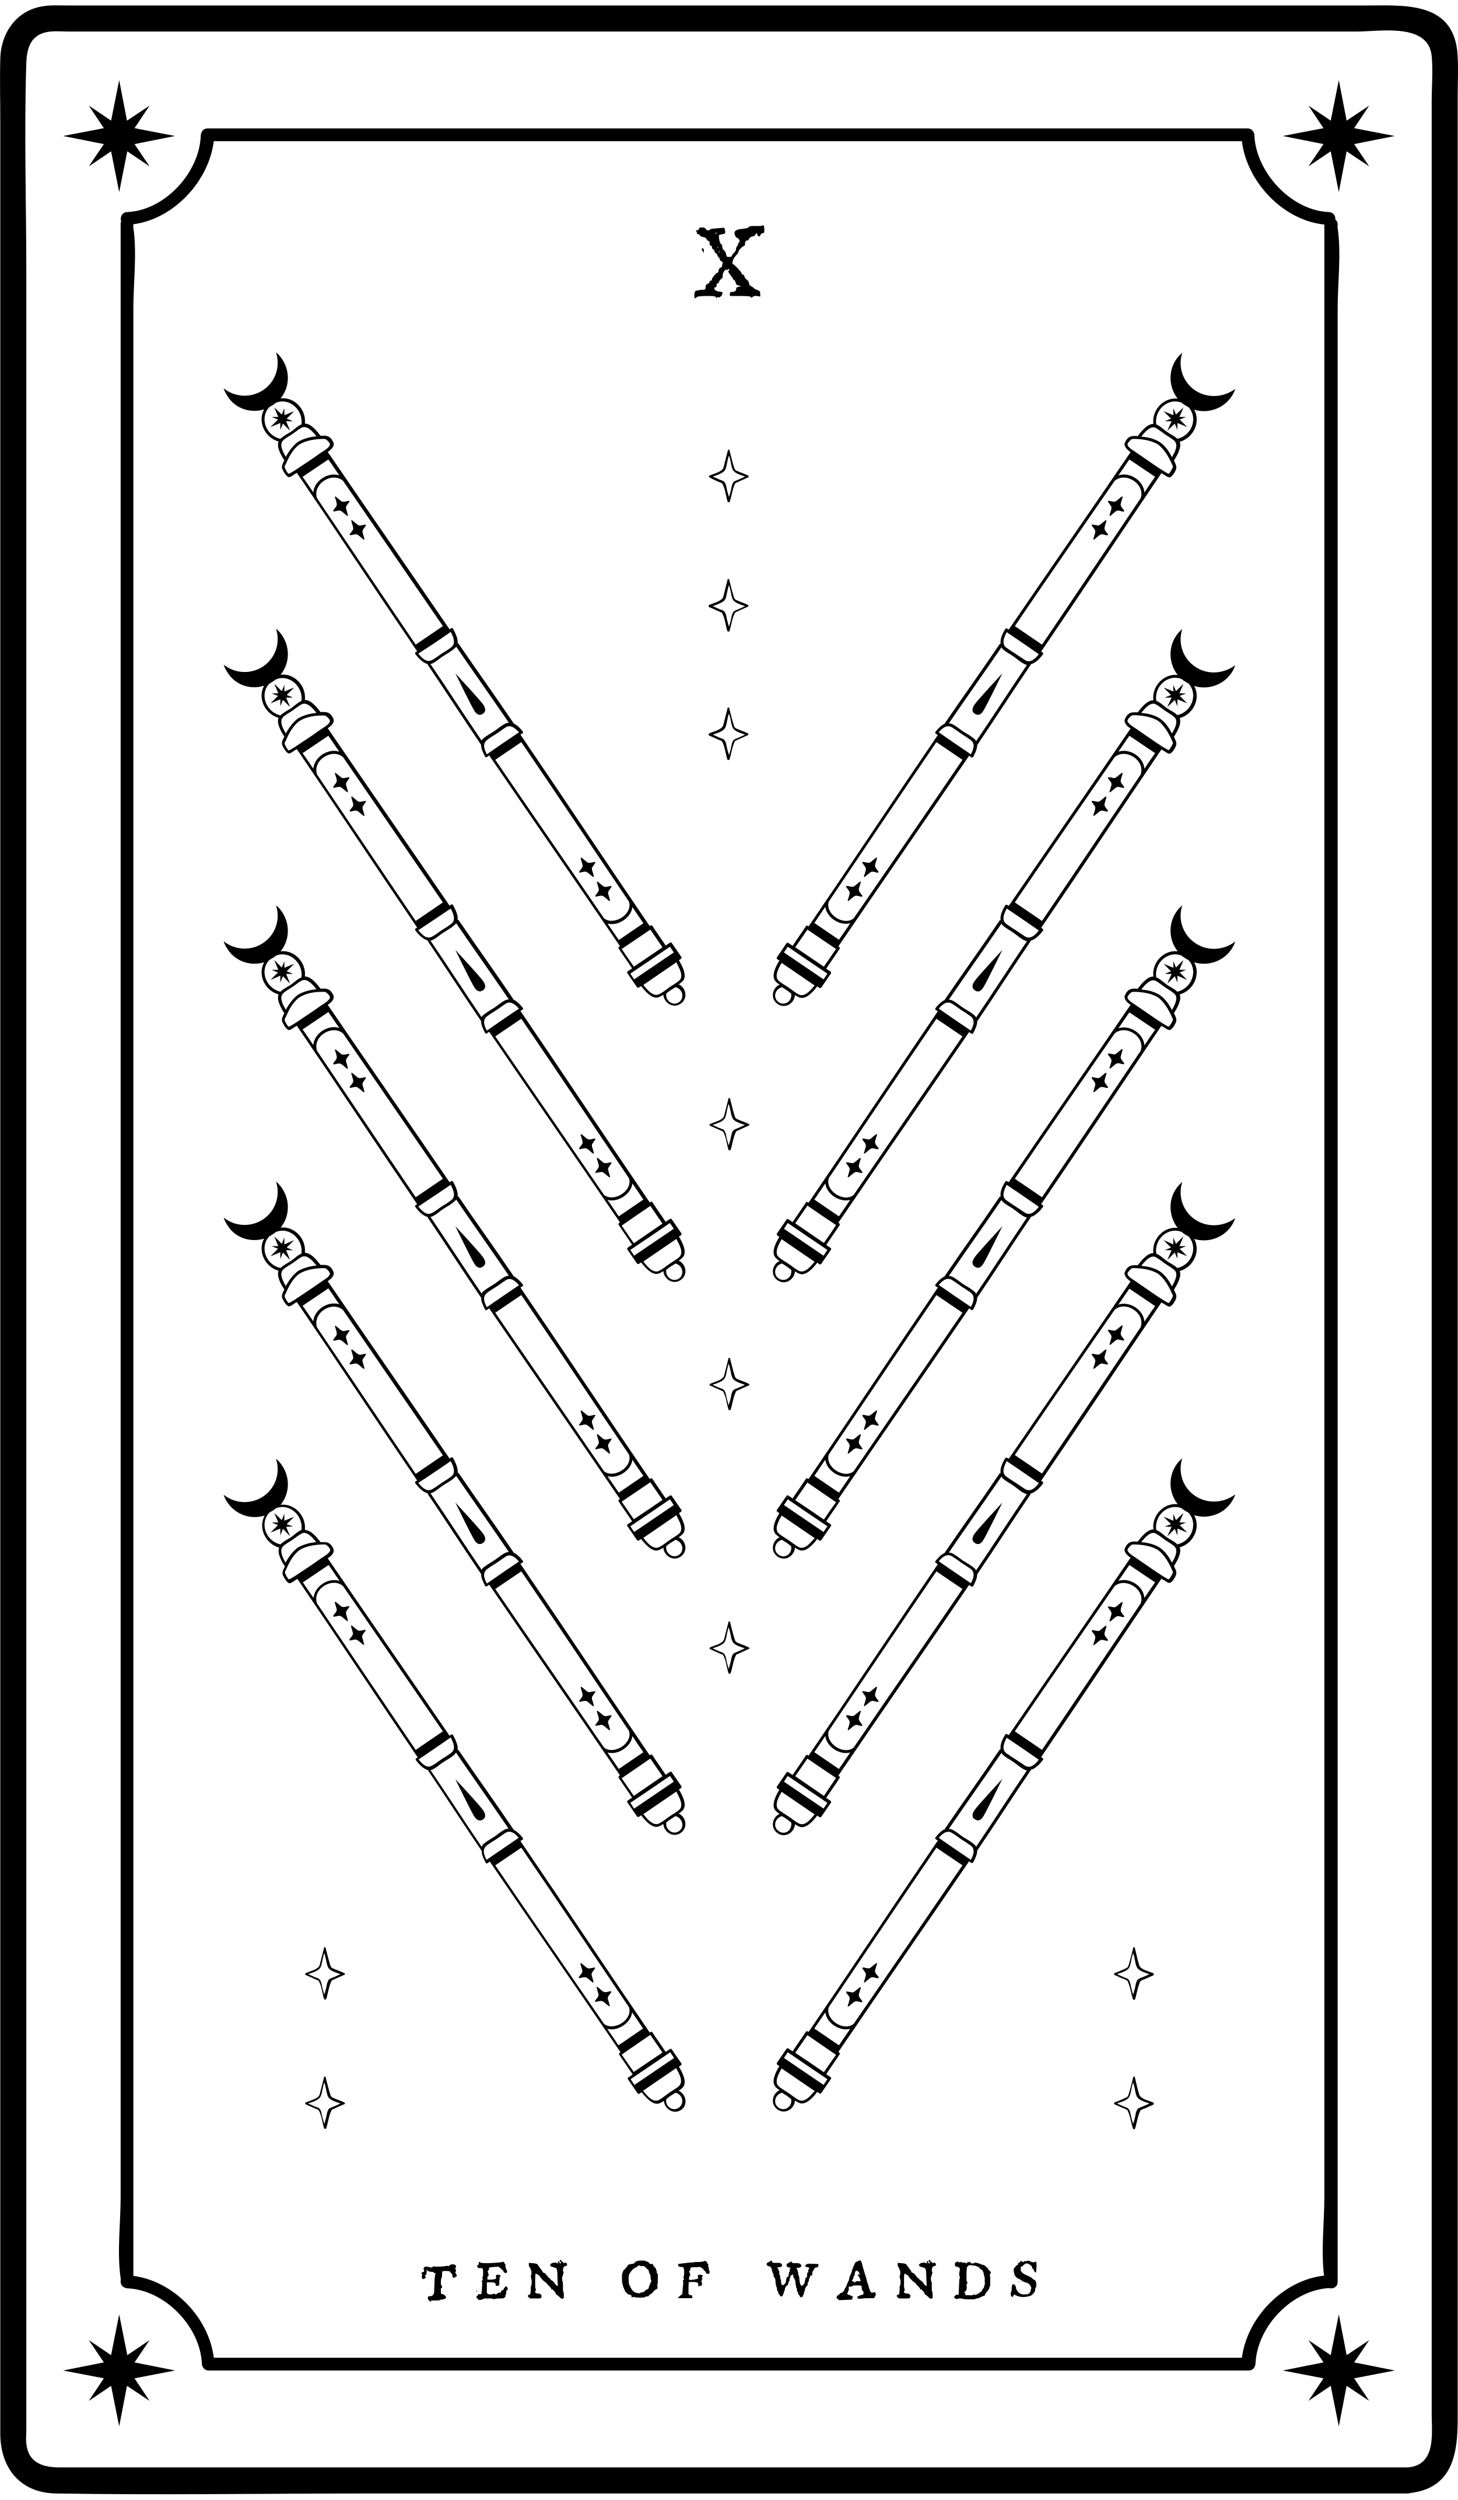 <?xml version="1.0" encoding="utf-8"?>
<!-- Generator: Adobe Illustrator 21.1.0, SVG Export Plug-In . SVG Version: 6.00 Build 0)  -->
<svg version="1.1" xmlns="http://www.w3.org/2000/svg" xmlns:xlink="http://www.w3.org/1999/xlink" x="0px" y="0px"
	 viewBox="0 0 504 864" style="enable-background:new 0 0 504 864;" xml:space="preserve">
<g id="Слой_1">
</g>
<g id="Слой_2">
	<g>
		<path d="M503.8,18.2c-1.6-17.9-18.7-16.3-31.6-16.3c-45.9,0-91.8,0-137.6,0c-63.2,0-126.3,0-189.5,0c-40.6,0-81.2,0-121.8,0
			c-2.6,0-5.3-0.2-8,0.2c-9.5,1.2-15,9.2-15.2,18.2c-0.2,7.3,0,14.5,0,21.8c0,37.4,0,74.9,0,112.3c0,57,0,114.1,0,171.1
			c0,64.3,0,128.6,0,192.9c0,58.4,0,116.7,0,175.1c0,40.1,0,80.2,0,120.3c0,9.1,0,18.2,0,27.3c0,11.7,6.7,20.5,19.2,20.7
			c35.9,0.6,71.9,0,107.9,0c62.4,0,124.9,0,187.3,0c49.7,0,99.5,0,149.2,0c7.6,0,15.2,0,22.9,0c0.4,0,0.8-0.1,1.2-0.2
			c14.4-1.8,16.1-13.8,16.1-25.5c0-11.4,0-22.8,0-34.3c0-43.4,0-86.9,0-130.3c0-59.9,0-119.8,0-179.8c0-63.9,0-127.7,0-191.6
			c0-55.3,0-110.6,0-165.9c0-33.7,0-67.3,0-101C503.9,28.3,504.2,23.2,503.8,18.2z M486.6,852.8c-28.3,0-56.6,0-84.9,0
			c-59.9,0-119.8,0-179.7,0c-54,0-108,0-162,0c-13.1,0-26.1,0-39.2,0c-5.6,0-11-1.3-11.7-8.3c-0.2-1.5,0-3,0-4.5c0-26.5,0-53,0-79.5
			c0-50,0-100,0-149.9c0-61.8,0-123.6,0-185.4c0-61.4,0-122.7,0-184.1c0-48.9,0-97.7,0-146.6c0-24.2-0.8-48.6,0-72.8
			c0.2-5.3,1.6-10.1,8.3-10.8c2.2-0.2,4.5,0,6.7,0c14.8,0,29.6,0,44.5,0c55.6,0,111.3,0,166.9,0c58.9,0,117.8,0,176.7,0
			c18.9,0,37.9,0,56.8,0c8.1,0,24.7-3.1,25.9,8.4c0.5,5.2,0,10.8,0,16.1c0,13.5,0,27.1,0,40.6c0,45.5,0,91.1,0,136.6
			c0,60.1,0,120.2,0,180.3c0,62.6,0,125.1,0,187.7c0,52.8,0,105.6,0,158.4c0,31.4,0,62.7,0,94.1C494.8,840.3,496.9,852,486.6,852.8z
			"/>
		<path d="M460,790.9c1.2,0.1,2.4-0.7,2.4-2.2c0-23.7,0-47.4,0-71.1c0-56.4,0-112.8,0-169.2c0-68.7,0-137.4,0-206
			c0-59,0-117.9,0-176.9c0-19.6,0-39.2,0-58.8c0-8.9,1.3-19,0-27.9c-0.1-0.4,0-0.8,0-1.2c0-0.8-0.3-1.3-0.8-1.7
			c0.1-1.2-0.6-2.5-2.2-2.6c-13.1-0.5-25.3-13.8-25.8-26.7c0-0.5-0.2-0.8-0.4-1.1c-0.3-0.6-1-1.1-1.9-1.1c-40.5,0-80.9,0-121.4,0
			c-64.5,0-129,0-193.6,0c-14.9,0-29.7,0-44.6,0c-0.9,0-1.6,0.5-1.9,1.1c-0.2,0.3-0.3,0.7-0.4,1.2C69.1,59.5,57,72.8,43.9,73.3
			c-1.8,0.1-2.5,1.9-2,3.2c-0.2,0.3-0.2,0.6-0.2,1c0,23.7,0,47.4,0,71.1c0,56.4,0,112.8,0,169.2c0,68.7,0,137.4,0,206
			c0,59,0,117.9,0,176.9c0,19.6,0,39.2,0,58.8c0,8.9-1.3,19,0,27.9c0.1,0.4,0,0.8,0,1.2c0,0.9,0.5,1.6,1.1,1.9
			c0.3,0.2,0.7,0.3,1.2,0.4c13,0.5,25.3,13.3,25.8,26.2c0,0.5,0.2,0.8,0.4,1.1c0.3,0.6,1,1.1,1.9,1.1c40.5,0,80.9,0,121.4,0
			c64.5,0,129,0,193.6,0c14.9,0,29.7,0,44.6,0c0.9,0,1.6-0.5,1.9-1.1c0.2-0.3,0.3-0.7,0.4-1.2c0.5-12.9,12.7-25.7,25.8-26.2
			C459.6,791,459.8,790.9,460,790.9z M429.3,814.9c-39.8,0-79.6,0-119.3,0c-64.5,0-129,0-193.6,0c-14.2,0-28.3,0-42.5,0
			c-1.7-13.9-13.9-26.5-27.8-28.3c0-23,0-46,0-69.1c0-56.4,0-112.8,0-169.2c0-68.7,0-137.4,0-206c0-59,0-117.9,0-176.9
			c0-19.6,0-39.2,0-58.8c0-8.9,1.3-19,0-27.9c-0.1-0.4,0-0.8,0-1.2c14-1.8,26.1-14.9,27.8-28.7c39.8,0,79.5,0,119.3,0
			c64.5,0,129,0,193.6,0c14.2,0,28.3,0,42.5,0c1.7,14.1,14.3,27.4,28.5,28.8c0,23.7,0,47.3,0,71c0,56.4,0,112.8,0,169.2
			c0,68.7,0,137.4,0,206c0,59,0,117.9,0,176.9c0,19.6,0,39.2,0,58.8c0,8.6-1.2,18.4-0.1,27C443.6,788.1,431.1,800.9,429.3,814.9z"/>
		<path d="M243.3,86.7c0-0.2,0-0.4-0.1-0.6c-0.1-0.4-0.3-0.4-0.6-0.1c-0.1,0.1,0,0.4,0.3,0.8l0.4,0.7L243.3,86.7z"/>
		<path d="M261.2,78.1c-1.6,0-2.4,0.1-2.4,0.4s-0.7,0.4-2,0.6c-2,0.1-2.9,0.6-2.9,1.4c0,0.3,0.1,0.7,0.3,1.1
			c0.2,0.4,0.4,0.6,0.6,0.6c0.2,0,0.4,0.2,0.7,0.6c0.3,0.4,0.2,0.8-0.1,1.1c-0.4,0.4-0.4,0.5-0.3,0.5c0.1,0,0.1,0.2-0.3,0.7
			c-0.3,0.4-0.4,0.8-0.4,1.2c0,0.2-0.2,0.6-0.7,1.1c-0.5,0.5-0.7,0.9-0.7,1c0,0.3-0.3,0.4-0.9,0.4c-0.4,0-0.7,0-0.8-0.1
			c-0.1-0.1-0.2-0.4-0.3-0.8c-0.1-0.7-0.4-1.1-0.7-1.4c-0.4-0.2-0.6-0.6-0.6-1.1c0-0.5-0.1-0.8-0.4-1c-0.2-0.1-0.4-0.5-0.6-1.2
			c-0.1-0.7-0.2-1.2-0.2-1.5s0.1-0.5,0.2-0.5c0.1-0.1,0.4-0.1,0.7-0.2c0.5-0.1,0.8-0.1,1-0.2c0.2-0.1,0.3-0.3,0.3-0.6
			c0-0.2,0-0.5-0.1-0.6l-0.2-0.9l-2.4,0.2c-1.6,0.1-2.4,0.2-2.5,0.4c-0.1,0.2-0.4,0.3-0.8,0.3c-0.4,0-0.6-0.1-0.6-0.3
			c0-0.2-0.2-0.3-0.5-0.5c-0.4-0.2-0.7-0.2-1.1-0.2c-0.6,0-0.9,0.2-0.9,0.6c0,0.2-0.2,0.4-0.7,0.4c-0.2,0-0.4,0.1-0.4,0.2
			c0.2,0.1,0.4,0.3,0.4,0.6c0,0.4,0.1,0.5,0.4,0.5c0.2,0,0.4,0.1,0.6,0.4c0.1,0.3,0.5,0.5,1.1,0.6c0.7,0.1,1.1,0.4,1.3,0.8
			c0.2,0.4,0.4,0.6,0.7,0.6c0.2,0,0.3,0.3,0.3,0.8s0.1,0.8,0.4,0.8c0.3,0,0.4,0.2,0.4,0.5c0,0.4,0.2,0.7,0.6,0.9
			c0.2,0.2,0.4,0.4,0.3,0.6c0,0.2,0.1,0.4,0.3,0.5c0.3,0.1,0.6,0.4,0.7,0.9c0.3,0.6,0.5,0.8,0.6,0.8c0.1,0,0.2,0.2,0.2,0.5
			c0,0.3,0.2,0.5,0.6,0.7c0.3,0.1,0.4,0.3,0.4,0.6c0,0.1,0,0.3-0.1,0.5c-0.1,0.2-0.1,0.4-0.1,0.6c0,0.2-0.2,0.4-0.5,0.5
			c-0.4,0.1-0.6,0.4-0.7,1c-0.1,0.6-0.3,0.8-0.4,0.8c-0.2,0-0.6,0.3-1.1,0.9c-0.5,0.6-0.8,1.1-0.8,1.3c0,0.3-0.1,0.5-0.4,0.5
			c-0.3,0-0.4,0.1-0.4,0.4s-0.2,0.5-0.7,0.7c-0.5,0.2-0.7,0.6-0.7,1.2c0,0.3,0,0.5-0.1,0.6c-0.1,0.1-0.2,0.2-0.4,0.2
			c-0.2,0-0.6,0.1-1.2,0.1c-0.9,0.1-1.5,0.2-1.8,0.4c-0.2,0.2-0.4,0.7-0.4,1.5c0,0.7,0.1,1,0.4,1c0.1,0,0.3-0.1,0.4-0.4
			c0.1-0.2,1.2-0.4,3.4-0.4c1.4,0,2.3,0,2.7,0.1c0.4,0.1,0.6,0.2,0.6,0.4c0,0.3,0.1,0.4,0.3,0.1c0.2-0.2,0.4-0.3,0.5-0.2
			c0,0,0.1,0.1,0.2,0.1c0.2,0,0.4-0.1,0.7-0.4c0.3-0.2,0.4-0.5,0.5-0.8c0.1-0.3,0.1-0.5-0.1-0.6c-0.1-0.1-0.4-0.2-0.9-0.2
			c-1.2-0.2-1.8-0.6-1.8-1.2c0-0.2,0.1-0.3,0.4-0.3c0.3,0,0.4-0.2,0.4-0.7c0-0.5,0.1-0.7,0.4-0.7c0.3,0,0.4-0.1,0.4-0.4
			c0-0.2,0.2-0.5,0.7-1c0.5-0.4,0.7-0.7,0.6-0.8v-0.3c0-0.5,0.1-1,0.4-1.5c0.3-0.5,0.6-0.7,0.9-0.7c0.1,0,0.2,0,0.2,0.1
			c0.3,0.1,0.5,0.3,0.5,0.6c0,0.2,0.3,0.6,0.8,1.3c0.5,0.7,0.8,1.1,0.8,1.2c0,0.2,0.1,0.3,0.4,0.4c0.2,0.1,0.4,0.4,0.5,0.9
			c0.1,0.3,0.2,0.5,0.3,0.7c0.2,0.1,0.4,0.2,0.8,0.3l0.9,0.3l-0.9,0.1c-0.6,0.1-0.9,0.3-0.9,0.6c0,0.8-0.5,1.2-1.4,1.2
			c-0.3,0-0.5,0-0.6,0.1c-0.1,0.1-0.2,0.3-0.2,0.6v0.7h3.6c2.4,0,3.6,0.1,3.7,0.4c0.1,0.3,0.3,0.3,0.6-0.1c0.3-0.3,0.8-0.4,1.5-0.3
			l1.1,0.2v-0.9c0-0.5-0.1-0.8-0.2-0.9c-0.1-0.2-0.4-0.3-0.9-0.5c-0.7-0.3-1.1-0.5-1.1-0.6c0-0.1-0.3-0.3-0.8-0.6
			c-0.5-0.3-0.8-0.5-0.8-0.7c0-0.4-0.1-0.7-0.4-1.2c-0.3-0.4-0.5-0.6-0.7-0.6c-0.1,0-0.3-0.3-0.5-0.8c-0.2-0.6-0.4-0.8-0.6-0.8
			c-0.2,0-0.4-0.2-0.5-0.5c-0.1-0.4-0.6-0.9-1.4-1.8c-0.8-0.8-1.3-1.3-1.5-1.3c-0.1,0-0.2-0.1-0.2-0.4c0-0.8,0.4-1.7,1.2-2.6
			c0.6-0.6,0.9-1.1,0.9-1.4c0-0.2,0.3-0.6,0.8-1.1c0.5-0.5,0.9-0.8,1.1-0.8c0.2,0,0.3-0.2,0.3-0.5c0-0.9,0.3-1.4,0.8-1.4
			c0.4,0,0.5-0.1,0.5-0.3c0-0.2,0.2-0.4,0.5-0.7c0.3-0.2,0.6-0.4,0.9-0.4c0.4,0,0.6-0.2,0.9-0.6l0.5-0.6l0.2,0.6
			c0.1,0.4,0.3,0.6,0.6,0.6c0.2,0,0.4-0.2,0.5-0.5c0.1-0.4,0.4-0.6,0.7-0.6c0.2,0,0.4-0.1,0.5-0.2c0.1-0.1,0.1-0.4,0.1-0.9
			c0-1-0.1-1.6-0.4-1.7C263.3,78.2,262.5,78.1,261.2,78.1z M247.5,81c0,0-0.1-0.1-0.1-0.3c0-0.1,0-0.2,0-0.3c0-0.1,0-0.1,0.1-0.1
			l0.1,0.2C247.7,80.8,247.6,81,247.5,81z M248.1,85.6c-0.1,0-0.1-0.1-0.1-0.2c0-0.1,0-0.1,0.1-0.1c0.1,0,0.2,0,0.2,0.1
			C248.3,85.5,248.2,85.6,248.1,85.6z M248.6,87.4l-0.1-0.3c0-0.1,0-0.2,0-0.3c0-0.1,0-0.1,0.1-0.1C248.8,87,248.7,87.2,248.6,87.4z
			 M251.8,93.6c-0.2,0-0.3-0.1-0.3-0.3c0-0.2,0.1-0.3,0.3-0.3c0.2,0,0.3,0.1,0.3,0.3C252.1,93.5,252,93.6,251.8,93.6z"/>
		<path d="M157.4,785.3c0.1,0,0.2-0.2,0.2-0.5c0-0.2,0-0.4-0.1-0.4c-0.1,0-0.1-0.1-0.1-0.3c0-0.2,0.1-0.4,0.2-0.6
			c0.1-0.3,0.1-0.5-0.2-0.6c-0.2-0.2-0.5-0.3-0.9-0.3c-0.5,0-0.8,0.1-1.1,0.4c-0.3,0.2-0.4,0.3-0.5,0.2c-0.1-0.1-0.4-0.1-0.8,0
			c-0.5,0.1-1.4,0.2-2.6,0.2c-0.9,0-1.4,0-1.5-0.1c-0.1-0.1-0.2,0-0.4,0.2c-0.1,0.1-0.3,0.2-0.4,0.2c-0.2,0-0.4,0-0.7-0.1
			c-0.7-0.2-1.1-0.2-1.3-0.2c-0.1,0-0.2,0-0.2,0c-0.1,0-0.3,0.1-0.4,0.3c-0.1,0.2-0.2,0.4-0.2,0.5c0,0.1,0,0.1,0.1,0.2
			c0,0,0.1,0.2,0.1,0.5c0,0.1,0,0.2-0.1,0.3c-0.1,0-0.2,0.1-0.3,0.1c-0.3,0-0.5,0.1-0.5,0.3c0,0,0,0.1,0.1,0.2
			c0.1,0.1,0.1,0.3,0.1,0.6c0,0.3-0.1,0.4-0.1,0.5c0,0.5,0.2,0.8,0.6,0.8c0.3,0,0.4-0.1,0.4-0.2c0-0.1,0.1-0.2,0.2-0.2
			c0.1,0,0.1,0,0.2-0.1c0,0,0-0.1,0-0.2c0-0.1-0.1-0.2-0.2-0.2c-0.1-0.1-0.1-0.1-0.1-0.2c0,0,0-0.1,0-0.1s0-0.1,0.1-0.1
			c0,0,0.1,0,0.2-0.1c0.2-0.1,0.2-0.2,0.2-0.3c0,0,0-0.1,0-0.2c0-0.1,0-0.1,0-0.2c0-0.1,0-0.2,0.1-0.2c0.1-0.1,0.1-0.3,0-0.6
			c-0.1-0.3-0.1-0.4,0-0.4c0.1,0,0.1,0.1,0.1,0.2c0,0.1,0.2,0.2,0.5,0.4c0.4,0.1,0.7,0.2,1.1,0.2c0.4,0,0.7,0.1,0.8,0.3
			c0.2,0.2,0.3,0.2,0.5,0.2c0.1,0,0.1,0,0.1,0c0.1,0,0.1,0,0,0.1c-0.3,0.3-0.4,2.2-0.5,5.8c0,0.8-0.1,1.2-0.3,1.4
			c-0.2,0.1-0.3,0.3-0.3,0.4c0,0.1-0.3,0.2-0.8,0.2l-0.7,0.1l-0.1,0.5c0,0,0,0.1,0,0.1c0,0,0,0.1,0,0.1c0,0.2,0.1,0.4,0.4,0.7
			c0.3,0.3,0.5,0.4,0.7,0.4c0.1,0,0.1,0,0.1-0.1c0-0.1,0-0.1-0.1-0.1c-0.1,0-0.1,0-0.1-0.1c0-0.1,0.2-0.1,0.5-0.1c0.1,0,0.4,0,0.8,0
			c0.4,0,0.7,0,0.9,0c0.6,0,0.9-0.1,1.1-0.2c0.1-0.1,0.3-0.2,0.6-0.1c0.2,0.1,0.3,0,0.4-0.1c0.1-0.1,0.2-0.1,0.3-0.1
			c0.1,0,0.3-0.1,0.5-0.2c0.1-0.1,0.2-0.2,0.2-0.3c0-0.1-0.1-0.2-0.2-0.5c-0.2-0.3-0.3-0.4-0.5-0.4c-0.1,0-0.2-0.1-0.2-0.2
			c0-0.1-0.1-0.2-0.3-0.1c0,0-0.1,0-0.1,0c-0.1,0-0.1,0-0.1,0c-0.1,0-0.2,0-0.3-0.1c0-0.1-0.1-0.3-0.1-0.5v-0.4c0-0.5,0-0.8,0-0.9
			c0-0.1,0.1-0.2,0.2-0.2c0.2,0,0.2-0.1,0.2-0.4c0-0.3-0.1-0.5-0.2-0.5c-0.1,0-0.2-0.4-0.2-1.1c0-0.8,0.1-1.2,0.2-1.4
			c0.1-0.1,0.2-0.5,0.2-1.2c0-0.7,0.1-1,0.1-1.1c0.1-0.2,0.5-0.2,1.2-0.2c1,0,1.5,0.1,1.6,0.4c0,0.1,0.1,0.2,0.4,0.5
			c0.2,0.2,0.3,0.4,0.3,0.8c0,0.3,0.1,0.5,0.1,0.5c0,0.1,0.2,0.1,0.4,0.1c0.2,0,0.4,0,0.4-0.1c0-0.1,0.1-0.2,0.3-0.2
			c0.2-0.1,0.3-0.2,0.3-0.4c0-0.2-0.1-0.4-0.2-0.5C157.3,785.4,157.3,785.3,157.4,785.3z"/>
		<path d="M164.9,792c0.1-0.2,0.1-0.3,0-0.3c-0.1,0-0.2,0.1-0.2,0.2c0,0.1,0,0.2,0.1,0.2C164.8,792.1,164.8,792.1,164.9,792z"/>
		<path d="M174.9,790.2c-0.1,0-0.3,0.2-0.5,0.5c-0.3,0.3-0.4,0.6-0.4,0.7c0,0.1-0.1,0.2-0.4,0.2c-0.1,0-0.2,0-0.3,0.1
			c0,0-0.1,0.1-0.1,0.1c0,0,0,0.1,0,0.3c0,0.2-0.1,0.3-0.4,0.3c0,0-0.1,0-0.1,0c-0.1,0-0.1,0-0.2,0c-0.2,0-0.4,0.1-0.6,0.3
			c-0.2,0.2-0.4,0.3-0.6,0.3c-0.1,0-0.2-0.1-0.2-0.2c0-0.1-0.1-0.1-0.4,0c-0.2,0.1-0.6,0.2-1.2,0.2c-0.5,0-0.7,0-0.7-0.1
			c0-0.1-0.1-0.1-0.2-0.1c-0.1,0-0.1-0.1-0.2-0.2c-0.1-0.2-0.1-0.3-0.1-0.4c0-0.1,0-0.2,0-0.3s0-0.4,0-0.6c0-0.3,0-0.5,0-0.8
			c0-0.3,0-0.5,0-0.8c0-0.3,0-0.5,0-0.6v-0.2c0-0.1,0.4-0.1,1.3-0.1c0.7,0,1.2,0.1,1.4,0.2c0.2,0.1,0.4,0.4,0.4,0.8
			c0,0.2,0,0.3,0.1,0.3c0,0,0.1,0,0.2,0c0.1-0.1,0.3-0.1,0.5-0.1c0.1,0,0.2,0,0.3-0.1c0-0.1,0.1-0.2,0.1-0.5c0-0.1,0-0.2,0-0.3
			c0-0.2,0-0.3,0-0.4v-0.2c0-0.3,0-0.6,0.1-0.7c0.1-0.1,0.1-0.3,0-0.4c-0.1-0.1-0.1-0.3,0.1-0.4c0.1-0.1,0.2-0.2,0.2-0.4
			c0-0.3-0.3-0.4-1-0.4c-0.4,0-0.6,0.2-0.6,0.5c0,0.1,0,0.2,0.1,0.3c0,0.2,0,0.4,0,0.5c-0.1,0.1-0.3,0.2-0.9,0.3
			c-0.5,0.1-1,0.1-1.5,0.1h-0.6v-0.6c0-0.4,0.1-0.6,0.2-0.6c0.1,0,0.2-0.1,0.2-0.4c0-0.3-0.1-0.5-0.2-0.9c-0.1-0.2-0.2-0.4-0.1-0.4
			c0-0.1,0.1-0.1,0.2-0.3c0.2-0.1,0.3-0.3,0.2-0.5c0,0,0-0.1,0-0.2c0-0.1,0.1-0.3,0.4-0.3c0.3-0.1,0.7-0.1,1.5-0.2
			c0.7,0,1.1-0.1,1.1-0.1c0.3,0,0.5,0.1,0.6,0.2c0.1,0.2,0.3,0.3,0.5,0.4c0.2,0.1,0.3,0.2,0.3,0.3c0,0.1,0.1,0.2,0.3,0.3
			c0.2,0.1,0.3,0.2,0.3,0.3c0,0.2,0.1,0.3,0.3,0.5c0.2,0.2,0.4,0.2,0.6,0.2h0c0.3,0,0.4-0.2,0.4-0.6c0-0.2-0.1-0.3-0.2-0.5
			c-0.1-0.1-0.2-0.3-0.2-0.5c0-0.3-0.1-0.5-0.2-0.5c-0.1,0-0.1-0.1,0-0.4c0.1-0.1,0.1-0.2,0.1-0.3c0,0-0.1-0.1-0.1-0.1
			c-0.1-0.1-0.2-0.2-0.2-0.3c0-0.1-0.1-0.3-0.3-0.5c-0.2-0.2-0.4-0.3-0.6-0.1c-0.3,0.1-1.8,0.3-4.7,0.4h-0.7c-1.5,0-2.2-0.1-2.3-0.3
			c0-0.1-0.1-0.1-0.2-0.1c-0.1,0-0.2,0-0.2,0.1l0,0.1c0,0.1,0,0.1,0,0.1c0,0,0,0.1,0,0.2c0,0.1,0,0.2,0,0.2c0,0.2-0.1,0.3-0.3,0.3
			c-0.2,0.1-0.3,0.2-0.2,0.5c0.1,0.2,0.1,0.4,0.2,0.5c0.1,0.1,0.2,0.1,0.3,0.1c0.1,0,0.3,0,0.4,0c0.1,0,0.2,0,0.4,0
			c0.3,0,0.5,0.1,0.6,0.4c0.1,0.2,0.1,0.7,0.1,1.4c0,0.9-0.1,1.4-0.2,1.4c-0.1,0-0.1,0.2,0,0.4c0.1,0.2,0.1,0.4,0,0.6
			c-0.1,0.2-0.2,0.3-0.3,0.3c-0.1,0-0.1,0.1,0.1,0.2c0.1,0.1,0.1,0.3,0.1,0.6c0,0.5-0.1,1.5-0.2,2.8l-0.1,0.9h-0.6
			c-0.4,0-0.6,0.1-0.6,0.3c0,0.2-0.1,0.3-0.3,0.3c-0.1,0-0.2,0.1-0.2,0.3c0,0.3,0.1,0.5,0.3,0.6c0.2,0.1,0.3,0.2,0.3,0.4
			c0,0.1,0.2,0.1,0.7,0.1c0.5,0,0.8-0.1,0.9-0.3c0.1-0.1,0.5-0.2,1.2-0.2c0.5,0,0.9,0,1.3,0c0.7,0,1.1,0.1,1.2,0.2
			c0,0.1,0.2,0.1,0.4,0c0.2-0.1,0.7-0.2,1.5-0.2c0.8,0,1.3,0,1.5-0.1c0.2,0,0.3-0.1,0.5-0.3c0.2-0.2,0.3-0.3,0.2-0.5
			c0-0.2,0-0.3,0.1-0.4c0.1-0.1,0.2-0.3,0.2-0.8c0-0.3,0-0.5,0-0.6c0-0.1,0.1-0.1,0.2-0.1c0.2,0,0.3-0.2,0.3-0.5
			c0-0.2-0.1-0.4-0.2-0.6C175.2,790.3,175.1,790.2,174.9,790.2z"/>
		<path d="M195.5,782c-0.1,0-0.2,0-0.3,0.1c-0.2,0.1-0.3,0.1-0.3,0.1c-0.1,0-0.1-0.1-0.2-0.2c-0.1-0.2-0.3-0.3-0.4-0.3
			c-0.1,0-0.2-0.1-0.2-0.3c0-0.2-0.1-0.3-0.3-0.3c-0.2,0-0.3,0.1-0.3,0.3c0,0.2,0.1,0.3,0.2,0.3s0.2,0.1,0.2,0.3
			c0,0.2-0.1,0.3-0.2,0.3c-0.2,0-0.3-0.1-0.3-0.4c-0.1-0.2-0.2-0.4-0.3-0.4c-0.1,0-0.1,0-0.2,0.1c-0.2,0.2-0.2,0.3,0,0.3
			c0.1,0,0.2,0.1,0.2,0.1c0,0.1-0.1,0.2-0.4,0.2c-0.2,0-0.4,0-0.4-0.1c0-0.1-0.1-0.1-0.4-0.1c-0.4,0-0.8,0.1-1.1,0.2
			c-0.4,0.2-0.6,0.4-0.6,0.7c0,0.3,0.3,0.5,0.8,0.6c0.4,0.1,0.6,0.1,0.6,0.2c0,0.1,0.1,0.1,0.3,0.1c0.3,0,0.5,0.2,0.6,0.6
			c0.1,0.4,0.2,1.2,0.2,2.4c0,1.4,0.1,2.2,0.1,2.4c0.1,0.1,0,0.3,0,0.6l-0.1,0.4l-0.5-0.5c-0.4-0.3-0.5-0.5-0.5-0.6
			c0-0.1-0.1-0.2-0.2-0.3c-0.1-0.1-0.3-0.2-0.4-0.4c-0.2-0.1-0.3-0.2-0.3-0.2c-0.1-0.1-0.3-0.2-0.3-0.2c-0.1,0-0.2-0.1-0.2-0.2
			c0-0.1-0.1-0.2-0.2-0.3c-0.1-0.1-0.3-0.2-0.4-0.2c-0.1,0-0.1-0.1-0.1-0.2c0-0.1-0.1-0.2-0.2-0.2c-0.1,0-0.1,0-0.1-0.1
			c0-0.1-0.1-0.2-0.4-0.5c-0.2-0.3-0.4-0.4-0.4-0.5c0-0.1-0.1-0.2-0.3-0.2c-0.2,0-0.3-0.1-0.5-0.2c-0.2-0.1-0.2-0.3-0.2-0.4
			c0-0.1-0.2-0.3-0.5-0.7c-0.3-0.4-0.5-0.6-0.5-0.7c0-0.1-0.1-0.2-0.3-0.4c-0.2-0.2-0.3-0.4-0.3-0.4c0-0.3-0.6-0.5-1.8-0.6
			c-0.6,0-0.9-0.1-0.9-0.1c-0.3,0-0.4,0.1-0.4,0.2c0,0.1,0,0.2,0,0.4c0,0.2,0,0.4,0.1,0.6c0.1,0.2,0.1,0.3,0.2,0.3
			c0.1,0,0.2,0.2,0.3,0.6c0.1,0.4,0.2,0.6,0.2,0.6c0.1,0,0.1,0.3,0.1,0.8c0,0.5,0,0.8-0.1,0.8c-0.1,0-0.1,0.1-0.1,0.4
			c0,0.2,0.1,0.6,0.2,1c0.1,0.2,0.1,0.6,0.1,1.1c0,0.7-0.1,1.1-0.2,1.1c-0.1,0-0.1,0.2-0.1,0.7c0,0.5,0,1.1-0.1,1.5
			c0,0.4-0.1,0.6-0.1,0.7c-0.1,0.1-0.2,0.2-0.4,0.2c-0.3,0.1-0.4,0.2-0.4,0.4c0,0.2,0.1,0.4,0.4,0.6c0.2,0.2,0.3,0.3,0.5,0.3
			c0.2,0,0.8,0,1.7,0c1,0,1.6,0,1.8-0.1c0.2-0.1,0.3-0.3,0.3-0.8c0-0.3-0.1-0.4-0.3-0.5c-0.2-0.1-0.3-0.1-0.3-0.2
			c0-0.1-0.2-0.1-0.6-0.1c-0.4,0-0.7-0.1-0.9-0.3c-0.2-0.2-0.2-0.3-0.1-0.4c0.1-0.1,0.2-0.2,0.2-0.6c0-0.3,0-0.5-0.1-0.5
			c-0.1-0.1-0.1-0.9-0.1-2.6c0-1.7,0.1-2.5,0.2-2.5c0.1,0,0.3,0.1,0.4,0.2c0.1,0.1,0.3,0.2,0.5,0.3c0.3,0.1,0.4,0.3,0.5,0.4
			c0,0.2,0.3,0.5,0.8,1.1c0.5,0.5,0.9,0.9,1.3,1.1c0.2,0.1,0.3,0.2,0.3,0.3c0,0.1,0.2,0.2,0.5,0.6c0.7,0.7,1.1,1.1,1.1,1.4
			c0,0.1,0.1,0.1,0.3,0.1c0.2,0,0.3,0,0.3,0.1c0,0.1,0.1,0.3,0.4,0.5c0.2,0.2,0.4,0.4,0.4,0.6c0,0.1,0.1,0.3,0.3,0.5
			c0.2,0.2,0.3,0.3,0.4,0.3c0.1,0,0.3,0.2,0.6,0.5c0.3,0.3,0.5,0.5,0.7,0.6c0.1,0.1,0.2,0.1,0.3,0.1c0.4,0,0.6-0.2,0.6-0.6
			c0-0.1,0-0.2,0-0.4c0-0.9-0.1-1.4-0.2-1.6c-0.1-0.1-0.1-0.5-0.1-1.3v-0.4c0-1,0-1.6-0.1-1.6c-0.1-0.1-0.2-0.4-0.2-1
			c0-0.5,0-0.8,0.1-0.8c0.1-0.1,0.2-0.2,0.2-0.5c0-0.3,0-0.4,0.1-0.4c0.1,0,0.1-0.1,0.1-0.4c0-0.3,0-0.4-0.1-0.4
			c-0.1,0-0.1-0.1-0.1-0.4c0-0.4,0.1-0.7,0.2-1c0.2-0.3,0.4-0.5,0.7-0.5c0.2,0,0.4-0.1,0.4-0.1c0.1,0,0.1-0.2,0.1-0.5v-0.2
			C195.9,782.3,195.7,782,195.5,782z"/>
		<path d="M227.2,785.7c-0.2-0.1-0.2-0.2-0.2-0.5c0-0.3,0-0.5-0.1-0.5c-0.1,0-0.1-0.1-0.1-0.4s-0.1-0.4-0.2-0.4
			c-0.1,0-0.2-0.1-0.3-0.3c-0.1-0.2-0.2-0.3-0.3-0.4c-0.1-0.1-0.2-0.2-0.2-0.4c0-0.2-0.1-0.3-0.4-0.3c-0.7,0-1-0.1-1-0.4
			c0-0.1-0.1-0.2-0.2-0.2c-0.1,0-0.2,0-0.2-0.1c0-0.1-0.1-0.1-0.3-0.1c-0.2,0-0.3-0.1-0.4-0.2c0-0.1-0.5-0.2-1.5-0.2
			c-0.9,0-1.5,0.1-1.6,0.2c-0.1,0.1-0.2,0.2-0.4,0.2c-0.2,0-0.3,0.1-0.4,0.3c-0.1,0.2-0.3,0.4-0.6,0.4c-0.3,0-0.6,0.1-1.1,0.2
			c-0.5,0.1-0.7,0.3-0.8,0.5c0,0.2-0.2,0.4-0.5,0.7c-0.3,0.3-0.4,0.5-0.4,0.5c0,0.1-0.1,0.1-0.2,0.1c-0.1,0-0.2,0.1-0.3,0.4
			c-0.1,0.2-0.2,0.5-0.3,0.7c-0.2,0.3-0.2,0.8-0.2,1.8c0,1.2,0.1,2.1,0.4,2.9c0.5,1.4,0.9,2.2,1.2,2.3c0.2,0,0.3,0.1,0.3,0.3
			c0,0.2,0.2,0.2,0.4,0.2c0.2,0,0.4,0,0.4,0.1c0,0.1,0.1,0.1,0.3,0.1c0.2,0,0.3,0.1,0.3,0.4c0,0.2,0,0.3,0.1,0.4
			c0.1,0.1,0.2,0,0.4-0.1c0.1-0.1,0.2-0.1,0.3,0c0.2,0.1,0.9,0.2,2.2,0.2c1.1,0,1.7-0.1,1.7-0.2c0-0.1,0.3-0.2,0.7-0.2
			c0.4,0,0.6-0.1,0.6-0.2c0-0.2,0.1-0.3,0.2-0.3c0,0,0.2-0.1,0.4-0.3c0.3-0.2,0.4-0.3,0.5-0.3c0.1,0,0.2-0.1,0.2-0.3
			c0.1-0.2,0.2-0.3,0.3-0.3c0.1,0,0.2-0.1,0.3-0.3c0-0.2,0.2-0.3,0.4-0.3c0.2-0.1,0.3-0.1,0.3-0.2c0-0.1,0.1-0.1,0.2-0.1
			c0.1,0,0.2-0.2,0.2-0.6c0-0.3,0-0.5-0.1-0.5c-0.1,0-0.1-0.1,0-0.2c0.1-0.1,0.2-0.8,0.2-2.1c0-0.3,0-0.7,0-1.1
			C227.4,786,227.3,785.7,227.2,785.7z M225,788.8c-0.1,0-0.2,0.2-0.2,0.4c0,0.3-0.1,0.4-0.2,0.5c-0.1,0.1-0.2,0.4-0.3,0.8
			c-0.1,0.4-0.1,0.6-0.3,0.6c-0.1,0-0.2,0-0.2,0.1c0,0.1-0.1,0.2-0.4,0.2c-0.3,0.1-0.4,0.2-0.4,0.3c0,0.1,0,0.2-0.1,0.2
			c-0.1,0.1-0.2,0.1-0.4,0.2c-0.1,0.1-0.2,0.1-0.3,0.1c0,0.1-0.2,0.1-0.4,0.1c-0.2,0-0.3,0.1-0.5,0.2c-0.1,0.1-0.2,0.1-0.4,0.1
			c-0.2,0-0.4,0-0.7-0.1c-0.5-0.1-1-0.3-1.3-0.6c-0.3-0.3-0.7-0.8-1-1.5c-0.3-0.5-0.4-0.9-0.5-1.1c0-0.2-0.1-0.7-0.1-1.4
			c0-0.7,0-1.1,0.1-1.4c0-0.2,0.1-0.5,0.3-0.8c0.3-0.5,0.6-0.9,1-1.3c0.4-0.4,0.8-0.6,1-0.7c0.3,0,0.5-0.1,0.5-0.3
			c0-0.1,0.1-0.2,0.2-0.2c0.1,0,0.2,0,0.2-0.1c0-0.1,0.1-0.1,0.3-0.1c0.2,0,0.3,0,0.3,0.1c0,0.1,0.3,0.1,0.9,0.1
			c0.5,0,0.8,0.1,0.8,0.2c0,0.1,0.1,0.2,0.3,0.3c0.2,0.1,0.3,0.2,0.3,0.3c0,0.1,0.1,0.2,0.3,0.3c0.3,0.1,0.5,0.4,0.5,0.8
			c0,0.2,0.1,0.5,0.3,0.8c0.2,0.3,0.3,0.7,0.3,1.1c0,0.5,0,0.7,0.1,0.8c0.1,0.1,0.1,0.2,0.1,0.4C225.2,788.6,225.1,788.7,225,788.8z
			"/>
		<path d="M245,783.9c0-0.3-0.1-0.5-0.2-0.6c-0.1-0.1-0.1-0.2,0-0.4c0.1-0.1,0.1-0.2,0.1-0.2c0-0.1-0.1-0.2-0.2-0.2
			c-0.1-0.1-0.2-0.2-0.2-0.3c0-0.2-0.1-0.3-0.3-0.5c-0.2-0.2-0.4-0.3-0.5-0.3c-0.1,0-0.2,0-0.2,0.1c0,0.1-0.3,0.1-0.9,0.2
			c-0.5,0.1-1.1,0.1-1.7,0.1c-0.6,0-0.9,0-1,0.1c-0.1,0-0.5,0.1-1.4,0.1c-0.9,0.1-1.8,0.2-2.7,0.3c-0.9,0.1-1.4,0.2-1.4,0.2
			c0,0,0,0.1,0,0.2c0,0.1,0,0.2,0.1,0.3c0.1,0.2,0.1,0.3,0.2,0.4c0.1,0,0.3,0.1,0.6,0.1c0.5,0,0.9,0.1,1,0.3
			c0.1,0.2,0.2,0.7,0.2,1.6c0,0.9-0.1,1.4-0.2,1.5c-0.1,0.1-0.1,0.2,0,0.4c0.1,0.3,0.2,0.5,0,0.7c-0.1,0.2-0.2,0.3-0.3,0.3
			c-0.1,0,0,0.1,0.1,0.2c0.1,0.1,0.1,0.3,0.1,0.6c0,0.1,0,0.4-0.1,0.8c-0.1,1.4-0.2,2.3-0.2,2.6s-0.1,0.5-0.3,0.6
			c-0.2,0.1-0.5,0.3-0.8,0.6l-0.5,0.6h5v-0.5c0-0.2,0-0.4-0.1-0.4c0-0.1-0.1-0.1-0.3-0.1c-0.2,0-0.4,0-0.4-0.1
			c0-0.1-0.1-0.1-0.2-0.1s-0.2-0.1-0.3-0.3c0-0.1,0-0.4,0-1.2c0-1.2,0-2.1,0.1-2.8c0-0.1,0.5-0.1,1.4-0.1c0.8,0,1.3,0.1,1.5,0.2
			c0.3,0.1,0.4,0.4,0.4,0.9c0,0.3,0,0.5,0.1,0.5c0.1,0,0.1-0.1,0.3-0.2c0.1-0.1,0.3-0.2,0.5-0.1c0.2,0.1,0.3,0,0.3-0.2
			c0-0.2,0-0.3,0.1-0.4c0.1-0.1,0.1-0.2,0-0.2c-0.1-0.1-0.2-0.3-0.2-0.6c0-0.4,0.1-0.7,0.2-0.8c0.1-0.1,0.1-0.1,0.1-0.2
			c0-0.1,0-0.1-0.1-0.2c-0.1-0.1-0.1-0.2-0.1-0.2c0-0.1,0-0.1,0.1-0.2c0.2-0.1,0.2-0.2,0.2-0.4c0-0.3-0.4-0.4-1.1-0.4
			c-0.4,0-0.6,0.2-0.6,0.5c0,0.1,0,0.2,0.1,0.3c0.1,0.2,0,0.4,0,0.5c-0.1,0.1-0.4,0.2-1,0.3c-0.6,0.1-1.1,0.2-1.6,0.2h-0.5v-0.6
			c0-0.4,0.1-0.6,0.2-0.7c0.1-0.1,0.2-0.2,0.2-0.4c0-0.3-0.1-0.5-0.2-0.8c-0.1-0.2-0.2-0.4-0.2-0.4s0.1-0.1,0.2-0.3
			c0.2-0.2,0.3-0.4,0.2-0.6c0-0.1,0-0.1,0-0.2c0-0.1,0.1-0.2,0.4-0.3c0.3-0.1,0.8-0.1,1.6-0.1c0.7,0,1.1-0.1,1.1-0.1
			c0.3,0,0.5,0.1,0.7,0.2c0.2,0.2,0.3,0.3,0.5,0.4c0.2,0.1,0.3,0.2,0.3,0.3c0,0.1,0.1,0.3,0.3,0.4c0.2,0.1,0.4,0.3,0.5,0.6
			c0.1,0.4,0.4,0.5,0.8,0.5c0.1,0,0.2,0,0.3-0.1c0.1-0.1,0.2-0.2,0.2-0.6c0-0.3-0.1-0.5-0.2-0.5C245,784.4,245,784.2,245,783.9z"/>
		<path d="M280.6,782.4c-0.1,0-0.3,0-0.5,0c-0.2,0-0.4,0-0.4,0c-0.4,0-0.6,0-0.7,0.1c-0.1,0-0.3,0.1-0.4,0.3
			c-0.2,0.2-0.3,0.3-0.3,0.4c0,0.1,0,0.1,0.2,0.2c0.3,0.2,0.5,0.2,0.7,0.2c0.3,0,0.4,0.1,0.5,0.3c0.1,0.2,0,0.3-0.1,0.4
			c-0.1,0-0.2,0.2-0.2,0.6s-0.1,0.6-0.2,0.6c-0.2,0.1-0.2,0.2-0.2,0.4v0.4c0,0.6-0.1,0.9-0.3,0.9c-0.1,0-0.2,0.1-0.3,0.3
			c0,0.2-0.1,0.7-0.3,1.5c-0.1,0.4-0.2,0.6-0.4,0.6c-0.1,0-0.2,0.1-0.2,0.2c0,0.1,0,0.2-0.2,0.2c-0.3,0-0.4-0.1-0.5-0.2
			c-0.1-0.2-0.2-0.5-0.3-0.9c-0.1-0.4-0.2-1-0.2-1.7c-0.1-0.5-0.2-0.8-0.3-0.9c-0.1-0.1-0.1-0.4-0.1-0.7c0-0.3,0-0.5-0.1-0.5
			c-0.1,0-0.1-0.1-0.1-0.4c0-0.2-0.1-0.4-0.2-0.5c-0.1-0.1-0.2-0.1-0.2-0.2c0-0.1,0.2-0.2,0.6-0.2c0.4,0,0.7-0.1,0.9-0.3
			c0.1-0.1,0.2-0.2,0.2-0.3s0-0.2-0.1-0.4c-0.1-0.2-0.3-0.4-0.6-0.5c-0.3-0.1-0.8-0.1-1.6-0.1c-0.6,0-1-0.1-1-0.3
			c-0.1-0.2-0.1-0.3-0.2-0.3c-0.1,0-0.2,0.1-0.5,0.3c-0.3,0.2-0.4,0.3-0.5,0.3c-0.3,0-0.5,0.2-0.6,0.6v0.1l0,0.1
			c0,0.3,0.3,0.6,0.9,0.7c0.1,0,0.3,0.1,0.4,0.1c0.1,0.1,0.1,0.2,0.1,0.2s-0.1,0.1-0.2,0.1c-0.1,0-0.1,0.2-0.1,0.6s-0.1,0.6-0.2,0.6
			c-0.1,0-0.1,0.2-0.1,0.5c0,0.7-0.2,1.1-0.5,1.2c-0.1,0-0.2,0.1-0.3,0.3c-0.1,0.2-0.1,0.7-0.3,1.5c-0.1,0.4-0.2,0.6-0.4,0.6
			c-0.2,0-0.2,0.1-0.2,0.2c0,0.1,0,0.2-0.2,0.2c-0.3,0-0.5-0.1-0.6-0.2c-0.1-0.2-0.2-0.5-0.2-0.9c0-0.6-0.1-0.9-0.2-1
			c-0.1-0.1-0.1-0.3-0.1-0.6c0-0.4-0.1-0.7-0.2-0.9c-0.1-0.3-0.2-0.5-0.1-0.8c0-0.3,0-0.5-0.1-0.5c-0.1,0-0.2-0.1-0.2-0.4
			c0-0.2-0.1-0.4-0.2-0.5c-0.1-0.1-0.2-0.1-0.2-0.2c0-0.1,0.2-0.2,0.6-0.2c0.4,0,0.7-0.1,0.9-0.3c0.1-0.1,0.2-0.2,0.2-0.3
			c0-0.1-0.1-0.2-0.2-0.4c-0.1-0.2-0.2-0.3-0.4-0.4c-0.2-0.1-0.5-0.1-0.9-0.1c-0.1,0-0.2,0-0.4,0c-0.2,0-0.4,0-0.5,0h-0.4
			c-0.3,0-0.4,0-0.5-0.1c-0.1,0-0.1-0.1-0.2-0.3c-0.1-0.2-0.1-0.4-0.3-0.4c-0.1,0-0.2,0.1-0.5,0.3c-0.2,0.2-0.4,0.3-0.5,0.3
			c-0.1,0-0.3,0.1-0.4,0.2c-0.1,0.1-0.2,0.3-0.2,0.4c0,0.4,0.3,0.7,0.9,0.8c0.5,0.1,0.9,0.6,1,1.6c0.1,0.4,0.2,0.6,0.3,0.8
			c0.1,0.1,0.2,0.4,0.2,0.7s0.1,0.5,0.2,0.6c0.4,0.4,0.5,1.1,0.5,1.9c0,0.4,0,0.6,0.1,0.7c0.1,0.1,0.1,0.2,0.1,0.4
			c0,0.2,0,0.3,0.1,0.4c0.1,0.1,0.2,0.3,0.2,0.8c0,0.4,0.1,0.6,0.2,0.6c0.1,0,0.2,0.2,0.2,0.5c0,0.3,0.1,0.5,0.2,0.5
			c0.1,0,0.2,0.1,0.3,0.4c0.1,0.3,0.3,0.5,0.6,0.5c0.1,0,0.3-0.1,0.4-0.2s0.2-0.3,0.2-0.4c0-0.3,0-0.4,0.1-0.4
			c0.1,0,0.2-0.1,0.2-0.4c0-0.3,0-0.5,0.1-0.5c0.1,0,0.2-0.2,0.2-0.5c0-0.3,0.1-0.6,0.3-0.9c0.2-0.3,0.4-0.5,0.6-0.6
			c0.2-0.1,0.3-0.3,0.3-0.6c0-0.4,0.1-0.6,0.2-0.6c0.1,0,0.2-0.2,0.2-0.5c0-0.3,0.1-0.6,0.2-0.8c0.1-0.2,0.2-0.4,0.1-0.5
			c-0.1-0.2,0.1-0.3,0.4-0.4c0.3-0.1,0.4-0.2,0.5-0.3c0.1,0,0.1,0.1,0.1,0.4c0,0.4,0.1,0.6,0.2,0.8c0.4,0.4,0.6,1.1,0.6,1.9
			c0,0.4,0,0.6,0.1,0.6c0.1,0,0.1,0.1,0.1,0.4c-0.1,0.2,0,0.4,0.1,0.5c0.1,0.1,0.2,0.3,0.2,0.8c0,0.4,0.1,0.6,0.2,0.6
			c0.2,0,0.2,0.2,0.2,0.5c0,0.3,0.1,0.5,0.2,0.5c0.1,0,0.2,0.1,0.3,0.4c0.1,0.3,0.3,0.5,0.6,0.5c0.1,0,0.3-0.1,0.4-0.2
			c0.1-0.1,0.2-0.3,0.2-0.4c0-0.3,0.1-0.4,0.2-0.4c0.1,0,0.1-0.1,0.1-0.4c0-0.3,0-0.5,0.1-0.5c0.1,0,0.2-0.2,0.2-0.5
			c0-0.3,0.1-0.6,0.3-1c0.2-0.4,0.4-0.6,0.5-0.6c0.1,0,0.2-0.2,0.2-0.6c0-0.4,0.1-0.7,0.2-0.7c0.1,0,0.2-0.2,0.2-0.5
			s0.1-0.6,0.2-0.8c0.1-0.2,0.2-0.4,0.2-0.6c0-0.1,0.1-0.2,0.4-0.3c0.3-0.1,0.4-0.2,0.4-0.3c0-0.1,0-0.1,0-0.2c0-0.1,0-0.1,0-0.2
			c0-0.6,0.1-0.9,0.3-0.9c0.1,0,0.1-0.1,0.2-0.4c0-0.3,0.1-0.4,0.2-0.4c0.1,0,0.2-0.1,0.2-0.2c0-0.1,0.1-0.2,0.4-0.2
			c0.3,0,0.5-0.1,0.6-0.2c0.1-0.1,0.2-0.3,0.2-0.6l0-0.4L280.6,782.4z"/>
		<path d="M302.8,792.9c-0.1,0-0.1-0.1-0.2-0.4c-0.1-0.2-0.1-0.3-0.2-0.3c0,0-0.3,0.1-0.8,0.2c0,0-0.1,0-0.2,0c-0.4,0-0.7-0.6-1-1.7
			c-0.2-0.8-0.4-1.3-0.4-1.4c-0.1-0.1-0.2-0.3-0.2-0.5c-0.1-0.4-0.3-1.3-0.8-2.8c-0.5-1.5-0.7-2.4-0.8-2.7c-0.2-1-0.4-1.5-0.5-1.7
			c-0.1-0.2-0.2-0.3-0.4-0.3c-0.3-0.1-0.4,0-0.5,0.1c-0.1,0.1-0.2,0.2-0.4,0.2c-0.2,0-0.4,0.1-0.4,0.2c0,0.1-0.1,0.1-0.2,0.1
			c-0.1,0-0.2,0.2-0.4,0.6c-0.2,0.4-0.3,0.8-0.5,1.2c-0.1,0.4-0.2,0.6-0.3,0.7c-0.1,0.1-0.1,0.2-0.1,0.4c0,0.2-0.1,0.6-0.4,1.2
			c-0.3,0.6-0.5,1.1-0.5,1.5c-0.1,0.4-0.2,0.6-0.2,0.7c-0.1,0.1-0.2,0.3-0.4,0.8c-0.2,0.5-0.3,0.7-0.3,0.8c-0.1,0.2-0.2,0.4-0.2,0.5
			c0,0.2,0,0.2-0.1,0.2c-0.1,0-0.2,0.1-0.3,0.4c-0.1,0.2-0.2,0.4-0.2,0.6c0,0.1-0.2,0.3-0.5,0.6c-0.3,0.3-0.5,0.4-0.7,0.4
			c-0.2,0-0.3,0.1-0.5,0.4c-0.2,0.2-0.4,0.4-0.5,0.4c-0.1,0-0.2,0.1-0.4,0.4c-0.1,0.2-0.1,0.3-0.1,0.4c0,0.1,0.1,0.3,0.4,0.5
			l0.5,0.4l2-0.1c1.1,0,1.8-0.1,2.1-0.1s0.5-0.1,0.5-0.2c0,0,0-0.1-0.1-0.2c-0.1-0.2-0.1-0.3,0.1-0.3c0.1,0,0.2-0.1,0.2-0.2
			c0-0.1-0.1-0.2-0.2-0.2c-0.1,0-0.3-0.1-0.4-0.2c-0.1-0.1-0.4-0.2-0.7-0.3c-0.5-0.1-0.7-0.3-0.7-0.5c0-0.1,0-0.2,0.1-0.3
			c0.1-0.2,0.2-0.3,0.2-0.5c0-0.1,0-0.2,0.1-0.2c0.1,0,0.1-0.2,0.1-0.7v-0.7h0.6c0.4,0,0.7-0.1,0.7-0.2c0.1-0.2,0.6-0.2,1.5-0.2h0.4
			c0.7,0,1,0,1.1,0.1c0.1,0.1,0.2,0.4,0.2,0.8c0,0.5,0.1,0.8,0.3,0.9c0.2,0.2,0.3,0.4,0.3,0.6c0,0,0,0,0,0.1c0,0,0,0.1,0,0.1
			c0,0.3-0.1,0.4-0.1,0.5c-0.1,0.1-0.3,0.1-0.6,0.2c-0.5,0.1-0.7,0.2-0.8,0.3c0,0.1-0.1,0.1-0.3,0.1c-0.2,0-0.3,0.1-0.3,0.3
			c0,0.3,0,0.4,0.1,0.5c0.1,0.1,0.3,0.1,0.6,0.1c0.3,0,0.7,0,1.3-0.1c0.6-0.1,1.3-0.1,2-0.1c0.4,0,0.7,0,0.8,0c0.2,0,0.4,0,0.6,0
			c0.3,0,0.5-0.1,0.5-0.3c0.1-0.2,0.1-0.3,0.2-0.3c0.1,0,0.1-0.2,0.1-0.5C303,793.1,302.9,792.9,302.8,792.9z M296.7,788.4
			c0,0-0.1,0-0.2,0c-0.1,0-0.1,0-0.1,0c-0.3,0-0.5,0.1-0.6,0.2c-0.1,0.1-0.3,0.2-0.4,0.2c-0.2,0-0.3-0.1-0.4-0.2
			c-0.1-0.1-0.2-0.2-0.3-0.2c-0.1,0-0.2-0.1-0.2-0.2c0-0.1,0-0.2,0.1-0.2c0.1,0,0.2-0.1,0.3-0.4c0.1-0.3,0.2-0.5,0.2-0.7
			c0-0.2,0.1-0.3,0.2-0.4c0.1,0,0.2-0.3,0.2-0.8c0.1-0.6,0.3-0.9,0.6-0.9c0.2,0,0.3,0.1,0.5,0.2c0.1,0.1,0.2,0.2,0.4,0.5
			c0.1,0.3,0.2,0.4,0.2,0.5c0,0-0.1,0.1-0.3,0.1c-0.2,0-0.3,0.1-0.4,0.2c-0.1,0.1,0,0.2,0.1,0.2c0.1,0,0.2,0.1,0.2,0.2
			c0.1,0.1,0.2,0.3,0.2,0.4c0.1,0.2,0.1,0.2,0.2,0.3c0.1,0.1,0.1,0.3,0.2,0.6l0.1,0.5L296.7,788.4z"/>
		<path d="M323,782c-0.1,0-0.2,0-0.3,0.1c-0.2,0.1-0.3,0.1-0.3,0.1c-0.1,0-0.1-0.1-0.2-0.2c-0.1-0.2-0.3-0.3-0.4-0.3
			c-0.1,0-0.2-0.1-0.2-0.3c0-0.2-0.1-0.3-0.3-0.3c-0.2,0-0.3,0.1-0.3,0.3c0,0.2,0.1,0.3,0.2,0.3s0.2,0.1,0.2,0.3
			c0,0.2-0.1,0.3-0.2,0.3c-0.2,0-0.3-0.1-0.3-0.4c-0.1-0.2-0.2-0.4-0.3-0.4c-0.1,0-0.1,0-0.2,0.1c-0.2,0.2-0.2,0.3,0,0.3
			c0.1,0,0.2,0.1,0.2,0.1c0,0.1-0.1,0.2-0.4,0.2c-0.2,0-0.4,0-0.4-0.1c0-0.1-0.1-0.1-0.4-0.1c-0.4,0-0.8,0.1-1.1,0.2
			c-0.4,0.2-0.6,0.4-0.6,0.7c0,0.3,0.3,0.5,0.8,0.6c0.4,0.1,0.6,0.1,0.6,0.2c0,0.1,0.1,0.1,0.3,0.1c0.3,0,0.5,0.2,0.6,0.6
			c0.1,0.4,0.2,1.2,0.2,2.4c0,1.4,0.1,2.2,0.1,2.4c0.1,0.1,0,0.3,0,0.6l-0.1,0.4l-0.5-0.5c-0.4-0.3-0.5-0.5-0.5-0.6
			c0-0.1-0.1-0.2-0.2-0.3c-0.1-0.1-0.3-0.2-0.4-0.4c-0.2-0.1-0.3-0.2-0.3-0.2c-0.1-0.1-0.3-0.2-0.3-0.2c-0.1,0-0.2-0.1-0.2-0.2
			c0-0.1-0.1-0.2-0.2-0.3c-0.1-0.1-0.3-0.2-0.4-0.2s-0.1-0.1-0.1-0.2c0-0.1-0.1-0.2-0.2-0.2c-0.1,0-0.1,0-0.1-0.1
			c0-0.1-0.1-0.2-0.4-0.5c-0.2-0.3-0.4-0.4-0.4-0.5c0-0.1-0.1-0.2-0.3-0.2c-0.2,0-0.3-0.1-0.5-0.2c-0.2-0.1-0.2-0.3-0.2-0.4
			c0-0.1-0.2-0.3-0.5-0.7c-0.3-0.4-0.5-0.6-0.5-0.7c0-0.1-0.1-0.2-0.3-0.4c-0.2-0.2-0.3-0.4-0.3-0.4c0-0.3-0.6-0.5-1.8-0.6
			c-0.6,0-0.9-0.1-0.9-0.1c-0.3,0-0.4,0.1-0.4,0.2c0,0.1,0,0.2,0,0.4c0,0.2,0,0.4,0.1,0.6c0.1,0.2,0.1,0.3,0.2,0.3
			c0.1,0,0.2,0.2,0.3,0.6c0.1,0.4,0.2,0.6,0.2,0.6c0.1,0,0.1,0.3,0.1,0.8c0,0.5,0,0.8-0.1,0.8c-0.1,0-0.1,0.1-0.1,0.4
			c0,0.2,0.1,0.6,0.2,1c0.1,0.2,0.1,0.6,0.1,1.1c0,0.7-0.1,1.1-0.2,1.1c-0.1,0-0.1,0.2-0.1,0.7c0,0.5,0,1.1-0.1,1.5
			c0,0.4-0.1,0.6-0.1,0.7c-0.1,0.1-0.2,0.2-0.4,0.2c-0.3,0.1-0.4,0.2-0.4,0.4c0,0.2,0.1,0.4,0.4,0.6c0.2,0.2,0.3,0.3,0.5,0.3
			c0.2,0,0.8,0,1.7,0c1,0,1.6,0,1.8-0.1c0.2-0.1,0.3-0.3,0.3-0.8c0-0.3-0.1-0.4-0.3-0.5c-0.2-0.1-0.3-0.1-0.3-0.2
			c0-0.1-0.2-0.1-0.6-0.1c-0.4,0-0.7-0.1-0.9-0.3c-0.2-0.2-0.2-0.3-0.1-0.4c0.1-0.1,0.2-0.2,0.2-0.6c0-0.3,0-0.5-0.1-0.5
			c-0.1-0.1-0.1-0.9-0.1-2.6c0-1.7,0.1-2.5,0.2-2.5c0.1,0,0.3,0.1,0.4,0.2c0.1,0.1,0.3,0.2,0.5,0.3c0.3,0.1,0.4,0.3,0.5,0.4
			c0,0.2,0.3,0.5,0.8,1.1c0.5,0.5,0.9,0.9,1.3,1.1c0.2,0.1,0.3,0.2,0.3,0.3c0,0.1,0.2,0.2,0.5,0.6c0.7,0.7,1.1,1.1,1.1,1.4
			c0,0.1,0.1,0.1,0.3,0.1c0.2,0,0.3,0,0.3,0.1c0,0.1,0.1,0.3,0.4,0.5c0.2,0.2,0.4,0.4,0.4,0.6c0,0.1,0.1,0.3,0.3,0.5
			c0.2,0.2,0.3,0.3,0.4,0.3c0.1,0,0.3,0.2,0.6,0.5c0.3,0.3,0.5,0.5,0.7,0.6c0.1,0.1,0.2,0.1,0.3,0.1c0.4,0,0.6-0.2,0.6-0.6
			c0-0.1,0-0.2,0-0.4c0-0.9-0.1-1.4-0.2-1.6c-0.1-0.1-0.1-0.5-0.1-1.3v-0.4c0-1,0-1.6-0.1-1.6c-0.1-0.1-0.2-0.4-0.2-1
			c0-0.5,0-0.8,0.1-0.8c0.1-0.1,0.2-0.2,0.2-0.5c0-0.3,0-0.4,0.1-0.4c0.1,0,0.1-0.1,0.1-0.4c0-0.3,0-0.4-0.1-0.4
			c-0.1,0-0.1-0.1-0.1-0.4c0-0.4,0.1-0.7,0.2-1c0.2-0.3,0.4-0.5,0.7-0.5c0.2,0,0.4-0.1,0.4-0.1c0.1,0,0.1-0.2,0.1-0.5v-0.2
			C323.3,782.3,323.2,782,323,782z"/>
		<path d="M342.5,785.5c0-0.2-0.1-0.3-0.2-0.5c-0.2-0.2-0.3-0.3-0.4-0.3c-0.1,0-0.2-0.1-0.2-0.2c0-0.1-0.1-0.3-0.3-0.6
			c-0.2-0.2-0.3-0.3-0.4-0.3c-0.1,0-0.2-0.1-0.2-0.2c0-0.1-0.1-0.2-0.3-0.3c-0.2-0.1-0.3-0.1-0.3-0.2c0-0.1-0.1-0.1-0.4-0.1
			c-0.2,0-0.3-0.1-0.6-0.2c-0.2-0.1-0.4-0.2-0.5-0.2c-0.2,0-0.3,0-0.3-0.1c0-0.1-0.1-0.1-0.4-0.1c-0.2,0-0.3,0-0.4-0.1
			c-0.1-0.1-0.2-0.1-0.2-0.1c-0.1,0-0.2,0-0.4,0.1c-0.3,0.1-0.6,0.2-1,0.2c-0.2,0-0.4,0-0.4-0.1c-0.1,0-0.1-0.1-0.1-0.2
			c0-0.2-0.1-0.3-0.2-0.3c-0.1,0-0.2,0-0.3,0.2c-0.1,0.1-0.1,0.1-0.2,0c-0.2-0.3-0.3-0.2-0.4,0.1c-0.1,0.2-0.2,0.3-0.4,0.2
			c-0.2-0.1-0.5-0.2-1-0.2c-0.4,0-0.7-0.1-0.8-0.2c0-0.1-0.1-0.1-0.3,0.1c-0.2,0.1-0.3,0.1-0.3,0c-0.1-0.1-0.2-0.2-0.5-0.2
			c-0.2,0-0.4,0-0.4,0.1c0,0.1-0.1,0.1-0.3,0.1c-0.1,0-0.2,0-0.2,0.1c0,0.1-0.1,0.3-0.1,0.5c0,0.3,0,0.5,0.1,0.6
			c0,0.1,0.2,0.2,0.3,0.3c0.2,0.1,0.3,0.1,0.4,0.1c0,0,0.1,0,0.1,0c0.1,0,0.1,0,0.1,0c0.1,0,0.2,0,0.3,0.1c0.2,0.1,0.4,0.4,0.4,0.8
			c0,0.4,0,0.6-0.1,0.6c-0.1,0-0.1,0.3-0.1,0.9c0,0.6,0,0.8,0.1,0.8c0.1,0,0.1,0.1,0.1,0.4c0,0.2,0,0.4-0.1,0.5
			c-0.1,0.1-0.1,1-0.2,2.8l-0.1,2.7l-0.5,0c-0.4,0-0.6,0.2-0.8,0.4c-0.2,0.2-0.3,0.4-0.3,0.5c0,0.1,0.1,0.2,0.4,0.4
			c0.3,0.2,0.5,0.2,0.7,0.2c0.1,0,0.2,0,0.2-0.1c0-0.1,0.3-0.1,0.8-0.1c0.5,0,0.8,0,0.8,0.1c0,0.1,0.9,0.2,2.6,0.2
			c1.1,0,1.7,0,1.8-0.1c0.1-0.1,0.4-0.2,0.7-0.2c0.4-0.1,0.8-0.2,1.3-0.5c0.5-0.2,0.8-0.4,1-0.4c0.2,0,0.3-0.1,0.4-0.4
			c0.1-0.3,0.3-0.6,0.7-1.1c0.4-0.4,0.6-0.7,0.6-0.8s0-0.2,0.1-0.2c0.1,0,0.1-0.1,0.1-0.3c0-0.2,0.1-0.4,0.2-0.5
			c0.1-0.1,0.1-0.8,0.1-2c0-1.4-0.1-2.1-0.2-2.2C342.6,785.8,342.5,785.7,342.5,785.5z M340.4,789.7c-0.1,0.1-0.2,0.2-0.2,0.5
			c0,0.3-0.1,0.5-0.2,0.6c-0.3,0.3-0.5,0.6-0.6,1c-0.1,0.2-0.1,0.2-0.2,0.2c-0.1,0-0.3,0.2-0.7,0.5c-0.4,0.3-0.7,0.5-0.9,0.5
			c-0.2,0-0.3,0.1-0.4,0.2c-0.1,0.1-0.1,0.1-0.2,0c-0.1-0.1-0.1-0.2-0.3-0.2s-0.2,0.1-0.3,0.2c0,0.1-0.3,0.1-0.9,0.1
			c-0.6,0-1.1,0-1.6,0c-0.2,0-0.2-0.1-0.2-0.4c0-0.2-0.1-0.4-0.2-0.4s-0.2,0-0.2-0.1c0-0.1,0.1-0.1,0.2-0.2c0.1-0.1,0.2-0.2,0.2-0.3
			c0-0.1,0.1-0.2,0.2-0.2c0.1,0,0.1-0.1,0.2-0.4c0.1-0.2,0.1-0.5,0.1-0.8c0-0.1,0-0.3-0.1-0.5c0,0,0,0,0-0.1c0,0,0-0.1,0-0.1
			c0-0.2,0.1-0.4,0.2-0.6l0.2-0.4c0,0-0.1-0.1-0.2-0.1c-0.1,0-0.2-0.3-0.2-0.8c0-0.5,0-1,0-1.5c0-1.4,0.1-2.2,0.1-2.4
			c0-0.3,0.1-0.5,0.4-0.8c0.2-0.2,0.4-0.3,0.6-0.3c0.1,0,0.2,0,0.3,0c0.1,0,0.3,0,0.7,0.1c0.4,0,0.7,0.1,1,0.1
			c0.3,0.1,0.4,0.1,0.5,0.2c0.1,0.1,0.2,0.2,0.4,0.2c0.2,0,0.4,0.1,0.4,0.3c0.1,0.2,0.2,0.3,0.3,0.3c0.2,0,0.2,0,0.2,0.1
			s0.1,0.2,0.3,0.2c0.2,0.1,0.3,0.2,0.3,0.3c0,0.1,0.1,0.3,0.2,0.4c0.1,0.1,0.2,0.4,0.3,0.9c0,0.4,0.1,0.7,0.2,0.8
			c0.1,0.1,0.1,0.5,0.1,1.3S340.5,789.7,340.4,789.7z"/>
		<path d="M352.3,788.7c0-0.1,0-0.2-0.1-0.2c-0.1,0-0.1,0-0.1,0.1l0.1,0.2C352.3,789,352.3,788.9,352.3,788.7z"/>
		<path d="M358.2,789.5c0-0.6-0.1-0.9-0.2-1.1c-0.1-0.2-0.3-0.4-0.6-0.5c-0.3-0.1-0.5-0.3-0.5-0.4c-0.1-0.1-0.3-0.3-0.9-0.6
			c-0.5-0.3-1-0.5-1.3-0.6c-0.2-0.1-0.5-0.2-0.9-0.5c-0.4-0.3-0.6-0.4-0.6-0.5c0-0.1-0.1-0.2-0.2-0.3c-0.2-0.1-0.2-0.2-0.2-0.3
			c0,0,0-0.1,0-0.1c0.1-0.1,0.1-0.2,0.1-0.3c0-0.1,0-0.3-0.1-0.6c0-0.1,0-0.2,0-0.2c0,0,0.2-0.1,0.3-0.1c0.3,0,0.4-0.1,0.4-0.2
			c0-0.1,0.1-0.2,0.4-0.4c0.3-0.2,0.4-0.3,0.4-0.3c0-0.1,0.1-0.1,0.4-0.2c0.1,0,0.1,0,0.2,0c0.4,0,0.8,0.2,1.2,0.5s0.7,0.6,0.7,0.9
			c0,0.2,0.1,0.4,0.3,0.5c0.2,0.1,0.3,0.3,0.3,0.4s0.1,0.3,0.2,0.5s0.3,0.3,0.4,0.3c0,0,0,0,0.1,0c0.1-0.1,0.1-0.7,0.2-2v-0.8
			c0-0.6-0.1-0.9-0.2-0.9c-0.1,0-0.1,0-0.1,0c-0.3,0.1-0.6,0.2-0.8,0.2c-0.3,0-0.6-0.1-1-0.3c-0.4-0.2-0.6-0.3-0.7-0.3
			c0,0-0.1,0-0.2,0.1c-0.3,0.1-0.6,0.1-0.8,0.1c-0.3,0-0.4,0-0.5,0.1c0,0.1-0.1,0.2-0.3,0.2c-0.2,0-0.4-0.1-0.5-0.2
			c-0.1-0.1-0.3-0.2-0.5-0.2h0c-0.1,0-0.1,0-0.1,0c-0.1,0-0.1,0-0.1,0c0,0,0.1,0,0.1,0c0.1,0.1,0.2,0.1,0.2,0.2
			c0,0.2-0.2,0.3-0.5,0.4c-0.3,0.1-0.4,0.2-0.4,0.4c0.1,0.2,0,0.3-0.2,0.4c-0.3,0.1-0.6,0.5-1.1,1.1c-0.1,0.2-0.2,0.4-0.2,0.6
			c0,0,0,0.3,0.1,0.8c0.1,0.7,0.3,1.1,0.4,1.3c0.1,0.2,0.4,0.4,0.7,0.7c0.4,0.3,0.6,0.4,0.8,0.4c0.1,0,0.3,0.1,0.6,0.4
			c0.4,0.3,0.9,0.6,1.7,0.8c0.5,0.1,0.8,0.3,1.1,0.6c0.2,0.2,0.3,0.4,0.5,0.7c0.1,0.3,0.2,0.5,0.2,0.7c0,0.1,0,0.1-0.1,0.2
			c-0.1,0-0.1,0.2-0.1,0.4c0.1,0.2,0,0.4-0.2,0.6c-0.1,0.1-0.2,0.3-0.2,0.4c0,0.2-0.5,0.4-1.4,0.5c-0.1,0-0.3,0-0.6,0
			c-0.9,0-1.7-0.4-2.2-1.2c-0.3-0.4-0.5-0.8-0.5-1c0,0,0-0.1,0-0.2c0-0.1,0-0.2,0-0.2c0,0-0.1-0.1-0.1-0.1c-0.1,0-0.1,0-0.1-0.1
			c0.1-0.3-0.1-0.5-0.4-0.6c-0.1,0-0.2-0.1-0.3-0.1c-0.3,0-0.4,0.2-0.5,0.5c-0.1,1.2-0.1,1.9-0.2,1.9c-0.1,0.1-0.1,0.4-0.2,0.8
			c0,0.1,0,0.3,0,0.4c0,0.2,0.1,0.4,0.3,0.6c0.1,0.1,0.2,0.2,0.3,0.2c0,0,0.1,0,0.2-0.2c0.1-0.2,0.2-0.3,0.2-0.4
			c0-0.3,0.2-0.3,0.5-0.1c0.9,0.5,1.8,0.7,2.9,0.7c0.5,0,1.1-0.1,1.6-0.2c0.6-0.1,1.1-0.3,1.4-0.6c0.3-0.3,0.5-0.5,0.5-0.5
			c0-0.1,0.1-0.2,0.2-0.3c0.2-0.1,0.3-0.4,0.3-0.9c0.1-0.5,0.1-0.7,0.2-0.7s0.1,0,0-0.1C358.3,790.6,358.2,790.2,358.2,789.5z
			 M353.8,788C353.8,788,353.7,787.9,353.8,788c-0.1-0.1-0.1-0.1,0-0.1S353.9,787.9,353.8,788C353.9,787.9,353.9,788,353.8,788z"/>
		<polygon points="51.7,808.8 44,814 41.2,799.9 38.4,814 30.7,808.8 35.9,816.5 21.8,819.3 35.9,822 30.7,829.8 38.4,824.6 
			41.2,838.6 43.9,824.6 51.7,829.8 46.5,822 60.5,819.3 46.5,816.5 		"/>
		<polygon points="468.1,816.5 473.3,808.8 465.5,814 462.8,799.9 460,814 452.3,808.8 457.5,816.5 443.4,819.3 457.5,822 
			452.3,829.8 460,824.6 462.8,838.6 465.5,824.6 473.3,829.8 468.1,822 482.1,819.3 		"/>
		<polygon points="30.7,57.5 38.4,52.3 41.2,66.4 44,52.3 51.7,57.5 46.5,49.8 60.5,47 46.5,44.3 51.7,36.5 43.9,41.7 41.2,27.7 
			38.4,41.7 30.7,36.5 35.9,44.3 21.8,47 35.9,49.8 		"/>
		<polygon points="473.3,36.5 465.5,41.7 462.8,27.7 460,41.7 452.3,36.5 457.5,44.3 443.4,47 457.5,49.8 452.3,57.5 460,52.3 
			462.8,66.4 465.5,52.3 473.3,57.5 468.1,49.8 482.1,47 468.1,44.3 		"/>
		<path d="M118.9,681.9c-0.9-0.4-1.8-0.8-2.7-1.1c-1.1-0.5-1.7-0.5-2-1.5c-0.6-1.9-1.1-3.9-1.6-5.9c0,0,0,0,0-0.1c0,0,0,0,0-0.1
			c-0.1-0.1-0.2-0.2-0.3-0.2c-0.1,0-0.3,0-0.3,0.2c0,0,0,0.1,0,0.1c0,0,0,0,0,0c0,0,0,0,0,0c0,0,0,0,0,0c-0.5,1.9-1,3.9-1.5,5.9
			c-0.5,1.5-3.3,2.1-4.7,2.7c-0.3,0.1-0.5,0.6-0.1,0.7c0.9,0.4,1.8,0.8,2.7,1.2c0.5,0.2,1.1,0.5,1.6,0.7c0.1,0.1,0.2,0.1,0.2,0.1
			c0,0,0,0,0,0.1c1,1.7,1.2,4.2,1.8,6.1c0.1,0.4,0.7,0.4,0.8,0c0.6-1.9,0.9-4.4,1.8-6.1c0,0,0,0,0-0.1c0,0,0.1,0,0.1-0.1
			c0.5-0.3,1.2-0.5,1.7-0.8c0.9-0.4,1.8-0.8,2.7-1.2C119.4,682.4,119.2,682,118.9,681.9z M115.5,683.3c-0.6,0.3-1.5,0.5-1.9,1
			c-0.6,0.8-0.7,2.4-1,3.4c-0.2,0.6-0.3,1.1-0.5,1.7c-0.2-0.6-0.3-1.1-0.5-1.7c-0.3-0.9-0.4-2.6-1-3.4c-0.4-0.6-1.2-0.7-1.9-1
			c-0.7-0.3-1.5-0.7-2.2-1c1.5-0.5,3.5-1.1,4.2-2.2c0.6-1,0.7-2.7,1-3.7c0.1-0.5,0.2-0.9,0.4-1.4c0.1,0.5,0.3,0.9,0.4,1.4
			c0.3,1.1,0.4,2.7,1,3.7c0.6,1.1,2.7,1.7,4.2,2.2C117,682.6,116.3,683,115.5,683.3z"/>
		<path d="M118.9,726.6c-0.9-0.4-1.8-0.8-2.7-1.1c-1.1-0.5-1.7-0.5-2-1.5c-0.6-1.9-1.1-3.9-1.6-5.9c0,0,0,0,0-0.1c0,0,0,0,0-0.1
			c-0.1-0.1-0.2-0.2-0.3-0.2c-0.1,0-0.3,0-0.3,0.2c0,0,0,0.1,0,0.1c0,0,0,0,0,0c0,0,0,0,0,0c0,0,0,0,0,0c-0.5,1.9-1,3.9-1.5,5.9
			c-0.5,1.5-3.3,2.1-4.7,2.7c-0.3,0.1-0.5,0.6-0.1,0.7c0.9,0.4,1.8,0.8,2.7,1.2c0.5,0.2,1.1,0.5,1.6,0.7c0.1,0.1,0.2,0.1,0.2,0.1
			c0,0,0,0,0,0.1c1,1.7,1.2,4.2,1.8,6.1c0.1,0.4,0.7,0.4,0.8,0c0.6-1.9,0.9-4.4,1.8-6.1c0,0,0,0,0-0.1c0,0,0.1,0,0.1-0.1
			c0.5-0.3,1.2-0.5,1.7-0.8c0.9-0.4,1.8-0.8,2.7-1.2C119.4,727.2,119.2,726.7,118.9,726.6z M115.5,728c-0.6,0.3-1.5,0.5-1.9,1
			c-0.6,0.8-0.7,2.4-1,3.4c-0.2,0.6-0.3,1.1-0.5,1.7c-0.2-0.6-0.3-1.1-0.5-1.7c-0.3-0.9-0.4-2.6-1-3.4c-0.4-0.6-1.2-0.7-1.9-1
			c-0.7-0.3-1.5-0.7-2.2-1c1.5-0.5,3.5-1.1,4.2-2.2c0.6-1,0.7-2.7,1-3.7c0.1-0.5,0.2-0.9,0.4-1.4c0.1,0.5,0.3,0.9,0.4,1.4
			c0.3,1.1,0.4,2.7,1,3.7c0.6,1.1,2.7,1.7,4.2,2.2C117,727.3,116.3,727.7,115.5,728z"/>
		<path d="M398.5,681.9c-1.5-0.6-4.3-1.2-4.7-2.7c-0.6-1.9-1-3.9-1.5-5.9c0,0,0,0,0,0c0,0,0,0,0,0c0,0,0,0,0,0c0,0,0-0.1,0-0.1
			c-0.1-0.1-0.2-0.2-0.3-0.2c-0.1,0-0.3,0.1-0.3,0.2c0,0,0,0,0,0.1c0,0,0,0,0,0.1c-0.5,2-1,4-1.6,5.9c-0.3,1-1,1-2,1.5
			c-0.9,0.4-1.8,0.8-2.7,1.1c-0.3,0.1-0.4,0.6-0.1,0.7c0.9,0.4,1.8,0.8,2.7,1.2c0.5,0.2,1.2,0.4,1.7,0.8c0.1,0,0.1,0.1,0.1,0.1
			c0,0,0,0,0,0.1c0.9,1.8,1.2,4.2,1.8,6.1c0.1,0.4,0.7,0.4,0.8,0c0.6-1.9,0.9-4.4,1.8-6.1c0,0,0-0.1,0-0.1c0,0,0.1,0,0.2-0.1
			c0.5-0.3,1.1-0.5,1.6-0.7c0.9-0.4,1.8-0.8,2.7-1.2C399,682.5,398.8,682,398.5,681.9z M395.1,683.3c-0.6,0.3-1.5,0.5-1.9,1
			c-0.6,0.8-0.7,2.4-1,3.4c-0.2,0.6-0.3,1.1-0.5,1.7c-0.2-0.6-0.3-1.1-0.5-1.7c-0.3-0.9-0.4-2.6-1-3.4c-0.4-0.6-1.2-0.7-1.9-1
			c-0.7-0.3-1.5-0.7-2.2-1c1.5-0.5,3.6-1.1,4.2-2.2c0.6-1,0.7-2.6,1-3.7c0.1-0.5,0.3-0.9,0.4-1.4c0.1,0.5,0.3,0.9,0.4,1.4
			c0.3,1.1,0.4,2.8,1,3.7c0.7,1.1,2.7,1.7,4.2,2.2C396.6,682.7,395.9,683,395.1,683.3z"/>
		<path d="M398.5,726.6c-1.5-0.6-4.3-1.2-4.7-2.7c-0.6-1.9-1-3.9-1.5-5.9c0,0,0,0,0,0c0,0,0,0,0,0c0,0,0,0,0,0c0,0,0-0.1,0-0.1
			c-0.1-0.1-0.2-0.2-0.3-0.2c-0.1,0-0.3,0.1-0.3,0.2c0,0,0,0,0,0.1c0,0,0,0,0,0.1c-0.5,2-1,4-1.6,5.9c-0.3,1-1,1-2,1.5
			c-0.9,0.4-1.8,0.8-2.7,1.1c-0.3,0.1-0.4,0.6-0.1,0.7c0.9,0.4,1.8,0.8,2.7,1.2c0.5,0.2,1.2,0.4,1.7,0.8c0.1,0,0.1,0.1,0.1,0.1
			c0,0,0,0,0,0.1c0.9,1.8,1.2,4.2,1.8,6.1c0.1,0.4,0.7,0.4,0.8,0c0.6-1.9,0.9-4.4,1.8-6.1c0,0,0-0.1,0-0.1c0,0,0.1,0,0.2-0.1
			c0.5-0.3,1.1-0.5,1.6-0.7c0.9-0.4,1.8-0.8,2.7-1.2C399,727.2,398.8,726.7,398.5,726.6z M395.1,728c-0.6,0.3-1.5,0.5-1.9,1
			c-0.6,0.8-0.7,2.4-1,3.4c-0.2,0.6-0.3,1.1-0.5,1.7c-0.2-0.6-0.3-1.1-0.5-1.7c-0.3-0.9-0.4-2.6-1-3.4c-0.4-0.6-1.2-0.7-1.9-1
			c-0.7-0.3-1.5-0.7-2.2-1c1.5-0.5,3.6-1.1,4.2-2.2c0.6-1,0.7-2.6,1-3.7c0.1-0.5,0.3-0.9,0.4-1.4c0.1,0.5,0.3,0.9,0.4,1.4
			c0.3,1.1,0.4,2.8,1,3.7c0.7,1.1,2.7,1.7,4.2,2.2C396.6,727.4,395.9,727.7,395.1,728z"/>
		<path d="M258.7,388.4c-0.9-0.4-1.8-0.8-2.7-1.1c-1.1-0.5-1.7-0.5-2-1.5c-0.6-1.9-1.1-3.9-1.6-5.9c0,0,0,0,0-0.1c0,0,0,0,0-0.1
			c-0.1-0.1-0.2-0.2-0.3-0.2c-0.1,0-0.3,0-0.3,0.2c0,0,0,0.1,0,0.1c0,0,0,0,0,0c0,0,0,0,0,0c0,0,0,0,0,0c-0.5,1.9-1,3.9-1.5,5.9
			c-0.5,1.5-3.3,2.1-4.7,2.7c-0.3,0.1-0.5,0.6-0.1,0.7c0.9,0.4,1.8,0.8,2.7,1.2c0.5,0.2,1.1,0.5,1.6,0.7c0.1,0.1,0.2,0.1,0.2,0.1
			c0,0,0,0,0,0.1c1,1.7,1.2,4.2,1.8,6.1c0.1,0.4,0.7,0.4,0.8,0c0.6-1.9,0.9-4.4,1.8-6.1c0,0,0,0,0-0.1c0,0,0.1,0,0.1-0.1
			c0.5-0.3,1.2-0.5,1.7-0.8c0.9-0.4,1.8-0.8,2.7-1.2C259.2,389,259,388.5,258.7,388.4z M255.3,389.8c-0.6,0.3-1.5,0.5-1.9,1
			c-0.6,0.8-0.7,2.4-1,3.4c-0.2,0.6-0.3,1.1-0.5,1.7c-0.2-0.6-0.3-1.1-0.5-1.7c-0.3-0.9-0.4-2.6-1-3.4c-0.4-0.6-1.2-0.7-1.9-1
			c-0.7-0.3-1.5-0.7-2.2-1c1.5-0.5,3.5-1.1,4.2-2.2c0.6-1,0.7-2.7,1-3.7c0.1-0.5,0.2-0.9,0.4-1.4c0.1,0.5,0.3,0.9,0.4,1.4
			c0.3,1.1,0.4,2.7,1,3.7c0.6,1.1,2.7,1.7,4.2,2.2C256.8,389.1,256.1,389.5,255.3,389.8z"/>
		<path d="M258.7,478.2c-0.9-0.4-1.8-0.8-2.7-1.1c-1.1-0.5-1.7-0.5-2-1.5c-0.6-1.9-1.1-3.9-1.6-5.9c0,0,0,0,0-0.1c0,0,0,0,0-0.1
			c-0.1-0.1-0.2-0.2-0.3-0.2c-0.1,0-0.3,0-0.3,0.2c0,0,0,0.1,0,0.1c0,0,0,0,0,0c0,0,0,0,0,0c0,0,0,0,0,0c-0.5,1.9-1,3.9-1.5,5.9
			c-0.5,1.5-3.3,2.1-4.7,2.7c-0.3,0.1-0.5,0.6-0.1,0.7c0.9,0.4,1.8,0.8,2.7,1.2c0.5,0.2,1.1,0.5,1.6,0.7c0.1,0.1,0.2,0.1,0.2,0.1
			c0,0,0,0,0,0.1c1,1.7,1.2,4.2,1.8,6.1c0.1,0.4,0.7,0.4,0.8,0c0.6-1.9,0.9-4.4,1.8-6.1c0,0,0,0,0-0.1c0,0,0.1,0,0.1-0.1
			c0.5-0.3,1.2-0.5,1.7-0.8c0.9-0.4,1.8-0.8,2.7-1.2C259.2,478.8,259,478.3,258.7,478.2z M255.3,479.6c-0.6,0.3-1.5,0.5-1.9,1
			c-0.6,0.8-0.7,2.4-1,3.4c-0.2,0.6-0.3,1.1-0.5,1.7c-0.2-0.6-0.3-1.1-0.5-1.7c-0.3-0.9-0.4-2.6-1-3.4c-0.4-0.6-1.2-0.7-1.9-1
			c-0.7-0.3-1.5-0.7-2.2-1c1.5-0.5,3.5-1.1,4.2-2.2c0.6-1,0.7-2.7,1-3.7c0.1-0.5,0.2-0.9,0.4-1.4c0.1,0.5,0.3,0.9,0.4,1.4
			c0.3,1.1,0.4,2.7,1,3.7c0.6,1.1,2.7,1.7,4.2,2.2C256.8,479,256.1,479.3,255.3,479.6z"/>
		<path d="M247.9,166.3c0.5,0.2,1.1,0.5,1.6,0.7c0.1,0.1,0.2,0.1,0.2,0.1c0,0,0,0,0,0.1c1,1.7,1.2,4.2,1.8,6.1
			c0.1,0.4,0.7,0.4,0.8,0c0.6-1.9,0.9-4.4,1.8-6.1c0,0,0,0,0-0.1c0,0,0.1,0,0.1-0.1c0.5-0.3,1.2-0.5,1.7-0.8
			c0.9-0.4,1.8-0.8,2.7-1.2c0.4-0.2,0.2-0.6-0.1-0.7c-0.9-0.4-1.8-0.8-2.7-1.1c-1.1-0.5-1.7-0.5-2-1.5c-0.6-1.9-1.1-3.9-1.6-5.9
			c0,0,0,0,0-0.1c0,0,0,0,0-0.1c-0.1-0.1-0.2-0.2-0.3-0.2c-0.1,0-0.3,0-0.3,0.2c0,0,0,0.1,0,0.1c0,0,0,0,0,0c0,0,0,0,0,0
			c0,0,0,0,0,0c-0.5,1.9-1,3.9-1.5,5.9c-0.5,1.5-3.3,2.1-4.7,2.7c-0.3,0.1-0.5,0.6-0.1,0.7C246.1,165.5,247,165.9,247.9,166.3z
			 M250.6,162.5c0.6-1,0.7-2.7,1-3.7c0.1-0.5,0.2-0.9,0.4-1.4c0.1,0.5,0.3,0.9,0.4,1.4c0.3,1.1,0.4,2.7,1,3.7
			c0.6,1.1,2.7,1.7,4.2,2.2c-0.7,0.3-1.5,0.7-2.2,1c-0.6,0.3-1.5,0.5-1.9,1c-0.6,0.8-0.7,2.4-1,3.4c-0.2,0.6-0.3,1.1-0.5,1.7
			c-0.2-0.6-0.3-1.1-0.5-1.7c-0.3-0.9-0.4-2.6-1-3.4c-0.4-0.6-1.2-0.7-1.9-1c-0.7-0.3-1.5-0.7-2.2-1
			C247.9,164.2,249.9,163.6,250.6,162.5z"/>
		<path d="M245.1,209.8c0.9,0.4,1.8,0.8,2.7,1.2c0.5,0.2,1.1,0.5,1.6,0.7c0.1,0.1,0.2,0.1,0.2,0.1c0,0,0,0,0,0.1
			c1,1.7,1.2,4.2,1.8,6.1c0.1,0.4,0.7,0.4,0.8,0c0.6-1.9,0.9-4.4,1.8-6.1c0,0,0,0,0-0.1c0,0,0.1,0,0.1-0.1c0.5-0.3,1.2-0.5,1.7-0.8
			c0.9-0.4,1.8-0.8,2.7-1.2c0.4-0.2,0.2-0.6-0.1-0.7c-0.9-0.4-1.8-0.8-2.7-1.1c-1.1-0.5-1.7-0.5-2-1.5c-0.6-1.9-1.1-3.9-1.6-5.9
			c0,0,0,0,0-0.1c0,0,0,0,0-0.1c-0.1-0.1-0.2-0.2-0.3-0.2c-0.1,0-0.3,0-0.3,0.2c0,0,0,0.1,0,0.1c0,0,0,0,0,0c0,0,0,0,0,0
			c0,0,0,0,0,0c-0.5,1.9-1,3.9-1.5,5.9c-0.5,1.5-3.3,2.1-4.7,2.7C245,209.1,244.8,209.6,245.1,209.8z M250.6,207.3
			c0.6-1,0.7-2.7,1-3.7c0.1-0.5,0.2-0.9,0.4-1.4c0.1,0.5,0.3,0.9,0.4,1.4c0.3,1.1,0.4,2.7,1,3.7c0.6,1.1,2.7,1.7,4.2,2.2
			c-0.7,0.3-1.5,0.7-2.2,1c-0.6,0.3-1.5,0.5-1.9,1c-0.6,0.8-0.7,2.4-1,3.4c-0.2,0.6-0.3,1.1-0.5,1.7c-0.2-0.6-0.3-1.1-0.5-1.7
			c-0.3-0.9-0.4-2.6-1-3.4c-0.4-0.6-1.2-0.7-1.9-1c-0.7-0.3-1.5-0.7-2.2-1C247.9,208.9,249.9,208.3,250.6,207.3z"/>
		<path d="M245.1,254.2c0.9,0.4,1.8,0.8,2.7,1.2c0.5,0.2,1.1,0.5,1.6,0.7c0.1,0.1,0.2,0.1,0.2,0.1c0,0,0,0,0,0.1
			c1,1.7,1.2,4.2,1.8,6.1c0.1,0.4,0.7,0.4,0.8,0c0.6-1.9,0.9-4.4,1.8-6.1c0,0,0,0,0-0.1c0,0,0.1,0,0.1-0.1c0.5-0.3,1.2-0.5,1.7-0.8
			c0.9-0.4,1.8-0.8,2.7-1.2c0.4-0.2,0.2-0.6-0.1-0.7c-0.9-0.4-1.8-0.8-2.7-1.1c-1.1-0.5-1.7-0.5-2-1.5c-0.6-1.9-1.1-3.9-1.6-5.9
			c0,0,0,0,0-0.1c0,0,0,0,0-0.1c-0.1-0.1-0.2-0.2-0.3-0.2c-0.1,0-0.3,0-0.3,0.2c0,0,0,0.1,0,0.1c0,0,0,0,0,0c0,0,0,0,0,0
			c0,0,0,0,0,0c-0.5,1.9-1,3.9-1.5,5.9c-0.5,1.5-3.3,2.1-4.7,2.7C245,253.6,244.8,254,245.1,254.2z M250.6,251.7
			c0.6-1,0.7-2.7,1-3.7c0.1-0.5,0.2-0.9,0.4-1.4c0.1,0.5,0.3,0.9,0.4,1.4c0.3,1.1,0.4,2.7,1,3.7c0.6,1.1,2.7,1.7,4.2,2.2
			c-0.7,0.3-1.5,0.7-2.2,1c-0.6,0.3-1.5,0.5-1.9,1c-0.6,0.8-0.7,2.4-1,3.4c-0.2,0.6-0.3,1.1-0.5,1.7c-0.2-0.6-0.3-1.1-0.5-1.7
			c-0.3-0.9-0.4-2.6-1-3.4c-0.4-0.6-1.2-0.7-1.9-1c-0.7-0.3-1.5-0.7-2.2-1C247.9,253.4,249.9,252.8,250.6,251.7z"/>
		<path d="M258.7,569.3c-0.9-0.4-1.8-0.8-2.7-1.1c-1.1-0.5-1.7-0.5-2-1.5c-0.6-1.9-1.1-3.9-1.6-5.9c0,0,0,0,0-0.1c0,0,0,0,0-0.1
			c-0.1-0.1-0.2-0.2-0.3-0.2c-0.1,0-0.3,0-0.3,0.2c0,0,0,0.1,0,0.1c0,0,0,0,0,0c0,0,0,0,0,0c0,0,0,0,0,0c-0.5,1.9-1,3.9-1.5,5.9
			c-0.5,1.5-3.3,2.1-4.7,2.7c-0.3,0.1-0.5,0.6-0.1,0.7c0.9,0.4,1.8,0.8,2.7,1.2c0.5,0.2,1.1,0.5,1.6,0.7c0.1,0.1,0.2,0.1,0.2,0.1
			c0,0,0,0,0,0.1c1,1.7,1.2,4.2,1.8,6.1c0.1,0.4,0.7,0.4,0.8,0c0.6-1.9,0.9-4.4,1.8-6.1c0,0,0,0,0-0.1c0,0,0.1,0,0.1-0.1
			c0.5-0.3,1.2-0.5,1.7-0.8c0.9-0.4,1.8-0.8,2.7-1.2C259.2,569.9,259,569.4,258.7,569.3z M255.3,570.7c-0.6,0.3-1.5,0.5-1.9,1
			c-0.6,0.8-0.7,2.4-1,3.4c-0.2,0.6-0.3,1.1-0.5,1.7c-0.2-0.6-0.3-1.1-0.5-1.7c-0.3-0.9-0.4-2.6-1-3.4c-0.4-0.6-1.2-0.7-1.9-1
			c-0.7-0.3-1.5-0.7-2.2-1c1.5-0.5,3.5-1.1,4.2-2.2c0.6-1,0.7-2.7,1-3.7c0.1-0.5,0.2-0.9,0.4-1.4c0.1,0.5,0.3,0.9,0.4,1.4
			c0.3,1.1,0.4,2.7,1,3.7c0.6,1.1,2.7,1.7,4.2,2.2C256.8,570,256.1,570.4,255.3,570.7z"/>
		<path d="M91.3,141.5c-2.3,4.1,0.1,9.7,5,11.1c-0.8,2,1,5,2,6.5c-0.5,0.9-1,1.9-0.8,2.7c0.2,0.8,1.5,3,2.3,3.1c0.6,0.1,1.5-0.7,2-1
			c0.3-0.2,0.6-0.4,0.9-0.5c0,0.1,0,0.2,0.1,0.3c13.9,20.4,27.5,41,41.4,61.4c-0.2,0.1-0.3,0.2-0.5,0.3c-0.2,0.1-0.3,0.5-0.1,0.7
			c0.9,1.2,2.5,3,4.2,3.4c0,0.1,0,0.2,0.1,0.3c6.2,9.2,12.2,18.5,18.4,27.6c0,1.4,0.8,3,1.4,4.1c0.1,0.2,0.3,0.3,0.5,0.2
			c0.1,0,0.1,0,0.2-0.1c0.2-0.2,0.5-0.3,0.7-0.5c15,22,30.2,43.9,45.2,65.9c-0.1,0.1-0.2,0.1-0.3,0.2c-0.2,0.2-0.3,0.5-0.1,0.7
			c1.5,2.3,3.1,4.5,4.6,6.8c-0.5,0.3-1,0.7-1.5,1c-0.2,0.2-0.3,0.5-0.1,0.7c1.1,1.6,2.2,3.2,3.3,4.8c0.2,0.2,0.5,0.3,0.7,0.1
			c0.2-0.2,0.5-0.3,0.7-0.5c1.3,1.6,3.7,4.6,6,3.9c0.6-0.2,1.1-0.5,1.7-0.9c0.2,2.8,3.4,4.9,6,3.1c2.6-1.8,1.9-5.5-0.7-6.7
			c0.5-0.3,1-0.7,1.4-1.1c1.7-1.9-0.2-5.3-1.3-7.2c0.2-0.2,0.5-0.3,0.7-0.5c0.2-0.2,0.3-0.5,0.1-0.7c-1.1-1.6-2.2-3.2-3.3-4.8
			c-0.1-0.1-0.2-0.2-0.3-0.2c0,0,0,0,0,0c0,0,0,0,0,0c-0.1,0-0.2,0-0.3,0.1c-0.5,0.3-1,0.7-1.5,1c-1.5-2.3-3.1-4.5-4.6-6.8
			c-0.1-0.1-0.2-0.2-0.3-0.2c0,0,0,0,0,0c0,0,0,0,0,0c-0.1,0-0.2,0-0.3,0.1c-0.1,0.1-0.2,0.1-0.3,0.2c-15-22-29.7-44.2-44.7-66.2
			c0.2-0.1,0.4-0.3,0.7-0.4c0.2-0.1,0.3-0.5,0.1-0.7c-0.8-1-1.9-2.2-3.2-2.8c0,0,0,0,0-0.1c-6.2-9.2-12.7-18.2-18.9-27.3
			c-0.1-0.1-0.2-0.2-0.4-0.2c0.2-1.7-0.9-3.8-1.6-5.1c-0.1-0.2-0.3-0.3-0.5-0.2c-0.1,0-0.2,0-0.2,0.1c-0.2,0.1-0.3,0.2-0.5,0.3
			c-14-20.5-28.1-40.8-42.1-61.3c1.3-0.9,2.5-2,1.9-3.4c-1-2.1-2.1-2.3-4.1-2.2c-0.1,0-0.2,0-0.3,0c0,0,0,0,0,0
			c-1.1-1.4-3.2-4.2-5.4-4.2c0.5-5-3.8-9.3-8.4-8.7c3.1-3.8,3.4-9.3,0.5-13.6c-0.6-0.9-1.3-1.7-2.1-2.3c1.6,4.7-0.1,10.1-4.4,13
			c-4.3,2.9-9.9,2.5-13.7-0.6c0.3,1,0.8,1.9,1.4,2.8C81.4,141.3,86.6,142.9,91.3,141.5z M234.7,346.4c-2.1,1.4-4.7-0.5-4.4-2.9
			c0,0,0-0.1,0-0.1c0.5-0.4,1.1-0.9,1.6-1.2c0.5-0.3,1.1-0.7,1.6-1c0,0,0,0,0,0C235.9,341.7,236.8,344.9,234.7,346.4z M234.8,338.9
			c-1,0.9-2.4,1.6-3.5,2.4c-1.1,0.8-2.2,1.7-3.4,2.3c-2.1,1.1-4.3-1.6-5.5-3.2c3.8-2.6,7.6-5.2,11.4-7.8
			C234.7,334.4,236.5,337.4,234.8,338.9z M231.6,327.2c0.4,0.7,0.9,1.3,1.3,2l-13.7,9.3c-0.4-0.7-0.9-1.3-1.3-2
			C222.5,333.4,227.1,330.3,231.6,327.2z M224.8,321.3c1.4,2,2.8,4.1,4.2,6.1c-3.3,2.3-6.6,4.5-9.9,6.7c-1.4-2-2.8-4.1-4.2-6.1
			C218.2,325.8,221.5,323.5,224.8,321.3z M222.4,319.1l-8.5,5.8c-1.3-1.9-2.6-3.8-3.9-5.7c3.6,1,8.2-2,8.6-5.7
			C219.8,315.3,221.1,317.2,222.4,319.1z M180.2,256.5c12.5,18.3,24.8,36.8,37.2,55.1c1.5,4.3-5.2,8.5-8.6,5.8
			c-12.5-18.3-25.1-36.5-37.6-54.8L180.2,256.5z M179.4,253.1c-3.7,2.5-7.4,5-11.1,7.6c-0.9-1.6-1.6-3.6,0-4.9
			c1-0.8,2.2-1.5,3.3-2.2c1.1-0.7,2.1-1.5,3.2-2.2C176.5,250.3,178.1,251.7,179.4,253.1z M157.7,223.5c6,8.8,12.2,17.5,18.2,26.3
			c-0.3,0-0.7,0.1-1,0.2c-1.4,0.6-2.7,1.8-3.9,2.6c-1.2,0.8-2.7,1.6-3.9,2.6c-0.3,0.2-0.5,0.5-0.6,0.8c-6-8.8-11.7-17.7-17.7-26.5
			c0.1,0,0.3-0.1,0.4-0.1c1.4-0.5,2.8-1.9,4.1-2.7c1.2-0.8,2.8-1.6,3.9-2.7C157.4,223.9,157.5,223.7,157.7,223.5z M155.8,218.4
			c0.9,1.7,1.9,4,0.2,5.3c-1,0.8-2.2,1.5-3.3,2.2c-1.1,0.7-2.1,1.6-3.3,2.2c-1.9,1.1-3.6-0.7-4.8-2.2
			C148.4,223.5,152.1,221,155.8,218.4z M118.6,166.2c11.5,16.8,23,33.4,34.5,50.2l-9.4,6.4c-11.4-16.8-22.7-33.7-34.1-50.6
			C107.9,167.3,114.8,162.9,118.6,166.2C118.6,166.2,118.6,166.2,118.6,166.2z M113.5,158.8c1.3,1.8,2.5,3.7,3.8,5.5
			c-3.9-1.3-8.7,1.9-9,5.9c-1.2-1.8-2.4-3.6-3.7-5.4L113.5,158.8z M111.4,151.7c1,0,1.1-0.1,1.8,0.6c0.6,0.6,1.1,1.1,0.7,1.8
			c-0.6,1-2.3,1.9-3.3,2.6c-1.5,1.1-3,2.1-4.5,3.1c-1.4,0.9-2.8,1.9-4.2,2.8c-0.5,0.3-1,0.6-1.5,0.9c-0.3,0.2-0.7,0.2-0.6,0.3
			c-0.5-0.3-1.3-1.9-1.4-2.3c0,0,0,0,0-0.1c0,0,0,0,0-0.1c0-0.3,0.2-0.6,0.4-0.9c1.1-2.6,2.5-5.2,4.7-6.8
			C105.9,152.2,108.7,151.8,111.4,151.7z M109.4,150.8c-2.2,0.2-4.5,0.8-6.4,1.9c-1.8,1.4-3.1,3.2-4.2,5.2c-1-1.7-2.4-4.3-0.9-5.7
			c0.9-0.9,2.2-1.5,3.2-2.2c1-0.7,2.1-1.6,3.2-2.2C106.2,146.9,108.2,149.3,109.4,150.8z M93.1,140.7c0.4-0.2,0.8-0.5,1.2-0.7
			c0.4-0.3,0.7-0.5,1.1-0.8c4.6-1.9,9.5,2.5,8.8,7.5c0,0,0,0,0,0c-1.3,0.5-2.6,1.8-3.6,2.5c-1.1,0.7-2.7,1.5-3.7,2.5
			c0,0-0.1-0.1-0.2-0.1C91.8,150.4,89.7,144.3,93.1,140.7z"/>
		<path d="M116.4,174.6c-0.2,0.8-1.4,1.7-1.2,2.1c0.2,0.3,1.6-0.4,2.4-0.2c0.8,0.2,2.3,2,2.6,1.8c0.3-0.2-0.7-2.3-0.6-3
			s1.3-1.8,1.2-2.1c-0.2-0.3-1.7,0.4-2.4,0.2c-0.7-0.1-2.3-2-2.6-1.8C115.6,171.7,116.6,173.8,116.4,174.6z"/>
		<path d="M120.9,184.9c0.2,0.3,1.6-0.4,2.4-0.2c0.8,0.2,2.3,2,2.6,1.8c0.3-0.2-0.7-2.3-0.6-3c0.2-0.7,1.3-1.8,1.2-2.1
			c-0.2-0.3-1.7,0.4-2.4,0.2c-0.7-0.1-2.3-2-2.6-1.8c-0.3,0.2,0.7,2.2,0.6,3C121.9,183.7,120.6,184.6,120.9,184.9z"/>
		<path d="M200.2,301.5c0.2,0.3,1.6-0.4,2.4-0.2c0.8,0.2,2.3,2,2.6,1.8c0.3-0.2-0.7-2.3-0.6-3c0.2-0.7,1.3-1.8,1.2-2.1
			c-0.2-0.3-1.7,0.4-2.4,0.2c-0.7-0.1-2.3-2-2.6-1.8c-0.3,0.2,0.7,2.2,0.6,3C201.2,300.3,200,301.2,200.2,301.5z"/>
		<path d="M205.8,309.8c0.2,0.3,1.6-0.4,2.4-0.2c0.8,0.2,2.3,2,2.6,1.8c0.3-0.2-0.7-2.3-0.6-3c0.2-0.7,1.3-1.8,1.2-2.1
			c-0.2-0.3-1.7,0.4-2.4,0.2c-0.7-0.1-2.3-2-2.6-1.8c-0.3,0.2,0.7,2.2,0.6,3C206.8,308.5,205.6,309.5,205.8,309.8z"/>
		<path d="M166.9,246.7c0.9-0.6,1.2-1.5,0.2-3.1c-1-1.5-9.7-10.9-9.7-10.9s5.6,11.5,6.6,13C165,247.3,166,247.3,166.9,246.7z"/>
		<polygon points="96.9,146.2 96.9,148.6 97.8,146.4 100.3,148.9 98.9,145.6 101.3,145.6 99.1,144.7 101.7,142.1 98.3,143.5 
			98.3,141.1 97.4,143.3 94.8,140.8 96.2,144.1 93.9,144.1 96.1,145 93.5,147.6 		"/>
		<path d="M91.3,237c-2.3,4.1,0.1,9.7,5,11.1c-0.8,2,1,5,2,6.5c-0.5,0.9-1,1.9-0.8,2.7c0.2,0.8,1.5,3,2.3,3.1c0.6,0.1,1.5-0.7,2-1
			c0.3-0.2,0.6-0.4,0.9-0.5c0,0.1,0,0.2,0.1,0.3c13.9,20.4,27.5,41,41.4,61.4c-0.2,0.1-0.3,0.2-0.5,0.3c-0.2,0.1-0.3,0.5-0.1,0.7
			c0.9,1.2,2.5,3,4.2,3.4c0,0.1,0,0.2,0.1,0.3c6.2,9.2,12.2,18.5,18.4,27.6c0,1.4,0.8,3,1.4,4.1c0.1,0.2,0.3,0.3,0.5,0.2
			c0.1,0,0.1,0,0.2-0.1c0.2-0.2,0.5-0.3,0.7-0.5c15,22,30.2,43.9,45.2,65.9c-0.1,0.1-0.2,0.1-0.3,0.2c-0.2,0.2-0.3,0.5-0.1,0.7
			c1.5,2.3,3.1,4.5,4.6,6.8c-0.5,0.3-1,0.7-1.5,1c-0.2,0.2-0.3,0.5-0.1,0.7c1.1,1.6,2.2,3.2,3.3,4.8c0.2,0.2,0.5,0.3,0.7,0.1
			c0.2-0.2,0.5-0.3,0.7-0.5c1.3,1.6,3.7,4.6,6,3.9c0.6-0.2,1.1-0.5,1.7-0.9c0.2,2.8,3.4,4.9,6,3.1c2.6-1.8,1.9-5.5-0.7-6.7
			c0.5-0.3,1-0.7,1.4-1.1c1.7-1.9-0.2-5.3-1.3-7.2c0.2-0.2,0.5-0.3,0.7-0.5c0.2-0.2,0.3-0.5,0.1-0.7c-1.1-1.6-2.2-3.2-3.3-4.8
			c-0.1-0.1-0.2-0.2-0.3-0.2c0,0,0,0,0,0c0,0,0,0,0,0c-0.1,0-0.2,0-0.3,0.1c-0.5,0.3-1,0.7-1.5,1c-1.5-2.3-3.1-4.5-4.6-6.8
			c-0.1-0.1-0.2-0.2-0.3-0.2c0,0,0,0,0,0c0,0,0,0,0,0c-0.1,0-0.2,0-0.3,0.1c-0.1,0.1-0.2,0.1-0.3,0.2c-15-22-29.7-44.2-44.7-66.2
			c0.2-0.1,0.4-0.3,0.7-0.4c0.2-0.1,0.3-0.5,0.1-0.7c-0.8-1-1.9-2.2-3.2-2.8c0,0,0,0,0-0.1c-6.2-9.2-12.7-18.2-18.9-27.3
			c-0.1-0.1-0.2-0.2-0.4-0.2c0.2-1.7-0.9-3.8-1.6-5.1c-0.1-0.2-0.3-0.3-0.5-0.2c-0.1,0-0.2,0-0.2,0.1c-0.2,0.1-0.3,0.2-0.5,0.3
			c-14-20.5-28.1-40.8-42.1-61.3c1.3-0.9,2.5-2,1.9-3.4c-1-2.1-2.1-2.3-4.1-2.2c-0.1,0-0.2,0-0.3,0c0,0,0,0,0,0
			c-1.1-1.4-3.2-4.2-5.4-4.2c0.5-5-3.8-9.3-8.4-8.7c3.1-3.8,3.4-9.3,0.5-13.6c-0.6-0.9-1.3-1.7-2.1-2.3c1.6,4.7-0.1,10.1-4.4,13
			c-4.3,2.9-9.9,2.5-13.7-0.6c0.3,1,0.8,1.9,1.4,2.8C81.4,236.8,86.6,238.5,91.3,237z M234.7,441.9c-2.1,1.4-4.7-0.5-4.4-2.9
			c0,0,0-0.1,0-0.1c0.5-0.4,1.1-0.9,1.6-1.2c0.5-0.3,1.1-0.7,1.6-1c0,0,0,0,0,0C235.9,437.3,236.8,440.4,234.7,441.9z M234.8,434.5
			c-1,0.9-2.4,1.6-3.5,2.4c-1.1,0.8-2.2,1.7-3.4,2.3c-2.1,1.1-4.3-1.6-5.5-3.2c3.8-2.6,7.6-5.2,11.4-7.8
			C234.7,429.9,236.5,432.9,234.8,434.5z M231.6,422.7c0.4,0.7,0.9,1.3,1.3,2l-13.7,9.3c-0.4-0.7-0.9-1.3-1.3-2
			C222.5,428.9,227.1,425.8,231.6,422.7z M224.8,416.8c1.4,2,2.8,4.1,4.2,6.1c-3.3,2.3-6.6,4.5-9.9,6.8c-1.4-2-2.8-4.1-4.2-6.1
			C218.2,421.3,221.5,419,224.8,416.8z M222.4,414.6l-8.5,5.8c-1.3-1.9-2.6-3.8-3.9-5.7c3.6,1,8.2-2,8.6-5.7
			C219.8,410.8,221.1,412.7,222.4,414.6z M180.2,352.1c12.5,18.3,24.8,36.8,37.2,55.1c1.5,4.3-5.2,8.5-8.6,5.8
			c-12.5-18.3-25.1-36.5-37.6-54.8L180.2,352.1z M179.4,348.6c-3.7,2.5-7.4,5-11.1,7.6c-0.9-1.6-1.6-3.6,0-4.9
			c1-0.8,2.2-1.5,3.3-2.2c1.1-0.7,2.1-1.5,3.2-2.2C176.5,345.8,178.1,347.2,179.4,348.6z M157.7,319.1c6,8.8,12.2,17.5,18.2,26.3
			c-0.3,0-0.7,0.1-1,0.2c-1.4,0.6-2.7,1.8-3.9,2.6c-1.2,0.8-2.7,1.6-3.9,2.6c-0.3,0.2-0.5,0.5-0.6,0.8c-6-8.8-11.7-17.7-17.7-26.5
			c0.1,0,0.3-0.1,0.4-0.1c1.4-0.5,2.8-1.9,4.1-2.7c1.2-0.8,2.8-1.6,3.9-2.7C157.4,319.5,157.5,319.3,157.7,319.1z M155.8,314
			c0.9,1.7,1.9,4,0.2,5.3c-1,0.8-2.2,1.5-3.3,2.2c-1.1,0.7-2.1,1.6-3.3,2.2c-1.9,1.1-3.6-0.7-4.8-2.2
			C148.4,319,152.1,316.5,155.8,314z M118.6,261.7c11.5,16.8,23,33.4,34.5,50.2l-9.4,6.4c-11.4-16.8-22.7-33.7-34.1-50.6
			C107.9,262.8,114.8,258.4,118.6,261.7C118.6,261.7,118.6,261.7,118.6,261.7z M113.5,254.3c1.3,1.8,2.5,3.7,3.8,5.5
			c-3.9-1.3-8.7,1.9-9,5.9c-1.2-1.8-2.4-3.6-3.7-5.4L113.5,254.3z M111.4,247.3c1,0,1.1-0.1,1.8,0.6c0.6,0.6,1.1,1.1,0.7,1.8
			c-0.6,1-2.3,1.9-3.3,2.6c-1.5,1.1-3,2.1-4.5,3.1c-1.4,0.9-2.8,1.9-4.2,2.8c-0.5,0.3-1,0.6-1.5,0.9c-0.3,0.2-0.7,0.2-0.6,0.3
			c-0.5-0.3-1.3-1.9-1.4-2.3c0,0,0,0,0-0.1c0,0,0,0,0-0.1c0-0.3,0.2-0.6,0.4-0.9c1.1-2.6,2.5-5.2,4.7-6.8
			C105.9,247.7,108.7,247.3,111.4,247.3z M109.4,246.4c-2.2,0.2-4.5,0.8-6.4,1.9c-1.8,1.4-3.1,3.2-4.2,5.2c-1-1.7-2.4-4.3-0.9-5.7
			c0.9-0.9,2.2-1.5,3.2-2.2c1-0.7,2.1-1.6,3.2-2.2C106.2,242.5,108.2,244.9,109.4,246.4z M93.1,236.3c0.4-0.2,0.8-0.5,1.2-0.7
			c0.4-0.3,0.7-0.5,1.1-0.8c4.6-1.9,9.5,2.5,8.8,7.5c0,0,0,0,0,0c-1.3,0.5-2.6,1.8-3.6,2.5c-1.1,0.7-2.7,1.5-3.7,2.5
			c0,0-0.1-0.1-0.2-0.1C91.8,245.9,89.7,239.8,93.1,236.3z"/>
		<path d="M116.4,270.1c-0.2,0.8-1.4,1.7-1.2,2.1c0.2,0.3,1.6-0.4,2.4-0.2c0.8,0.2,2.3,2,2.6,1.8c0.3-0.2-0.7-2.3-0.6-3
			c0.2-0.7,1.3-1.8,1.2-2.1c-0.2-0.3-1.7,0.4-2.4,0.2c-0.7-0.1-2.3-2-2.6-1.8C115.6,267.3,116.6,269.3,116.4,270.1z"/>
		<path d="M120.9,280.4c0.2,0.3,1.6-0.4,2.4-0.2s2.3,2,2.6,1.8c0.3-0.2-0.7-2.3-0.6-3c0.2-0.7,1.3-1.8,1.2-2.1
			c-0.2-0.3-1.7,0.4-2.4,0.2c-0.7-0.1-2.3-2-2.6-1.8c-0.3,0.2,0.7,2.2,0.6,3C121.9,279.2,120.6,280.1,120.9,280.4z"/>
		<path d="M200.2,397.1c0.2,0.3,1.6-0.4,2.4-0.2c0.8,0.2,2.3,2,2.6,1.8c0.3-0.2-0.7-2.3-0.6-3c0.2-0.7,1.3-1.8,1.2-2.1
			c-0.2-0.3-1.7,0.4-2.4,0.2c-0.7-0.1-2.3-2-2.6-1.8c-0.3,0.2,0.7,2.2,0.6,3C201.2,395.8,200,396.8,200.2,397.1z"/>
		<path d="M205.8,405.3c0.2,0.3,1.6-0.4,2.4-0.2c0.8,0.2,2.3,2,2.6,1.8c0.3-0.2-0.7-2.3-0.6-3c0.2-0.7,1.3-1.8,1.2-2.1
			s-1.7,0.4-2.4,0.2c-0.7-0.1-2.3-2-2.6-1.8c-0.3,0.2,0.7,2.2,0.6,3C206.8,404.1,205.6,405,205.8,405.3z"/>
		<path d="M166.9,342.3c0.9-0.6,1.2-1.5,0.2-3.1c-1-1.5-9.7-10.9-9.7-10.9s5.6,11.5,6.6,13C165,342.8,166,342.9,166.9,342.3z"/>
		<polygon points="96.9,241.7 96.9,244.1 97.8,241.9 100.3,244.4 98.9,241.1 101.3,241.1 99.1,240.2 101.7,237.6 98.3,239 
			98.3,236.7 97.4,238.9 94.8,236.3 96.2,239.6 93.9,239.7 96.1,240.5 93.5,243.1 		"/>
		<path d="M91.3,332.6c-2.3,4.1,0.1,9.7,5,11.1c-0.8,2,1,5,2,6.5c-0.5,0.9-1,1.9-0.8,2.7c0.2,0.8,1.5,3,2.3,3.1c0.6,0.1,1.5-0.7,2-1
			c0.3-0.2,0.6-0.4,0.9-0.5c0,0.1,0,0.2,0.1,0.3c13.9,20.4,27.5,41,41.4,61.4c-0.2,0.1-0.3,0.2-0.5,0.3c-0.2,0.1-0.3,0.5-0.1,0.7
			c0.9,1.2,2.5,3,4.2,3.4c0,0.1,0,0.2,0.1,0.3c6.2,9.2,12.2,18.5,18.4,27.6c0,1.4,0.8,3,1.4,4.1c0.1,0.2,0.3,0.3,0.5,0.2
			c0.1,0,0.1,0,0.2-0.1c0.2-0.2,0.5-0.3,0.7-0.5c15,22,30.2,43.9,45.2,65.9c-0.1,0.1-0.2,0.1-0.3,0.2c-0.2,0.2-0.3,0.5-0.1,0.7
			c1.5,2.3,3.1,4.5,4.6,6.8c-0.5,0.3-1,0.7-1.5,1c-0.2,0.2-0.3,0.5-0.1,0.7c1.1,1.6,2.2,3.2,3.3,4.8c0.2,0.2,0.5,0.3,0.7,0.1
			c0.2-0.2,0.5-0.3,0.7-0.5c1.3,1.6,3.7,4.6,6,3.9c0.6-0.2,1.1-0.5,1.7-0.9c0.2,2.8,3.4,4.9,6,3.1c2.6-1.8,1.9-5.5-0.7-6.7
			c0.5-0.3,1-0.7,1.4-1.1c1.7-1.9-0.2-5.3-1.3-7.2c0.2-0.2,0.5-0.3,0.7-0.5c0.2-0.2,0.3-0.5,0.1-0.7c-1.1-1.6-2.2-3.2-3.3-4.8
			c-0.1-0.1-0.2-0.2-0.3-0.2c0,0,0,0,0,0c0,0,0,0,0,0c-0.1,0-0.2,0-0.3,0.1c-0.5,0.3-1,0.7-1.5,1c-1.5-2.3-3.1-4.5-4.6-6.8
			c-0.1-0.1-0.2-0.2-0.3-0.2c0,0,0,0,0,0c0,0,0,0,0,0c-0.1,0-0.2,0-0.3,0.1c-0.1,0.1-0.2,0.1-0.3,0.2c-15-22-29.7-44.2-44.7-66.2
			c0.2-0.1,0.4-0.3,0.7-0.4c0.2-0.1,0.3-0.5,0.1-0.7c-0.8-1-1.9-2.2-3.2-2.8c0,0,0,0,0-0.1c-6.2-9.2-12.7-18.2-18.9-27.3
			c-0.1-0.1-0.2-0.2-0.4-0.2c0.2-1.7-0.9-3.8-1.6-5.1c-0.1-0.2-0.3-0.3-0.5-0.2c-0.1,0-0.2,0-0.2,0.1c-0.2,0.1-0.3,0.2-0.5,0.3
			c-14-20.5-28.1-40.8-42.1-61.3c1.3-0.9,2.5-2,1.9-3.4c-1-2.1-2.1-2.3-4.1-2.2c-0.1,0-0.2,0-0.3,0c0,0,0,0,0,0
			c-1.1-1.4-3.2-4.2-5.4-4.2c0.5-5-3.8-9.3-8.4-8.7c3.1-3.8,3.4-9.3,0.5-13.6c-0.6-0.9-1.3-1.7-2.1-2.3c1.6,4.7-0.1,10.1-4.4,13
			c-4.3,2.9-9.9,2.5-13.7-0.6c0.3,1,0.8,1.9,1.4,2.8C81.4,332.3,86.6,334,91.3,332.6z M234.7,537.4c-2.1,1.4-4.7-0.5-4.4-2.9
			c0,0,0-0.1,0-0.1c0.5-0.4,1.1-0.9,1.6-1.2c0.5-0.3,1.1-0.7,1.6-1c0,0,0,0,0,0C235.9,532.8,236.8,535.9,234.7,537.4z M234.8,530
			c-1,0.9-2.4,1.6-3.5,2.4c-1.1,0.8-2.2,1.7-3.4,2.3c-2.1,1.1-4.3-1.6-5.5-3.2c3.8-2.6,7.6-5.2,11.4-7.8
			C234.7,525.5,236.5,528.4,234.8,530z M231.6,518.2c0.4,0.7,0.9,1.3,1.3,2l-13.7,9.3c-0.4-0.7-0.9-1.3-1.3-2
			C222.5,524.4,227.1,521.3,231.6,518.2z M224.8,512.3c1.4,2,2.8,4.1,4.2,6.1c-3.3,2.3-6.6,4.5-9.9,6.7c-1.4-2-2.8-4.1-4.2-6.1
			C218.2,516.8,221.5,514.5,224.8,512.3z M222.4,510.1l-8.5,5.8c-1.3-1.9-2.6-3.8-3.9-5.7c3.6,1,8.2-2,8.6-5.7
			C219.8,506.4,221.1,508.2,222.4,510.1z M180.2,447.6c12.5,18.3,24.8,36.8,37.2,55.1c1.5,4.3-5.2,8.5-8.6,5.8
			c-12.5-18.3-25.1-36.5-37.6-54.8L180.2,447.6z M179.4,444.2c-3.7,2.5-7.4,5-11.1,7.6c-0.9-1.6-1.6-3.6,0-4.9
			c1-0.8,2.2-1.5,3.3-2.2c1.1-0.7,2.1-1.5,3.2-2.2C176.5,441.3,178.1,442.7,179.4,444.2z M157.7,414.6c6,8.8,12.2,17.5,18.2,26.3
			c-0.3,0-0.7,0.1-1,0.2c-1.4,0.6-2.7,1.8-3.9,2.6c-1.2,0.8-2.7,1.6-3.9,2.6c-0.3,0.2-0.5,0.5-0.6,0.8c-6-8.8-11.7-17.7-17.7-26.5
			c0.1,0,0.3-0.1,0.4-0.1c1.4-0.5,2.8-1.9,4.1-2.7c1.2-0.8,2.8-1.6,3.9-2.7C157.4,415,157.5,414.8,157.7,414.6z M155.8,409.5
			c0.9,1.7,1.9,4,0.2,5.3c-1,0.8-2.2,1.5-3.3,2.2c-1.1,0.7-2.1,1.6-3.3,2.2c-1.9,1.1-3.6-0.7-4.8-2.2
			C148.4,414.5,152.1,412,155.8,409.5z M118.6,357.2c11.5,16.8,23,33.4,34.5,50.2l-9.4,6.4c-11.4-16.8-22.7-33.7-34.1-50.6
			C107.9,358.3,114.8,353.9,118.6,357.2C118.6,357.2,118.6,357.2,118.6,357.2z M113.5,349.8c1.3,1.8,2.5,3.7,3.8,5.5
			c-3.9-1.3-8.7,1.9-9,5.9c-1.2-1.8-2.4-3.6-3.7-5.4L113.5,349.8z M111.4,342.8c1,0,1.1-0.1,1.8,0.6c0.6,0.6,1.1,1.1,0.7,1.8
			c-0.6,1-2.3,1.9-3.3,2.6c-1.5,1.1-3,2.1-4.5,3.1c-1.4,0.9-2.8,1.9-4.2,2.8c-0.5,0.3-1,0.6-1.5,0.9c-0.3,0.2-0.7,0.2-0.6,0.3
			c-0.5-0.3-1.3-1.9-1.4-2.3c0,0,0-0.1,0-0.1c0,0,0,0,0-0.1c0-0.3,0.2-0.6,0.4-0.9c1.1-2.6,2.5-5.2,4.7-6.8
			C105.9,343.2,108.7,342.8,111.4,342.8z M109.4,341.9c-2.2,0.2-4.5,0.8-6.4,1.9c-1.8,1.4-3.1,3.2-4.2,5.2c-1-1.7-2.4-4.3-0.9-5.7
			c0.9-0.9,2.2-1.5,3.2-2.2c1-0.7,2.1-1.6,3.2-2.2C106.2,338,108.2,340.4,109.4,341.9z M93.1,331.8c0.4-0.2,0.8-0.5,1.2-0.7
			c0.4-0.3,0.7-0.5,1.1-0.8c4.6-1.9,9.5,2.5,8.8,7.5c0,0,0,0,0,0c-1.3,0.5-2.6,1.8-3.6,2.5c-1.1,0.7-2.7,1.5-3.7,2.5
			c0,0-0.1-0.1-0.2-0.1C91.8,341.4,89.7,335.3,93.1,331.8z"/>
		<path d="M116.4,365.7c-0.2,0.8-1.4,1.7-1.2,2.1c0.2,0.3,1.6-0.4,2.4-0.2c0.8,0.2,2.3,2,2.6,1.8c0.3-0.2-0.7-2.3-0.6-3
			s1.3-1.8,1.2-2.1s-1.7,0.4-2.4,0.2c-0.7-0.1-2.3-2-2.6-1.8C115.6,362.8,116.6,364.8,116.4,365.7z"/>
		<path d="M120.9,375.9c0.2,0.3,1.6-0.4,2.4-0.2c0.8,0.2,2.3,2,2.6,1.8c0.3-0.2-0.7-2.3-0.6-3c0.2-0.7,1.3-1.8,1.2-2.1
			c-0.2-0.3-1.7,0.4-2.4,0.2c-0.7-0.1-2.3-2-2.6-1.8c-0.3,0.2,0.7,2.2,0.6,3C121.9,374.7,120.6,375.6,120.9,375.9z"/>
		<path d="M200.2,492.6c0.2,0.3,1.6-0.4,2.4-0.2s2.3,2,2.6,1.8c0.3-0.2-0.7-2.3-0.6-3c0.2-0.7,1.3-1.8,1.2-2.1
			c-0.2-0.3-1.7,0.4-2.4,0.2c-0.7-0.1-2.3-2-2.6-1.8c-0.3,0.2,0.7,2.2,0.6,3C201.2,491.4,200,492.3,200.2,492.6z"/>
		<path d="M205.8,500.8c0.2,0.3,1.6-0.4,2.4-0.2c0.8,0.2,2.3,2,2.6,1.8c0.3-0.2-0.7-2.3-0.6-3c0.2-0.7,1.3-1.8,1.2-2.1
			c-0.2-0.3-1.7,0.4-2.4,0.2c-0.7-0.1-2.3-2-2.6-1.8c-0.3,0.2,0.7,2.2,0.6,3S205.6,500.5,205.8,500.8z"/>
		<path d="M166.9,437.8c0.9-0.6,1.2-1.5,0.2-3.1s-9.7-10.9-9.7-10.9s5.6,11.5,6.6,13C165,438.4,166,438.4,166.9,437.8z"/>
		<polygon points="96.9,337.2 96.9,339.6 97.8,337.4 100.3,340 98.9,336.6 101.3,336.6 99.1,335.7 101.7,333.1 98.3,334.5 
			98.3,332.2 97.4,334.4 94.8,331.8 96.2,335.2 93.9,335.2 96.1,336.1 93.5,338.7 		"/>
		<path d="M91.3,428.1c-2.3,4.1,0.1,9.7,5,11.1c-0.8,2,1,5,2,6.5c-0.5,0.9-1,1.9-0.8,2.7c0.2,0.8,1.5,3,2.3,3.1c0.6,0.1,1.5-0.7,2-1
			c0.3-0.2,0.6-0.4,0.9-0.5c0,0.1,0,0.2,0.1,0.3c13.9,20.4,27.5,41,41.4,61.4c-0.2,0.1-0.3,0.2-0.5,0.3c-0.2,0.1-0.3,0.5-0.1,0.7
			c0.9,1.2,2.5,3,4.2,3.4c0,0.1,0,0.2,0.1,0.3c6.2,9.2,12.2,18.5,18.4,27.6c0,1.4,0.8,3,1.4,4.1c0.1,0.2,0.3,0.3,0.5,0.2
			c0.1,0,0.1,0,0.2-0.1c0.2-0.2,0.5-0.3,0.7-0.5c15,22,30.2,43.9,45.2,65.9c-0.1,0.1-0.2,0.1-0.3,0.2c-0.2,0.2-0.3,0.5-0.1,0.7
			c1.5,2.3,3.1,4.5,4.6,6.8c-0.5,0.3-1,0.7-1.5,1c-0.2,0.2-0.3,0.5-0.1,0.7c1.1,1.6,2.2,3.2,3.3,4.8c0.2,0.2,0.5,0.3,0.7,0.1
			c0.2-0.2,0.5-0.3,0.7-0.5c1.3,1.6,3.7,4.6,6,3.9c0.6-0.2,1.1-0.5,1.7-0.9c0.2,2.8,3.4,4.9,6,3.1c2.6-1.8,1.9-5.5-0.7-6.7
			c0.5-0.3,1-0.7,1.4-1.1c1.7-1.9-0.2-5.3-1.3-7.2c0.2-0.2,0.5-0.3,0.7-0.5c0.2-0.2,0.3-0.5,0.1-0.7c-1.1-1.6-2.2-3.2-3.3-4.8
			c-0.1-0.1-0.2-0.2-0.3-0.2c0,0,0,0,0,0c0,0,0,0,0,0c-0.1,0-0.2,0-0.3,0.1c-0.5,0.3-1,0.7-1.5,1c-1.5-2.3-3.1-4.5-4.6-6.8
			c-0.1-0.1-0.2-0.2-0.3-0.2c0,0,0,0,0,0c0,0,0,0,0,0c-0.1,0-0.2,0-0.3,0.1c-0.1,0.1-0.2,0.1-0.3,0.2c-15-22-29.7-44.2-44.7-66.2
			c0.2-0.1,0.4-0.3,0.7-0.4c0.2-0.1,0.3-0.5,0.1-0.7c-0.8-1-1.9-2.2-3.2-2.8c0,0,0,0,0-0.1c-6.2-9.2-12.7-18.2-18.9-27.3
			c-0.1-0.1-0.2-0.2-0.4-0.2c0.2-1.7-0.9-3.8-1.6-5.1c-0.1-0.2-0.3-0.3-0.5-0.2c-0.1,0-0.2,0-0.2,0.1c-0.2,0.1-0.3,0.2-0.5,0.3
			c-14-20.5-28.1-40.8-42.1-61.3c1.3-0.9,2.5-2,1.9-3.4c-1-2.1-2.1-2.3-4.1-2.2c-0.1,0-0.2,0-0.3,0c0,0,0,0,0,0
			c-1.1-1.4-3.2-4.2-5.4-4.2c0.5-5-3.8-9.3-8.4-8.7c3.1-3.8,3.4-9.3,0.5-13.6c-0.6-0.9-1.3-1.7-2.1-2.3c1.6,4.7-0.1,10.1-4.4,13
			c-4.3,2.9-9.9,2.5-13.7-0.6c0.3,1,0.8,1.9,1.4,2.8C81.4,427.9,86.6,429.5,91.3,428.1z M234.7,632.9c-2.1,1.4-4.7-0.5-4.4-2.9
			c0,0,0-0.1,0-0.1c0.5-0.4,1.1-0.9,1.6-1.2c0.5-0.3,1.1-0.7,1.6-1c0,0,0,0,0,0C235.9,628.3,236.8,631.5,234.7,632.9z M234.8,625.5
			c-1,0.9-2.4,1.6-3.5,2.4c-1.1,0.8-2.2,1.7-3.4,2.3c-2.1,1.1-4.3-1.6-5.5-3.2c3.8-2.6,7.6-5.2,11.4-7.8
			C234.7,621,236.5,624,234.8,625.5z M231.6,613.8c0.4,0.7,0.9,1.3,1.3,2l-13.7,9.3c-0.4-0.7-0.9-1.3-1.3-2
			C222.5,620,227.1,616.9,231.6,613.8z M224.8,607.8c1.4,2,2.8,4.1,4.2,6.1c-3.3,2.3-6.6,4.5-9.9,6.8c-1.4-2-2.8-4.1-4.2-6.1
			C218.2,612.3,221.5,610.1,224.8,607.8z M222.4,605.6l-8.5,5.8c-1.3-1.9-2.6-3.8-3.9-5.7c3.6,1,8.2-2,8.6-5.7
			C219.8,601.9,221.1,603.8,222.4,605.6z M180.2,543.1c12.5,18.3,24.8,36.8,37.2,55.1c1.5,4.3-5.2,8.5-8.6,5.8
			c-12.5-18.3-25.1-36.5-37.6-54.8L180.2,543.1z M179.4,539.7c-3.7,2.5-7.4,5-11.1,7.6c-0.9-1.6-1.6-3.6,0-4.9
			c1-0.8,2.2-1.5,3.3-2.2c1.1-0.7,2.1-1.5,3.2-2.2C176.5,536.9,178.1,538.2,179.4,539.7z M157.7,510.1c6,8.8,12.2,17.5,18.2,26.3
			c-0.3,0-0.7,0.1-1,0.2c-1.4,0.6-2.7,1.8-3.9,2.6c-1.2,0.8-2.7,1.6-3.9,2.6c-0.3,0.2-0.5,0.5-0.6,0.8c-6-8.8-11.7-17.7-17.7-26.5
			c0.1,0,0.3-0.1,0.4-0.1c1.4-0.5,2.8-1.9,4.1-2.7c1.2-0.8,2.8-1.6,3.9-2.7C157.4,510.5,157.5,510.3,157.7,510.1z M155.8,505
			c0.9,1.7,1.9,4,0.2,5.3c-1,0.8-2.2,1.5-3.3,2.2c-1.1,0.7-2.1,1.6-3.3,2.2c-1.9,1.1-3.6-0.7-4.8-2.2
			C148.4,510.1,152.1,507.5,155.8,505z M118.6,452.8c11.5,16.8,23,33.4,34.5,50.2l-9.4,6.4c-11.4-16.8-22.7-33.7-34.1-50.6
			C107.9,453.8,114.8,449.4,118.6,452.8C118.6,452.7,118.6,452.8,118.6,452.8z M113.5,445.3c1.3,1.8,2.5,3.7,3.8,5.5
			c-3.9-1.3-8.7,1.9-9,5.9c-1.2-1.8-2.4-3.6-3.7-5.4L113.5,445.3z M111.4,438.3c1,0,1.1-0.1,1.8,0.6c0.6,0.6,1.1,1.1,0.7,1.8
			c-0.6,1-2.3,1.9-3.3,2.6c-1.5,1.1-3,2.1-4.5,3.1c-1.4,0.9-2.8,1.9-4.2,2.8c-0.5,0.3-1,0.6-1.5,0.9c-0.3,0.2-0.7,0.2-0.6,0.3
			c-0.5-0.3-1.3-1.9-1.4-2.3c0,0,0,0,0-0.1c0,0,0,0,0-0.1c0-0.3,0.2-0.6,0.4-0.9c1.1-2.6,2.5-5.2,4.7-6.8
			C105.9,438.8,108.7,438.4,111.4,438.3z M109.4,437.4c-2.2,0.2-4.5,0.8-6.4,1.9c-1.8,1.4-3.1,3.2-4.2,5.2c-1-1.7-2.4-4.3-0.9-5.7
			c0.9-0.9,2.2-1.5,3.2-2.2c1-0.7,2.1-1.6,3.2-2.2C106.2,433.5,108.2,435.9,109.4,437.4z M93.1,427.3c0.4-0.2,0.8-0.5,1.2-0.7
			c0.4-0.3,0.7-0.5,1.1-0.8c4.6-1.9,9.5,2.5,8.8,7.5c0,0,0,0,0,0c-1.3,0.5-2.6,1.8-3.6,2.5c-1.1,0.7-2.7,1.5-3.7,2.5
			c0,0-0.1-0.1-0.2-0.1C91.8,437,89.7,430.9,93.1,427.3z"/>
		<path d="M116.4,461.2c-0.2,0.8-1.4,1.7-1.2,2.1c0.2,0.3,1.6-0.4,2.4-0.2c0.8,0.2,2.3,2,2.6,1.8c0.3-0.2-0.7-2.3-0.6-3
			c0.2-0.7,1.3-1.8,1.2-2.1c-0.2-0.3-1.7,0.4-2.4,0.2c-0.7-0.1-2.3-2-2.6-1.8C115.6,458.3,116.6,460.4,116.4,461.2z"/>
		<path d="M120.9,471.5c0.2,0.3,1.6-0.4,2.4-0.2c0.8,0.2,2.3,2,2.6,1.8c0.3-0.2-0.7-2.3-0.6-3c0.2-0.7,1.3-1.8,1.2-2.1
			c-0.2-0.3-1.7,0.4-2.4,0.2s-2.3-2-2.6-1.8c-0.3,0.2,0.7,2.2,0.6,3C121.9,470.2,120.6,471.1,120.9,471.5z"/>
		<path d="M200.2,588.1c0.2,0.3,1.6-0.4,2.4-0.2c0.8,0.2,2.3,2,2.6,1.8c0.3-0.2-0.7-2.3-0.6-3c0.2-0.7,1.3-1.8,1.2-2.1
			c-0.2-0.3-1.7,0.4-2.4,0.2c-0.7-0.1-2.3-2-2.6-1.8c-0.3,0.2,0.7,2.2,0.6,3C201.2,586.9,200,587.8,200.2,588.1z"/>
		<path d="M205.8,596.4c0.2,0.3,1.6-0.4,2.4-0.2c0.8,0.2,2.3,2,2.6,1.8c0.3-0.2-0.7-2.3-0.6-3c0.2-0.7,1.3-1.8,1.2-2.1
			s-1.7,0.4-2.4,0.2s-2.3-2-2.6-1.8c-0.3,0.2,0.7,2.2,0.6,3S205.6,596,205.8,596.4z"/>
		<path d="M166.9,533.3c0.9-0.6,1.2-1.5,0.2-3.1c-1-1.5-9.7-10.9-9.7-10.9s5.6,11.5,6.6,13C165,533.9,166,533.9,166.9,533.3z"/>
		<polygon points="96.9,432.8 96.9,435.1 97.8,432.9 100.3,435.5 98.9,432.1 101.3,432.1 99.1,431.2 101.7,428.6 98.3,430.1 
			98.3,427.7 97.4,429.9 94.8,427.3 96.2,430.7 93.9,430.7 96.1,431.6 93.5,434.2 		"/>
		<path d="M234.6,722.6c0.5-0.3,1-0.7,1.4-1.1c1.7-1.9-0.2-5.3-1.3-7.2c0.2-0.2,0.5-0.3,0.7-0.5c0.2-0.2,0.3-0.5,0.1-0.7
			c-1.1-1.6-2.2-3.2-3.3-4.8c-0.1-0.1-0.2-0.2-0.3-0.2c0,0,0,0,0,0c0,0,0,0,0,0c-0.1,0-0.2,0-0.3,0.1c-0.5,0.3-1,0.7-1.5,1
			c-1.5-2.3-3.1-4.5-4.6-6.8c-0.1-0.1-0.2-0.2-0.3-0.2c0,0,0,0,0,0c0,0,0,0,0,0c-0.1,0-0.2,0-0.3,0.1c-0.1,0.1-0.2,0.1-0.3,0.2
			c-15-22-29.7-44.2-44.7-66.2c0.2-0.1,0.4-0.3,0.7-0.4c0.2-0.1,0.3-0.5,0.1-0.7c-0.8-1-1.9-2.2-3.2-2.8c0,0,0,0,0-0.1
			c-6.2-9.2-12.7-18.2-18.9-27.3c-0.1-0.1-0.2-0.2-0.4-0.2c0.2-1.7-0.9-3.8-1.6-5.1c-0.1-0.2-0.3-0.3-0.5-0.2c-0.1,0-0.2,0-0.2,0.1
			c-0.2,0.1-0.3,0.2-0.5,0.3c-14-20.5-28.1-40.8-42.1-61.3c1.3-0.9,2.5-2,1.9-3.4c-1-2.1-2.1-2.3-4.1-2.2c-0.1,0-0.2,0-0.3,0
			c0,0,0,0,0,0c-1.1-1.4-3.2-4.2-5.4-4.2c0.5-5-3.8-9.3-8.4-8.7c3.1-3.8,3.4-9.3,0.5-13.6c-0.6-0.9-1.3-1.7-2.1-2.3
			c1.6,4.7-0.1,10.1-4.4,13c-4.3,2.9-9.9,2.5-13.7-0.6c0.3,1,0.8,1.9,1.4,2.8c2.9,4.2,8.1,5.9,12.8,4.4c-2.3,4.1,0.1,9.7,5,11.1
			c-0.8,2,1,5,2,6.5c-0.5,0.9-1,1.9-0.8,2.7c0.2,0.8,1.5,3,2.3,3.1c0.6,0.1,1.5-0.7,2-1c0.3-0.2,0.6-0.4,0.9-0.5
			c0,0.1,0,0.2,0.1,0.3c13.9,20.4,27.5,41,41.4,61.4c-0.2,0.1-0.3,0.2-0.5,0.3c-0.2,0.1-0.3,0.5-0.1,0.7c0.9,1.2,2.5,3,4.2,3.4
			c0,0.1,0,0.2,0.1,0.3c6.2,9.2,12.2,18.5,18.4,27.6c0,1.4,0.8,3,1.4,4.1c0.1,0.2,0.3,0.3,0.5,0.2c0.1,0,0.1,0,0.2-0.1
			c0.2-0.2,0.5-0.3,0.7-0.5c15,22,30.2,43.9,45.2,65.9c-0.1,0.1-0.2,0.1-0.3,0.2c-0.2,0.2-0.3,0.5-0.1,0.7c1.5,2.3,3.1,4.5,4.6,6.8
			c-0.5,0.3-1,0.7-1.5,1c-0.2,0.2-0.3,0.5-0.1,0.7c1.1,1.6,2.2,3.2,3.3,4.8c0.2,0.2,0.5,0.3,0.7,0.1c0.2-0.2,0.5-0.3,0.7-0.5
			c1.3,1.6,3.7,4.6,6,3.9c0.6-0.2,1.1-0.5,1.7-0.9c0.2,2.8,3.4,4.9,6,3.1C237.9,727.5,237.2,723.8,234.6,722.6z M96.7,533.7
			c-4.9-1.2-7-7.3-3.6-10.9c0.4-0.2,0.8-0.5,1.2-0.7c0.4-0.3,0.7-0.5,1.1-0.8c4.6-1.9,9.5,2.5,8.8,7.5c0,0,0,0,0,0
			c-1.3,0.5-2.6,1.8-3.6,2.5c-1.1,0.7-2.7,1.5-3.7,2.5C96.8,533.7,96.8,533.7,96.7,533.7z M97.9,534.4c0.9-0.9,2.2-1.5,3.2-2.2
			c1-0.7,2.1-1.6,3.2-2.2c1.8-0.9,3.8,1.5,5,3c-2.2,0.2-4.5,0.8-6.4,1.9c-1.8,1.4-3.1,3.2-4.2,5.2C97.8,538.5,96.4,535.8,97.9,534.4
			z M102,544.7c-0.5,0.3-1,0.6-1.5,0.9c-0.3,0.2-0.7,0.2-0.6,0.3c-0.5-0.3-1.3-1.9-1.4-2.3c0,0,0-0.1,0-0.1c0,0,0,0,0-0.1
			c0-0.3,0.2-0.6,0.4-0.9c1.1-2.6,2.5-5.2,4.7-6.8c2.3-1.4,5.2-1.8,7.9-1.9c1,0,1.1-0.1,1.8,0.6c0.6,0.6,1.1,1.1,0.7,1.8
			c-0.6,1-2.3,1.9-3.3,2.6c-1.5,1.1-3,2.1-4.5,3.1C104.8,542.8,103.4,543.8,102,544.7z M104.7,546.9l8.9-6c1.3,1.8,2.5,3.7,3.8,5.5
			c-3.9-1.3-8.7,1.9-9,5.9C107.1,550.5,105.9,548.7,104.7,546.9z M143.7,604.8c-11.4-16.8-22.7-33.7-34.1-50.6c-1.8-4.9,5.2-9.3,9-6
			c0,0,0,0,0,0c11.5,16.8,23,33.4,34.5,50.2L143.7,604.8z M144.7,608.1c3.7-2.5,7.4-5,11.1-7.6c0.9,1.7,1.9,4,0.2,5.3
			c-1,0.8-2.2,1.5-3.3,2.2c-1.1,0.7-2.1,1.6-3.3,2.2C147.6,611.4,145.9,609.6,144.7,608.1z M166.5,638.3c-6-8.8-11.7-17.7-17.7-26.5
			c0.1,0,0.3-0.1,0.4-0.1c1.4-0.5,2.8-1.9,4.1-2.7c1.2-0.8,2.8-1.6,3.9-2.7c0.2-0.2,0.3-0.4,0.4-0.6c6,8.8,12.2,17.5,18.2,26.3
			c-0.3,0-0.7,0.1-1,0.2c-1.4,0.6-2.7,1.8-3.9,2.6c-1.2,0.8-2.7,1.6-3.9,2.6C166.8,637.7,166.7,638,166.5,638.3z M168.2,642.8
			c-0.9-1.6-1.6-3.6,0-4.9c1-0.8,2.2-1.5,3.3-2.2c1.1-0.7,2.1-1.5,3.2-2.2c1.8-1.1,3.4,0.2,4.6,1.7
			C175.7,637.7,171.9,640.2,168.2,642.8z M171.2,644.7l9-6.1c12.5,18.3,24.8,36.8,37.2,55.1c1.5,4.3-5.2,8.5-8.6,5.8
			C196.3,681.3,183.6,663,171.2,644.7z M213.8,706.9c-1.3-1.9-2.6-3.8-3.9-5.7c3.6,1,8.2-2,8.6-5.7c1.3,1.9,2.5,3.7,3.8,5.6
			L213.8,706.9z M214.9,710.1c3.3-2.3,6.6-4.5,9.9-6.8c1.4,2,2.8,4.1,4.2,6.1c-3.3,2.2-6.6,4.5-9.9,6.7
			C217.7,714.2,216.3,712.1,214.9,710.1z M219.3,720.6c-0.4-0.7-0.9-1.3-1.3-2c4.6-3.1,9.1-6.2,13.7-9.3c0.4,0.7,0.9,1.3,1.3,2
			L219.3,720.6z M227.8,725.8c-2.1,1.1-4.3-1.6-5.5-3.2c3.8-2.6,7.6-5.2,11.4-7.8c1,1.7,2.7,4.6,1,6.2c-1,0.9-2.4,1.6-3.5,2.4
			C230.1,724.2,229,725.1,227.8,725.8z M230.3,725.6C230.3,725.5,230.3,725.5,230.3,725.6c0.5-0.5,1.1-1,1.6-1.3
			c0.5-0.3,1.1-0.7,1.6-1c0,0,0,0,0,0c2.4,0.5,3.3,3.7,1.1,5.2C232.5,729.9,229.9,728,230.3,725.6z"/>
		<path d="M120.8,555.2c-0.2-0.3-1.7,0.4-2.4,0.2c-0.7-0.1-2.3-2-2.6-1.8c-0.3,0.2,0.7,2.2,0.6,3c-0.2,0.8-1.4,1.7-1.2,2.1
			c0.2,0.3,1.6-0.4,2.4-0.2c0.8,0.2,2.3,2,2.6,1.8c0.3-0.2-0.7-2.3-0.6-3S120.9,555.4,120.8,555.2z"/>
		<path d="M126.4,563.4c-0.2-0.3-1.7,0.4-2.4,0.2c-0.7-0.1-2.3-2-2.6-1.8c-0.3,0.2,0.7,2.2,0.6,3c-0.2,0.8-1.4,1.7-1.2,2.1
			c0.2,0.3,1.6-0.4,2.4-0.2c0.8,0.2,2.3,2,2.6,1.8c0.3-0.2-0.7-2.3-0.6-3C125.3,564.7,126.5,563.7,126.4,563.4z"/>
		<path d="M205.7,680.1c-0.2-0.3-1.7,0.4-2.4,0.2c-0.7-0.1-2.3-2-2.6-1.8c-0.3,0.2,0.7,2.2,0.6,3c-0.2,0.8-1.4,1.7-1.2,2.1
			c0.2,0.3,1.6-0.4,2.4-0.2c0.8,0.2,2.3,2,2.6,1.8c0.3-0.2-0.7-2.3-0.6-3C204.7,681.4,205.9,680.3,205.7,680.1z"/>
		<path d="M211.3,688.3c-0.2-0.3-1.7,0.4-2.4,0.2c-0.7-0.1-2.3-2-2.6-1.8c-0.3,0.2,0.7,2.2,0.6,3c-0.2,0.8-1.4,1.7-1.2,2.1
			c0.2,0.3,1.6-0.4,2.4-0.2c0.8,0.2,2.3,2,2.6,1.8c0.3-0.2-0.7-2.3-0.6-3C210.3,689.6,211.5,688.6,211.3,688.3z"/>
		<path d="M157.4,614.9c0,0,5.6,11.5,6.6,13c1,1.5,2.1,1.5,2.9,1c0.9-0.6,1.2-1.5,0.2-3.1S157.4,614.9,157.4,614.9z"/>
		<polygon points="101.3,527.6 99.1,526.8 101.7,524.2 98.3,525.6 98.3,523.2 97.4,525.4 94.8,522.9 96.2,526.2 93.9,526.2 
			96.1,527.1 93.5,529.7 96.9,528.3 96.9,530.7 97.8,528.4 100.3,531 98.9,527.7 		"/>
		<path d="M413.1,134.9c-4.3-2.9-6-8.3-4.4-13c-0.8,0.7-1.5,1.4-2.1,2.3c-2.9,4.2-2.5,9.8,0.5,13.6c-4.6-0.6-9,3.7-8.4,8.7
			c-2.2,0-4.3,2.8-5.4,4.2c0,0,0,0,0,0c-0.1,0-0.2,0-0.3,0c-2-0.1-3.1,0.1-4.1,2.2c-0.6,1.3,0.6,2.4,1.9,3.4
			c-14,20.5-28.1,40.8-42.1,61.3c-0.2-0.1-0.3-0.2-0.5-0.3c-0.1-0.1-0.2-0.1-0.2-0.1c-0.2,0-0.4,0-0.5,0.2c-0.8,1.3-1.9,3.4-1.6,5.1
			c-0.1,0-0.3,0.1-0.4,0.2c-6.2,9.2-12.7,18.2-18.9,27.3c0,0,0,0,0,0.1c-1.3,0.6-2.4,1.8-3.2,2.8c-0.2,0.2-0.1,0.6,0.1,0.7
			c0.2,0.1,0.4,0.3,0.7,0.4c-15,22-29.7,44.2-44.7,66.2c-0.1-0.1-0.2-0.1-0.3-0.2c-0.1-0.1-0.2-0.1-0.3-0.1c0,0,0,0,0,0c0,0,0,0,0,0
			c-0.1,0-0.2,0.1-0.3,0.2c-1.5,2.3-3.1,4.5-4.6,6.8c-0.5-0.3-1-0.7-1.5-1c-0.1-0.1-0.2-0.1-0.3-0.1c0,0,0,0,0,0c0,0,0,0,0,0
			c-0.1,0-0.2,0.1-0.3,0.2c-1.1,1.6-2.2,3.2-3.3,4.8c-0.2,0.2-0.1,0.6,0.1,0.7c0.2,0.2,0.5,0.3,0.7,0.5c-1.1,1.8-3,5.3-1.3,7.2
			c0.4,0.4,0.8,0.8,1.4,1.1c-2.6,1.2-3.3,4.9-0.7,6.7c2.6,1.8,5.8-0.2,6-3.1c0.6,0.4,1.1,0.7,1.7,0.9c2.3,0.7,4.8-2.3,6-3.9
			c0.2,0.2,0.5,0.3,0.7,0.5c0.2,0.2,0.6,0.1,0.7-0.1c1.1-1.6,2.2-3.2,3.3-4.8c0.2-0.2,0.1-0.6-0.1-0.7c-0.5-0.3-1-0.7-1.5-1
			c1.5-2.3,3.1-4.5,4.6-6.8c0.2-0.2,0.1-0.6-0.1-0.7c-0.1-0.1-0.2-0.1-0.3-0.2c15-22,30.2-43.9,45.2-65.9c0.2,0.2,0.5,0.3,0.7,0.5
			c0.1,0.1,0.1,0.1,0.2,0.1c0.2,0,0.4,0,0.5-0.2c0.6-1.1,1.4-2.7,1.4-4.1c6.2-9.1,12.2-18.5,18.4-27.6c0.1-0.1,0.1-0.2,0.1-0.3
			c1.7-0.4,3.3-2.2,4.2-3.4c0.2-0.2,0.1-0.6-0.1-0.7c-0.2-0.1-0.3-0.2-0.5-0.3c13.9-20.4,27.6-41,41.4-61.4c0.1-0.1,0.1-0.2,0.1-0.3
			c0.3,0.2,0.6,0.4,0.9,0.5c0.5,0.3,1.3,1,2,1c0.9-0.1,2.2-2.3,2.3-3.1c0.2-0.9-0.4-1.9-0.8-2.7c0.9-1.5,2.8-4.5,2-6.5
			c4.9-1.4,7.3-7,5-11.1c4.6,1.4,9.9-0.2,12.8-4.4c0.6-0.9,1.1-1.8,1.4-2.8C423,137.4,417.4,137.8,413.1,134.9z M269.2,346.4
			c-2.2-1.5-1.3-4.6,1.1-5.2c0,0,0,0,0,0c0.6,0.3,1.1,0.7,1.6,1c0.5,0.3,1,0.8,1.6,1.2c0,0,0,0.1,0,0.1
			C273.9,345.9,271.4,347.8,269.2,346.4z M276.1,343.7c-1.2-0.6-2.3-1.6-3.4-2.3c-1.1-0.8-2.5-1.5-3.5-2.4c-1.7-1.5,0-4.5,1-6.2
			c3.8,2.6,7.6,5.2,11.4,7.8C280.3,342.1,278.2,344.8,276.1,343.7z M286,336.5c-0.4,0.7-0.9,1.3-1.3,2l-13.7-9.3
			c0.4-0.7,0.9-1.3,1.3-2C276.8,330.3,281.4,333.4,286,336.5z M284.8,334.1c-3.3-2.2-6.6-4.5-9.9-6.7c1.4-2,2.8-4.1,4.2-6.1
			c3.3,2.2,6.6,4.5,9.9,6.7C287.6,330,286.2,332.1,284.8,334.1z M290,324.8l-8.5-5.8c1.3-1.9,2.5-3.7,3.8-5.6c0.4,3.7,5,6.7,8.6,5.7
			C292.6,321.1,291.3,323,290,324.8z M295.1,317.4c-3.4,2.8-10-1.5-8.6-5.8c12.4-18.4,24.7-36.8,37.2-55.1l9,6.1
			C320.2,281,307.6,299.2,295.1,317.4z M335.6,260.7c-3.7-2.5-7.4-5-11.1-7.6c1.2-1.4,2.8-2.8,4.6-1.7c1.1,0.7,2.1,1.4,3.2,2.2
			c1.1,0.7,2.2,1.4,3.3,2.2C337.2,257,336.5,259.1,335.6,260.7z M337.4,256.2c-0.1-0.3-0.3-0.6-0.6-0.8c-1.1-1-2.6-1.8-3.9-2.6
			c-1.2-0.8-2.5-2-3.9-2.6c-0.3-0.1-0.7-0.2-1-0.2c6-8.8,12.2-17.5,18.2-26.3c0.1,0.2,0.2,0.4,0.4,0.6c1.1,1.1,2.7,1.8,3.9,2.7
			c1.3,0.9,2.6,2.2,4.1,2.7c0.1,0.1,0.3,0.1,0.4,0.1C349.1,238.5,343.4,247.4,337.4,256.2z M354.4,228.2c-1.1-0.7-2.2-1.5-3.3-2.2
			c-1.1-0.7-2.2-1.4-3.3-2.2c-1.7-1.3-0.7-3.6,0.2-5.3c3.7,2.5,7.4,5,11.1,7.6C358,227.5,356.3,229.3,354.4,228.2z M394.3,172.2
			c-11.4,16.9-22.7,33.8-34.1,50.6l-9.4-6.4c11.4-16.8,23-33.5,34.5-50.2c0,0,0,0,0,0C389.1,162.9,396,167.3,394.3,172.2z
			 M395.6,170.2c-0.3-4.1-5.1-7.2-9-5.9c1.3-1.8,2.5-3.7,3.8-5.5l8.9,6C398,166.6,396.8,168.4,395.6,170.2z M405.4,161.5
			c-0.1,0.4-1,2-1.4,2.3c0.1-0.1-0.3-0.1-0.6-0.3c-0.5-0.3-1-0.6-1.5-0.9c-1.4-0.9-2.8-1.8-4.2-2.8c-1.5-1-3-2.1-4.5-3.1
			c-0.9-0.7-2.7-1.6-3.3-2.6c-0.4-0.7,0.1-1.1,0.7-1.8c0.7-0.7,0.8-0.6,1.8-0.6c2.7,0.1,5.5,0.5,7.9,1.9c2.2,1.7,3.7,4.3,4.8,6.8
			c0.1,0.3,0.3,0.6,0.4,0.9C405.4,161.4,405.4,161.4,405.4,161.5C405.4,161.5,405.4,161.5,405.4,161.5z M405.1,158
			c-1-2-2.3-3.9-4.2-5.2c-1.9-1.2-4.1-1.7-6.4-1.9c1.2-1.5,3.2-3.9,5-3c1.1,0.6,2.2,1.5,3.2,2.2c1,0.7,2.3,1.4,3.2,2.2
			C407.5,153.7,406.1,156.4,405.1,158z M407.2,151.6c-0.1,0-0.1,0-0.2,0.1c-0.9-1-2.6-1.7-3.7-2.5c-1-0.7-2.3-2-3.6-2.5c0,0,0,0,0,0
			c-0.8-5,4.1-9.4,8.8-7.5c0.3,0.3,0.7,0.6,1.1,0.8c0.4,0.3,0.8,0.5,1.2,0.7C414.2,144.3,412.1,150.4,407.2,151.6z"/>
		<path d="M388,171.6c-0.3-0.2-1.9,1.6-2.6,1.8c-0.7,0.1-2.2-0.5-2.4-0.2c-0.2,0.3,1,1.3,1.2,2.1c0.2,0.7-0.9,2.9-0.6,3
			c0.3,0.2,1.8-1.6,2.6-1.8c0.8-0.2,2.1,0.6,2.4,0.2c0.2-0.3-1-1.2-1.2-2.1C387.3,173.8,388.3,171.7,388,171.6z"/>
		<path d="M382.4,179.8c-0.3-0.2-1.9,1.6-2.6,1.8c-0.7,0.1-2.2-0.5-2.4-0.2c-0.2,0.3,1,1.3,1.2,2.1c0.2,0.7-0.9,2.9-0.6,3
			c0.3,0.2,1.8-1.6,2.6-1.8c0.8-0.2,2.1,0.6,2.4,0.2c0.2-0.3-1-1.2-1.2-2.1C381.7,182,382.7,180,382.4,179.8z"/>
		<path d="M303.1,296.4c-0.3-0.2-1.9,1.6-2.6,1.8c-0.7,0.1-2.2-0.5-2.4-0.2c-0.2,0.3,1,1.3,1.2,2.1s-0.9,2.9-0.6,3
			c0.3,0.2,1.8-1.6,2.6-1.8c0.8-0.2,2.1,0.6,2.4,0.2c0.2-0.3-1-1.2-1.2-2.1C302.3,298.7,303.4,296.6,303.1,296.4z"/>
		<path d="M297.5,304.7c-0.3-0.2-1.9,1.6-2.6,1.8c-0.7,0.1-2.2-0.5-2.4-0.2c-0.2,0.3,1,1.3,1.2,2.1c0.2,0.7-0.9,2.9-0.6,3
			c0.3,0.2,1.8-1.6,2.6-1.8c0.8-0.2,2.1,0.6,2.4,0.2c0.2-0.3-1-1.2-1.2-2.1C296.7,306.9,297.8,304.9,297.5,304.7z"/>
		<path d="M337,246.7c0.9,0.6,1.9,0.6,2.9-1c1-1.5,6.6-13,6.6-13s-8.7,9.4-9.7,10.9C335.8,245.2,336.1,246.2,337,246.7z"/>
		<polygon points="410,144.1 407.7,144.1 409.1,140.8 406.5,143.3 405.6,141.1 405.6,143.5 402.2,142.1 404.8,144.7 402.6,145.6 
			405,145.6 403.5,148.9 406.1,146.4 407,148.6 407,146.2 410.4,147.6 407.8,145 		"/>
		<path d="M413.1,230.4c-4.3-2.9-6-8.3-4.4-13c-0.8,0.7-1.5,1.4-2.1,2.3c-2.9,4.2-2.5,9.8,0.5,13.6c-4.6-0.6-9,3.7-8.4,8.7
			c-2.2,0-4.3,2.8-5.4,4.2c0,0,0,0,0,0c-0.1,0-0.2,0-0.3,0c-2-0.1-3.1,0.1-4.1,2.2c-0.6,1.3,0.6,2.5,1.9,3.4
			c-14,20.5-28.1,40.8-42.1,61.3c-0.2-0.1-0.3-0.2-0.5-0.3c-0.1-0.1-0.2-0.1-0.2-0.1c-0.2,0-0.4,0-0.5,0.2c-0.8,1.3-1.9,3.4-1.6,5.1
			c-0.1,0-0.3,0.1-0.4,0.2c-6.2,9.2-12.7,18.2-18.9,27.3c0,0,0,0,0,0.1c-1.3,0.6-2.4,1.8-3.2,2.8c-0.2,0.2-0.1,0.6,0.1,0.7
			c0.2,0.1,0.4,0.3,0.7,0.4c-15,22-29.7,44.2-44.7,66.2c-0.1-0.1-0.2-0.1-0.3-0.2c-0.1-0.1-0.2-0.1-0.3-0.1c0,0,0,0,0,0c0,0,0,0,0,0
			c-0.1,0-0.2,0.1-0.3,0.2c-1.5,2.3-3.1,4.5-4.6,6.8c-0.5-0.3-1-0.7-1.5-1c-0.1-0.1-0.2-0.1-0.3-0.1c0,0,0,0,0,0c0,0,0,0,0,0
			c-0.1,0-0.2,0.1-0.3,0.2c-1.1,1.6-2.2,3.2-3.3,4.8c-0.2,0.2-0.1,0.6,0.1,0.7c0.2,0.2,0.5,0.3,0.7,0.5c-1.1,1.8-3,5.3-1.3,7.2
			c0.4,0.4,0.8,0.8,1.4,1.1c-2.6,1.2-3.3,4.9-0.7,6.7c2.6,1.8,5.8-0.2,6-3.1c0.6,0.4,1.1,0.7,1.7,0.9c2.3,0.7,4.8-2.3,6-3.9
			c0.2,0.2,0.5,0.3,0.7,0.5c0.2,0.2,0.6,0.1,0.7-0.1c1.1-1.6,2.2-3.2,3.3-4.8c0.2-0.2,0.1-0.6-0.1-0.7c-0.5-0.3-1-0.7-1.5-1
			c1.5-2.3,3.1-4.5,4.6-6.8c0.2-0.2,0.1-0.6-0.1-0.7c-0.1-0.1-0.2-0.1-0.3-0.2c15-22,30.2-43.9,45.2-65.9c0.2,0.2,0.5,0.3,0.7,0.5
			c0.1,0.1,0.1,0.1,0.2,0.1c0.2,0,0.4,0,0.5-0.2c0.6-1.1,1.4-2.7,1.4-4.1c6.2-9.1,12.2-18.5,18.4-27.6c0.1-0.1,0.1-0.2,0.1-0.3
			c1.7-0.4,3.3-2.2,4.2-3.4c0.2-0.2,0.1-0.6-0.1-0.7c-0.2-0.1-0.3-0.2-0.5-0.3c13.9-20.4,27.6-41,41.4-61.4c0.1-0.1,0.1-0.2,0.1-0.3
			c0.3,0.2,0.6,0.4,0.9,0.5c0.5,0.3,1.3,1,2,1c0.9-0.1,2.2-2.3,2.3-3.1c0.2-0.9-0.4-1.9-0.8-2.7c0.9-1.5,2.8-4.5,2-6.5
			c4.9-1.4,7.3-7,5-11.1c4.6,1.4,9.9-0.2,12.8-4.4c0.6-0.9,1.1-1.8,1.4-2.8C423,232.9,417.4,233.4,413.1,230.4z M269.2,441.9
			c-2.2-1.5-1.3-4.6,1.1-5.2c0,0,0,0,0,0c0.6,0.3,1.1,0.7,1.6,1c0.5,0.3,1,0.8,1.6,1.2c0,0,0,0.1,0,0.1
			C273.9,441.4,271.4,443.3,269.2,441.9z M276.1,439.2c-1.2-0.6-2.3-1.6-3.4-2.3c-1.1-0.8-2.5-1.5-3.5-2.4c-1.7-1.5,0-4.5,1-6.2
			c3.8,2.6,7.6,5.2,11.4,7.8C280.3,437.6,278.2,440.3,276.1,439.2z M286,432c-0.4,0.7-0.9,1.3-1.3,2l-13.7-9.3
			c0.4-0.7,0.9-1.3,1.3-2C276.8,425.8,281.4,428.9,286,432z M284.8,429.6c-3.3-2.3-6.6-4.5-9.9-6.8c1.4-2,2.8-4.1,4.2-6.1
			c3.3,2.3,6.6,4.5,9.9,6.7C287.6,425.6,286.2,427.6,284.8,429.6z M290,420.4l-8.5-5.8c1.3-1.9,2.5-3.7,3.8-5.6
			c0.4,3.7,5,6.7,8.6,5.7C292.6,416.6,291.3,418.5,290,420.4z M295.1,413c-3.4,2.8-10-1.5-8.6-5.8c12.4-18.4,24.7-36.8,37.2-55.1
			l9,6.1C320.2,376.5,307.6,394.7,295.1,413z M335.6,356.2c-3.7-2.5-7.4-5-11.1-7.6c1.2-1.4,2.8-2.8,4.6-1.7
			c1.1,0.7,2.1,1.4,3.2,2.2c1.1,0.7,2.2,1.4,3.3,2.2C337.2,352.6,336.5,354.6,335.6,356.2z M337.4,351.7c-0.1-0.3-0.3-0.6-0.6-0.8
			c-1.1-1-2.6-1.8-3.9-2.6c-1.2-0.8-2.5-2-3.9-2.6c-0.3-0.1-0.7-0.2-1-0.2c6-8.8,12.2-17.5,18.2-26.3c0.1,0.2,0.2,0.4,0.4,0.6
			c1.1,1.1,2.7,1.8,3.9,2.7c1.3,0.9,2.6,2.2,4.1,2.7c0.1,0.1,0.3,0.1,0.4,0.1C349.1,334,343.4,342.9,337.4,351.7z M354.4,323.7
			c-1.1-0.7-2.2-1.5-3.3-2.2c-1.1-0.7-2.2-1.4-3.3-2.2c-1.7-1.3-0.7-3.6,0.2-5.3c3.7,2.5,7.4,5,11.1,7.6
			C358,323,356.3,324.8,354.4,323.7z M394.3,267.7c-11.4,16.9-22.7,33.8-34.1,50.6l-9.4-6.4c11.4-16.8,23-33.5,34.5-50.2
			c0,0,0,0,0,0C389.1,258.4,396,262.8,394.3,267.7z M395.6,265.7c-0.3-4.1-5.1-7.2-9-5.9c1.3-1.8,2.5-3.7,3.8-5.5l8.9,6
			C398,262.1,396.8,263.9,395.6,265.7z M405.4,257c-0.1,0.4-1,2-1.4,2.3c0.1-0.1-0.3-0.1-0.6-0.3c-0.5-0.3-1-0.6-1.5-0.9
			c-1.4-0.9-2.8-1.8-4.2-2.8c-1.5-1-3-2.1-4.5-3.1c-0.9-0.7-2.7-1.6-3.3-2.6c-0.4-0.7,0.1-1.1,0.7-1.8c0.7-0.7,0.8-0.6,1.8-0.6
			c2.7,0.1,5.5,0.5,7.9,1.9c2.2,1.7,3.7,4.3,4.8,6.8c0.1,0.3,0.3,0.6,0.4,0.9C405.4,256.9,405.4,257,405.4,257
			C405.4,257,405.4,257,405.4,257z M405.1,253.5c-1-2-2.3-3.9-4.2-5.2c-1.9-1.2-4.1-1.7-6.4-1.9c1.2-1.5,3.2-3.9,5-3
			c1.1,0.6,2.2,1.5,3.2,2.2c1,0.7,2.3,1.4,3.2,2.2C407.5,249.2,406.1,251.9,405.1,253.5z M407.2,247.1c-0.1,0-0.1,0-0.2,0.1
			c-0.9-1-2.6-1.7-3.7-2.5c-1-0.7-2.3-2-3.6-2.5c0,0,0,0,0,0c-0.8-5,4.1-9.4,8.8-7.5c0.3,0.3,0.7,0.6,1.1,0.8
			c0.4,0.3,0.8,0.5,1.2,0.7C414.2,239.8,412.1,245.9,407.2,247.1z"/>
		<path d="M388,267.1c-0.3-0.2-1.9,1.6-2.6,1.8c-0.7,0.1-2.2-0.5-2.4-0.2c-0.2,0.3,1,1.3,1.2,2.1c0.2,0.7-0.9,2.9-0.6,3
			c0.3,0.2,1.8-1.6,2.6-1.8c0.8-0.2,2.1,0.6,2.4,0.2c0.2-0.3-1-1.2-1.2-2.1C387.3,269.3,388.3,267.3,388,267.1z"/>
		<path d="M382.4,275.3c-0.3-0.2-1.9,1.6-2.6,1.8c-0.7,0.1-2.2-0.5-2.4-0.2c-0.2,0.3,1,1.3,1.2,2.1s-0.9,2.9-0.6,3
			c0.3,0.2,1.8-1.6,2.6-1.8c0.8-0.2,2.1,0.6,2.4,0.2c0.2-0.3-1-1.2-1.2-2.1C381.7,277.5,382.7,275.5,382.4,275.3z"/>
		<path d="M303.1,392c-0.3-0.2-1.9,1.6-2.6,1.8c-0.7,0.1-2.2-0.5-2.4-0.2c-0.2,0.3,1,1.3,1.2,2.1c0.2,0.7-0.9,2.9-0.6,3
			c0.3,0.2,1.8-1.6,2.6-1.8c0.8-0.2,2.1,0.6,2.4,0.2c0.2-0.3-1-1.2-1.2-2.1C302.3,394.2,303.4,392.2,303.1,392z"/>
		<path d="M297.5,400.2c-0.3-0.2-1.9,1.6-2.6,1.8c-0.7,0.1-2.2-0.5-2.4-0.2c-0.2,0.3,1,1.3,1.2,2.1c0.2,0.7-0.9,2.9-0.6,3
			c0.3,0.2,1.8-1.6,2.6-1.8c0.8-0.2,2.1,0.6,2.4,0.2c0.2-0.3-1-1.2-1.2-2.1C296.7,402.4,297.8,400.4,297.5,400.2z"/>
		<path d="M337,342.3c0.9,0.6,1.9,0.6,2.9-1c1-1.5,6.6-13,6.6-13s-8.7,9.4-9.7,10.9C335.8,340.7,336.1,341.7,337,342.3z"/>
		<polygon points="410,239.7 407.7,239.6 409.1,236.3 406.5,238.9 405.6,236.7 405.6,239 402.2,237.6 404.8,240.2 402.6,241.1 
			405,241.1 403.5,244.4 406.1,241.9 407,244.1 407,241.7 410.4,243.1 407.8,240.5 		"/>
		<path d="M413.1,325.9c-4.3-2.9-6-8.3-4.4-13c-0.8,0.7-1.5,1.4-2.1,2.3c-2.9,4.3-2.5,9.8,0.5,13.6c-4.6-0.6-9,3.7-8.4,8.7
			c-2.2,0-4.3,2.8-5.4,4.2c0,0,0,0,0,0c-0.1,0-0.2,0-0.3,0c-2-0.1-3.1,0.1-4.1,2.2c-0.6,1.3,0.6,2.5,1.9,3.4
			c-14,20.5-28.1,40.8-42.1,61.3c-0.2-0.1-0.3-0.2-0.5-0.3c-0.1-0.1-0.2-0.1-0.2-0.1c-0.2,0-0.4,0-0.5,0.2c-0.8,1.3-1.9,3.4-1.6,5.1
			c-0.1,0-0.3,0.1-0.4,0.2c-6.2,9.2-12.7,18.2-18.9,27.3c0,0,0,0,0,0.1c-1.3,0.6-2.4,1.8-3.2,2.8c-0.2,0.2-0.1,0.6,0.1,0.7
			c0.2,0.1,0.4,0.3,0.7,0.4c-15,22-29.7,44.2-44.7,66.2c-0.1-0.1-0.2-0.1-0.3-0.2c-0.1-0.1-0.2-0.1-0.3-0.1c0,0,0,0,0,0c0,0,0,0,0,0
			c-0.1,0-0.2,0.1-0.3,0.2c-1.5,2.3-3.1,4.5-4.6,6.8c-0.5-0.3-1-0.7-1.5-1c-0.1-0.1-0.2-0.1-0.3-0.1c0,0,0,0,0,0c0,0,0,0,0,0
			c-0.1,0-0.2,0.1-0.3,0.2c-1.1,1.6-2.2,3.2-3.3,4.8c-0.2,0.2-0.1,0.6,0.1,0.7c0.2,0.2,0.5,0.3,0.7,0.5c-1.1,1.8-3,5.3-1.3,7.2
			c0.4,0.4,0.8,0.8,1.4,1.1c-2.6,1.2-3.3,4.9-0.7,6.7c2.6,1.8,5.8-0.2,6-3.1c0.6,0.4,1.1,0.7,1.7,0.9c2.3,0.7,4.8-2.3,6-3.9
			c0.2,0.2,0.5,0.3,0.7,0.5c0.2,0.2,0.6,0.1,0.7-0.1c1.1-1.6,2.2-3.2,3.3-4.8c0.2-0.2,0.1-0.6-0.1-0.7c-0.5-0.3-1-0.7-1.5-1
			c1.5-2.3,3.1-4.5,4.6-6.8c0.2-0.2,0.1-0.6-0.1-0.7c-0.1-0.1-0.2-0.1-0.3-0.2c15-22,30.2-43.9,45.2-65.9c0.2,0.2,0.5,0.3,0.7,0.5
			c0.1,0.1,0.1,0.1,0.2,0.1c0.2,0,0.4,0,0.5-0.2c0.6-1.1,1.4-2.7,1.4-4.1c6.2-9.1,12.2-18.5,18.4-27.6c0.1-0.1,0.1-0.2,0.1-0.3
			c1.7-0.4,3.3-2.2,4.2-3.4c0.2-0.2,0.1-0.6-0.1-0.7c-0.2-0.1-0.3-0.2-0.5-0.3c13.9-20.4,27.6-41,41.4-61.4c0.1-0.1,0.1-0.2,0.1-0.3
			c0.3,0.2,0.6,0.4,0.9,0.5c0.5,0.3,1.3,1,2,1c0.9-0.1,2.2-2.3,2.3-3.1c0.2-0.9-0.4-1.9-0.8-2.7c0.9-1.5,2.8-4.5,2-6.5
			c4.9-1.4,7.3-7,5-11.1c4.6,1.4,9.9-0.2,12.8-4.4c0.6-0.9,1.1-1.8,1.4-2.8C423,328.5,417.4,328.9,413.1,325.9z M269.2,537.4
			c-2.2-1.5-1.3-4.6,1.1-5.2c0,0,0,0,0,0c0.6,0.3,1.1,0.7,1.6,1c0.5,0.3,1,0.8,1.6,1.2c0,0,0,0.1,0,0.1
			C273.9,536.9,271.4,538.9,269.2,537.4z M276.1,534.7c-1.2-0.6-2.3-1.6-3.4-2.3c-1.1-0.8-2.5-1.5-3.5-2.4c-1.7-1.5,0-4.5,1-6.2
			c3.8,2.6,7.6,5.2,11.4,7.8C280.3,533.1,278.2,535.8,276.1,534.7z M286,527.5c-0.4,0.7-0.9,1.3-1.3,2l-13.7-9.3
			c0.4-0.7,0.9-1.3,1.3-2C276.8,521.3,281.4,524.4,286,527.5z M284.8,525.2c-3.3-2.3-6.6-4.5-9.9-6.7c1.4-2,2.8-4.1,4.2-6.1
			c3.3,2.3,6.6,4.5,9.9,6.8C287.6,521.1,286.2,523.1,284.8,525.2z M290,515.9l-8.5-5.8c1.3-1.9,2.5-3.7,3.8-5.6
			c0.4,3.7,5,6.7,8.6,5.7C292.6,512.1,291.3,514,290,515.9z M295.1,508.5c-3.4,2.8-10-1.5-8.6-5.8c12.4-18.4,24.7-36.8,37.2-55.1
			l9,6.1C320.2,472,307.6,490.2,295.1,508.5z M335.6,451.7c-3.7-2.5-7.4-5-11.1-7.6c1.2-1.4,2.8-2.8,4.6-1.7
			c1.1,0.7,2.1,1.4,3.2,2.2c1.1,0.7,2.2,1.4,3.3,2.2C337.2,448.1,336.5,450.1,335.6,451.7z M337.4,447.2c-0.1-0.3-0.3-0.6-0.6-0.8
			c-1.1-1-2.6-1.8-3.9-2.6c-1.2-0.8-2.5-2-3.9-2.6c-0.3-0.1-0.7-0.2-1-0.2c6-8.8,12.2-17.5,18.2-26.3c0.1,0.2,0.2,0.4,0.4,0.6
			c1.1,1.1,2.7,1.8,3.9,2.7c1.3,0.9,2.6,2.2,4.1,2.7c0.1,0.1,0.3,0.1,0.4,0.1C349.1,429.5,343.4,438.4,337.4,447.2z M354.4,419.2
			c-1.1-0.7-2.2-1.5-3.3-2.2c-1.1-0.7-2.2-1.4-3.3-2.2c-1.7-1.3-0.7-3.6,0.2-5.3c3.7,2.5,7.4,5,11.1,7.6
			C358,418.5,356.3,420.3,354.4,419.2z M394.3,363.2c-11.4,16.9-22.7,33.8-34.1,50.6l-9.4-6.4c11.4-16.8,23-33.5,34.5-50.2
			c0,0,0,0,0,0C389.1,353.9,396,358.3,394.3,363.2z M395.6,361.3c-0.3-4.1-5.1-7.2-9-5.9c1.3-1.8,2.5-3.7,3.8-5.5l8.9,6
			C398,357.7,396.8,359.5,395.6,361.3z M405.4,352.6c-0.1,0.4-1,2-1.4,2.3c0.1-0.1-0.3-0.1-0.6-0.3c-0.5-0.3-1-0.6-1.5-0.9
			c-1.4-0.9-2.8-1.8-4.2-2.8c-1.5-1-3-2.1-4.5-3.1c-0.9-0.7-2.7-1.6-3.3-2.6c-0.4-0.7,0.1-1.1,0.7-1.8c0.7-0.7,0.8-0.6,1.8-0.6
			c2.7,0.1,5.5,0.5,7.9,1.9c2.2,1.7,3.7,4.3,4.8,6.8c0.1,0.3,0.3,0.6,0.4,0.9C405.4,352.5,405.4,352.5,405.4,352.6
			C405.4,352.5,405.4,352.5,405.4,352.6z M405.1,349.1c-1-2-2.3-3.9-4.2-5.2c-1.9-1.2-4.1-1.7-6.4-1.9c1.2-1.5,3.2-3.9,5-3
			c1.1,0.6,2.2,1.5,3.2,2.2c1,0.7,2.3,1.4,3.2,2.2C407.5,344.7,406.1,347.4,405.1,349.1z M407.2,342.7c-0.1,0-0.1,0-0.2,0.1
			c-0.9-1-2.6-1.7-3.7-2.5c-1-0.7-2.3-2-3.6-2.5c0,0,0,0,0,0c-0.8-5,4.1-9.4,8.8-7.5c0.3,0.3,0.7,0.6,1.1,0.8
			c0.4,0.3,0.8,0.5,1.2,0.7C414.2,335.3,412.1,341.4,407.2,342.7z"/>
		<path d="M388,362.6c-0.3-0.2-1.9,1.6-2.6,1.8c-0.7,0.1-2.2-0.5-2.4-0.2c-0.2,0.3,1,1.3,1.2,2.1c0.2,0.7-0.9,2.9-0.6,3
			c0.3,0.2,1.8-1.6,2.6-1.8s2.1,0.6,2.4,0.2c0.2-0.3-1-1.2-1.2-2.1C387.3,364.8,388.3,362.8,388,362.6z"/>
		<path d="M382.4,370.8c-0.3-0.2-1.9,1.6-2.6,1.8c-0.7,0.1-2.2-0.5-2.4-0.2c-0.2,0.3,1,1.3,1.2,2.1c0.2,0.7-0.9,2.9-0.6,3
			c0.3,0.2,1.8-1.6,2.6-1.8c0.8-0.2,2.1,0.6,2.4,0.2c0.2-0.3-1-1.2-1.2-2.1C381.7,373.1,382.7,371,382.4,370.8z"/>
		<path d="M303.1,487.5c-0.3-0.2-1.9,1.6-2.6,1.8c-0.7,0.1-2.2-0.5-2.4-0.2c-0.2,0.3,1,1.3,1.2,2.1s-0.9,2.9-0.6,3
			c0.3,0.2,1.8-1.6,2.6-1.8c0.8-0.2,2.1,0.6,2.4,0.2c0.2-0.3-1-1.2-1.2-2.1C302.3,489.7,303.4,487.7,303.1,487.5z"/>
		<path d="M297.5,495.7c-0.3-0.2-1.9,1.6-2.6,1.8c-0.7,0.1-2.2-0.5-2.4-0.2c-0.2,0.3,1,1.3,1.2,2.1c0.2,0.7-0.9,2.9-0.6,3
			c0.3,0.2,1.8-1.6,2.6-1.8c0.8-0.2,2.1,0.6,2.4,0.2c0.2-0.3-1-1.2-1.2-2.1C296.7,498,297.8,495.9,297.5,495.7z"/>
		<path d="M337,437.8c0.9,0.6,1.9,0.6,2.9-1c1-1.5,6.6-13,6.6-13s-8.7,9.4-9.7,10.9C335.8,436.3,336.1,437.2,337,437.8z"/>
		<polygon points="410,335.2 407.7,335.2 409.1,331.8 406.5,334.4 405.6,332.2 405.6,334.5 402.2,333.1 404.8,335.7 402.6,336.6 
			405,336.6 403.5,340 406.1,337.4 407,339.6 407,337.2 410.4,338.7 407.8,336.1 		"/>
		<path d="M413.1,421.5c-4.3-2.9-6-8.3-4.4-13c-0.8,0.7-1.5,1.4-2.1,2.3c-2.9,4.2-2.5,9.8,0.5,13.6c-4.6-0.6-9,3.7-8.4,8.7
			c-2.2,0-4.3,2.8-5.4,4.2c0,0,0,0,0,0c-0.1,0-0.2,0-0.3,0c-2-0.1-3.1,0.1-4.1,2.2c-0.6,1.3,0.6,2.4,1.9,3.4
			c-14,20.5-28.1,40.8-42.1,61.3c-0.2-0.1-0.3-0.2-0.5-0.3c-0.1-0.1-0.2-0.1-0.2-0.1c-0.2,0-0.4,0-0.5,0.2c-0.8,1.3-1.9,3.4-1.6,5.1
			c-0.1,0-0.3,0.1-0.4,0.2c-6.2,9.2-12.7,18.2-18.9,27.3c0,0,0,0,0,0.1c-1.3,0.6-2.4,1.8-3.2,2.8c-0.2,0.2-0.1,0.6,0.1,0.7
			c0.2,0.1,0.4,0.3,0.7,0.4c-15,22-29.7,44.2-44.7,66.2c-0.1-0.1-0.2-0.1-0.3-0.2c-0.1-0.1-0.2-0.1-0.3-0.1c0,0,0,0,0,0c0,0,0,0,0,0
			c-0.1,0-0.2,0.1-0.3,0.2c-1.5,2.3-3.1,4.5-4.6,6.8c-0.5-0.3-1-0.7-1.5-1c-0.1-0.1-0.2-0.1-0.3-0.1c0,0,0,0,0,0c0,0,0,0,0,0
			c-0.1,0-0.2,0.1-0.3,0.2c-1.1,1.6-2.2,3.2-3.3,4.8c-0.2,0.2-0.1,0.6,0.1,0.7c0.2,0.2,0.5,0.3,0.7,0.5c-1.1,1.8-3,5.3-1.3,7.2
			c0.4,0.4,0.8,0.8,1.4,1.1c-2.6,1.2-3.3,4.9-0.7,6.7c2.6,1.8,5.8-0.2,6-3.1c0.6,0.4,1.1,0.7,1.7,0.9c2.3,0.7,4.8-2.3,6-3.9
			c0.2,0.2,0.5,0.3,0.7,0.5c0.2,0.2,0.6,0.1,0.7-0.1c1.1-1.6,2.2-3.2,3.3-4.8c0.2-0.2,0.1-0.6-0.1-0.7c-0.5-0.3-1-0.7-1.5-1
			c1.5-2.3,3.1-4.5,4.6-6.8c0.2-0.2,0.1-0.6-0.1-0.7c-0.1-0.1-0.2-0.1-0.3-0.2c15-22,30.2-43.9,45.2-65.9c0.2,0.2,0.5,0.3,0.7,0.5
			c0.1,0.1,0.1,0.1,0.2,0.1c0.2,0,0.4,0,0.5-0.2c0.6-1.1,1.4-2.7,1.4-4.1c6.2-9.1,12.2-18.5,18.4-27.6c0.1-0.1,0.1-0.2,0.1-0.3
			c1.7-0.4,3.3-2.2,4.2-3.4c0.2-0.2,0.1-0.6-0.1-0.7c-0.2-0.1-0.3-0.2-0.5-0.3c13.9-20.4,27.6-41,41.4-61.4c0.1-0.1,0.1-0.2,0.1-0.3
			c0.3,0.2,0.6,0.4,0.9,0.5c0.5,0.3,1.3,1,2,1c0.9-0.1,2.2-2.3,2.3-3.1c0.2-0.9-0.4-1.9-0.8-2.7c0.9-1.5,2.8-4.5,2-6.5
			c4.9-1.4,7.3-7,5-11.1c4.6,1.4,9.9-0.2,12.8-4.4c0.6-0.9,1.1-1.8,1.4-2.8C423,424,417.4,424.4,413.1,421.5z M269.2,632.9
			c-2.2-1.5-1.3-4.6,1.1-5.2c0,0,0,0,0,0c0.6,0.3,1.1,0.7,1.6,1c0.5,0.3,1,0.8,1.6,1.2c0,0,0,0.1,0,0.1
			C273.9,632.5,271.4,634.4,269.2,632.9z M276.1,630.2c-1.2-0.6-2.3-1.6-3.4-2.3c-1.1-0.8-2.5-1.5-3.5-2.4c-1.7-1.5,0-4.5,1-6.2
			c3.8,2.6,7.6,5.2,11.4,7.8C280.3,628.7,278.2,631.4,276.1,630.2z M286,623.1c-0.4,0.7-0.9,1.3-1.3,2l-13.7-9.3
			c0.4-0.7,0.9-1.3,1.3-2C276.8,616.9,281.4,620,286,623.1z M284.8,620.7c-3.3-2.3-6.6-4.5-9.9-6.8c1.4-2,2.8-4.1,4.2-6.1
			c3.3,2.3,6.6,4.5,9.9,6.7C287.6,616.6,286.2,618.6,284.8,620.7z M290,611.4l-8.5-5.8c1.3-1.9,2.5-3.7,3.8-5.6
			c0.4,3.7,5,6.7,8.6,5.7C292.6,607.6,291.3,609.5,290,611.4z M295.1,604c-3.4,2.8-10-1.5-8.6-5.8c12.4-18.4,24.7-36.8,37.2-55.1
			l9,6.1C320.2,567.5,307.6,585.7,295.1,604z M335.6,547.2c-3.7-2.5-7.4-5-11.1-7.6c1.2-1.4,2.8-2.8,4.6-1.7
			c1.1,0.7,2.1,1.4,3.2,2.2c1.1,0.7,2.2,1.4,3.3,2.2C337.2,543.6,336.5,545.6,335.6,547.2z M337.4,542.8c-0.1-0.3-0.3-0.6-0.6-0.8
			c-1.1-1-2.6-1.8-3.9-2.6c-1.2-0.8-2.5-2-3.9-2.6c-0.3-0.1-0.7-0.2-1-0.2c6-8.8,12.2-17.5,18.2-26.3c0.1,0.2,0.2,0.4,0.4,0.6
			c1.1,1.1,2.7,1.8,3.9,2.7c1.3,0.9,2.6,2.2,4.1,2.7c0.1,0.1,0.3,0.1,0.4,0.1C349.1,525,343.4,534,337.4,542.8z M354.4,514.7
			c-1.1-0.7-2.2-1.5-3.3-2.2c-1.1-0.7-2.2-1.4-3.3-2.2c-1.7-1.3-0.7-3.6,0.2-5.3c3.7,2.5,7.4,5,11.1,7.6
			C358,514.1,356.3,515.8,354.4,514.7z M394.3,458.7c-11.4,16.9-22.7,33.8-34.1,50.6l-9.4-6.4c11.4-16.8,23-33.5,34.5-50.2
			c0,0,0,0,0,0C389.1,449.4,396,453.8,394.3,458.7z M395.6,456.8c-0.3-4.1-5.1-7.2-9-5.9c1.3-1.8,2.5-3.7,3.8-5.5l8.9,6
			C398,453.2,396.8,455,395.6,456.8z M405.4,448.1c-0.1,0.4-1,2-1.4,2.3c0.1-0.1-0.3-0.1-0.6-0.3c-0.5-0.3-1-0.6-1.5-0.9
			c-1.4-0.9-2.8-1.8-4.2-2.8c-1.5-1-3-2.1-4.5-3.1c-0.9-0.7-2.7-1.6-3.3-2.6c-0.4-0.7,0.1-1.1,0.7-1.8c0.7-0.7,0.8-0.6,1.8-0.6
			c2.7,0.1,5.5,0.5,7.9,1.9c2.2,1.7,3.7,4.3,4.8,6.8c0.1,0.3,0.3,0.6,0.4,0.9C405.4,448,405.4,448,405.4,448.1
			C405.4,448,405.4,448.1,405.4,448.1z M405.1,444.6c-1-2-2.3-3.9-4.2-5.2c-1.9-1.2-4.1-1.7-6.4-1.9c1.2-1.5,3.2-3.9,5-3
			c1.1,0.6,2.2,1.5,3.2,2.2c1,0.7,2.3,1.4,3.2,2.2C407.5,440.2,406.1,442.9,405.1,444.6z M407.2,438.2c-0.1,0-0.1,0-0.2,0.1
			c-0.9-1-2.6-1.7-3.7-2.5c-1-0.7-2.3-2-3.6-2.5c0,0,0,0,0,0c-0.8-5,4.1-9.4,8.8-7.5c0.3,0.3,0.7,0.6,1.1,0.8
			c0.4,0.3,0.8,0.5,1.2,0.7C414.2,430.9,412.1,437,407.2,438.2z"/>
		<path d="M388,458.1c-0.3-0.2-1.9,1.6-2.6,1.8c-0.7,0.1-2.2-0.5-2.4-0.2c-0.2,0.3,1,1.3,1.2,2.1c0.2,0.7-0.9,2.9-0.6,3
			c0.3,0.2,1.8-1.6,2.6-1.8c0.8-0.2,2.1,0.6,2.4,0.2c0.2-0.3-1-1.2-1.2-2.1C387.3,460.4,388.3,458.3,388,458.1z"/>
		<path d="M382.4,466.4c-0.3-0.2-1.9,1.6-2.6,1.8c-0.7,0.1-2.2-0.5-2.4-0.2c-0.2,0.3,1,1.3,1.2,2.1s-0.9,2.9-0.6,3
			c0.3,0.2,1.8-1.6,2.6-1.8c0.8-0.2,2.1,0.6,2.4,0.2c0.2-0.3-1-1.2-1.2-2.1C381.7,468.6,382.7,466.6,382.4,466.4z"/>
		<path d="M303.1,583c-0.3-0.2-1.9,1.6-2.6,1.8c-0.7,0.1-2.2-0.5-2.4-0.2c-0.2,0.3,1,1.3,1.2,2.1c0.2,0.7-0.9,2.9-0.6,3
			c0.3,0.2,1.8-1.6,2.6-1.8c0.8-0.2,2.1,0.6,2.4,0.2c0.2-0.3-1-1.2-1.2-2.1C302.3,585.3,303.4,583.2,303.1,583z"/>
		<path d="M297.5,591.3c-0.3-0.2-1.9,1.6-2.6,1.8c-0.7,0.1-2.2-0.5-2.4-0.2c-0.2,0.3,1,1.3,1.2,2.1c0.2,0.7-0.9,2.9-0.6,3
			c0.3,0.2,1.8-1.6,2.6-1.8c0.8-0.2,2.1,0.6,2.4,0.2c0.2-0.3-1-1.2-1.2-2.1C296.7,593.5,297.8,591.4,297.5,591.3z"/>
		<path d="M337,533.3c0.9,0.6,1.9,0.6,2.9-1c1-1.5,6.6-13,6.6-13s-8.7,9.4-9.7,10.9C335.8,531.8,336.1,532.7,337,533.3z"/>
		<polygon points="410,430.7 407.7,430.7 409.1,427.3 406.5,429.9 405.6,427.7 405.6,430.1 402.2,428.6 404.8,431.2 402.6,432.1 
			405,432.1 403.5,435.5 406.1,432.9 407,435.1 407,432.8 410.4,434.2 407.8,431.6 		"/>
		<path d="M413.1,517c-4.3-2.9-6-8.3-4.4-13c-0.8,0.7-1.5,1.4-2.1,2.3c-2.9,4.3-2.5,9.8,0.5,13.6c-4.6-0.6-9,3.7-8.4,8.7
			c-2.2,0-4.3,2.8-5.4,4.2c0,0,0,0,0,0c-0.1,0-0.2,0-0.3,0c-2-0.1-3.1,0.1-4.1,2.2c-0.6,1.3,0.6,2.4,1.9,3.4
			c-14,20.5-28.1,40.8-42.1,61.3c-0.2-0.1-0.3-0.2-0.5-0.3c-0.1-0.1-0.2-0.1-0.2-0.1c-0.2,0-0.4,0-0.5,0.2c-0.8,1.3-1.9,3.4-1.6,5.1
			c-0.1,0-0.3,0.1-0.4,0.2c-6.2,9.2-12.7,18.2-18.9,27.3c0,0,0,0,0,0.1c-1.3,0.6-2.4,1.8-3.2,2.8c-0.2,0.2-0.1,0.6,0.1,0.7
			c0.2,0.1,0.4,0.3,0.7,0.4c-15,22-29.7,44.2-44.7,66.2c-0.1-0.1-0.2-0.1-0.3-0.2c-0.1-0.1-0.2-0.1-0.3-0.1c0,0,0,0,0,0c0,0,0,0,0,0
			c-0.1,0-0.2,0.1-0.3,0.2c-1.5,2.3-3.1,4.5-4.6,6.8c-0.5-0.3-1-0.7-1.5-1c-0.1-0.1-0.2-0.1-0.3-0.1c0,0,0,0,0,0c0,0,0,0,0,0
			c-0.1,0-0.2,0.1-0.3,0.2c-1.1,1.6-2.2,3.2-3.3,4.8c-0.2,0.2-0.1,0.6,0.1,0.7c0.2,0.2,0.5,0.3,0.7,0.5c-1.1,1.8-3,5.3-1.3,7.2
			c0.4,0.4,0.8,0.8,1.4,1.1c-2.6,1.2-3.3,4.9-0.7,6.7c2.6,1.8,5.8-0.2,6-3.1c0.6,0.4,1.1,0.7,1.7,0.9c2.3,0.7,4.8-2.3,6-3.9
			c0.2,0.2,0.5,0.3,0.7,0.5c0.2,0.2,0.6,0.1,0.7-0.1c1.1-1.6,2.2-3.2,3.3-4.8c0.2-0.2,0.1-0.6-0.1-0.7c-0.5-0.3-1-0.7-1.5-1
			c1.5-2.3,3.1-4.5,4.6-6.8c0.2-0.2,0.1-0.6-0.1-0.7c-0.1-0.1-0.2-0.1-0.3-0.2c15-22,30.2-43.9,45.2-65.9c0.2,0.2,0.5,0.3,0.7,0.5
			c0.1,0.1,0.1,0.1,0.2,0.1c0.2,0,0.4,0,0.5-0.2c0.6-1.1,1.4-2.7,1.4-4.1c6.2-9.1,12.2-18.5,18.4-27.6c0.1-0.1,0.1-0.2,0.1-0.3
			c1.7-0.4,3.3-2.2,4.2-3.4c0.2-0.2,0.1-0.6-0.1-0.7c-0.2-0.1-0.3-0.2-0.5-0.3c13.9-20.4,27.6-41,41.4-61.4c0.1-0.1,0.1-0.2,0.1-0.3
			c0.3,0.2,0.6,0.4,0.9,0.5c0.5,0.3,1.3,1,2,1c0.9-0.1,2.2-2.3,2.3-3.1c0.2-0.9-0.4-1.9-0.8-2.7c0.9-1.5,2.8-4.5,2-6.5
			c4.9-1.4,7.3-7,5-11.1c4.6,1.4,9.9-0.2,12.8-4.4c0.6-0.9,1.1-1.8,1.4-2.8C423,519.5,417.4,519.9,413.1,517z M269.2,728.5
			c-2.2-1.5-1.3-4.6,1.1-5.2c0,0,0,0,0,0c0.6,0.3,1.1,0.7,1.6,1c0.5,0.3,1,0.8,1.6,1.2c0,0,0,0.1,0,0.1
			C273.9,728,271.4,729.9,269.2,728.5z M276.1,725.8c-1.2-0.6-2.3-1.6-3.4-2.3c-1.1-0.8-2.5-1.5-3.5-2.4c-1.7-1.5,0-4.5,1-6.2
			c3.8,2.6,7.6,5.2,11.4,7.8C280.3,724.2,278.2,726.9,276.1,725.8z M286,718.6c-0.4,0.7-0.9,1.3-1.3,2l-13.7-9.3
			c0.4-0.7,0.9-1.3,1.3-2C276.8,712.4,281.4,715.5,286,718.6z M284.8,716.2c-3.3-2.3-6.6-4.5-9.9-6.7c1.4-2,2.8-4.1,4.2-6.1
			c3.3,2.3,6.6,4.5,9.9,6.8C287.6,712.1,286.2,714.2,284.8,716.2z M290,706.9l-8.5-5.8c1.3-1.9,2.5-3.7,3.8-5.6
			c0.4,3.7,5,6.7,8.6,5.7C292.6,703.1,291.3,705,290,706.9z M295.1,699.5c-3.4,2.8-10-1.5-8.6-5.8c12.4-18.4,24.7-36.8,37.2-55.1
			l9,6.1C320.2,663,307.6,681.3,295.1,699.5z M335.6,642.8c-3.7-2.5-7.4-5-11.1-7.6c1.2-1.4,2.8-2.8,4.6-1.7
			c1.1,0.7,2.1,1.4,3.2,2.2c1.1,0.7,2.2,1.4,3.3,2.2C337.2,639.1,336.5,641.2,335.6,642.8z M337.4,638.3c-0.1-0.3-0.3-0.6-0.6-0.8
			c-1.1-1-2.6-1.8-3.9-2.6c-1.2-0.8-2.5-2-3.9-2.6c-0.3-0.1-0.7-0.2-1-0.2c6-8.8,12.2-17.5,18.2-26.3c0.1,0.2,0.2,0.4,0.4,0.6
			c1.1,1.1,2.7,1.8,3.9,2.7c1.3,0.9,2.6,2.2,4.1,2.7c0.1,0.1,0.3,0.1,0.4,0.1C349.1,620.5,343.4,629.5,337.4,638.3z M354.4,610.3
			c-1.1-0.7-2.2-1.5-3.3-2.2c-1.1-0.7-2.2-1.4-3.3-2.2c-1.7-1.3-0.7-3.6,0.2-5.3c3.7,2.5,7.4,5,11.1,7.6
			C358,609.6,356.3,611.4,354.4,610.3z M394.3,554.2c-11.4,16.9-22.7,33.8-34.1,50.6l-9.4-6.4c11.4-16.8,23-33.5,34.5-50.2
			c0,0,0,0,0,0C389.1,545,396,549.4,394.3,554.2z M395.6,552.3c-0.3-4.1-5.1-7.2-9-5.9c1.3-1.8,2.5-3.7,3.8-5.5l8.9,6
			C398,548.7,396.8,550.5,395.6,552.3z M405.4,543.6c-0.1,0.4-1,2-1.4,2.3c0.1-0.1-0.3-0.1-0.6-0.3c-0.5-0.3-1-0.6-1.5-0.9
			c-1.4-0.9-2.8-1.8-4.2-2.8c-1.5-1-3-2.1-4.5-3.1c-0.9-0.7-2.7-1.6-3.3-2.6c-0.4-0.7,0.1-1.1,0.7-1.8c0.7-0.7,0.8-0.6,1.8-0.6
			c2.7,0.1,5.5,0.5,7.9,1.9c2.2,1.7,3.7,4.3,4.8,6.8c0.1,0.3,0.3,0.6,0.4,0.9C405.4,543.5,405.4,543.5,405.4,543.6
			C405.4,543.6,405.4,543.6,405.4,543.6z M405.1,540.1c-1-2-2.3-3.9-4.2-5.2c-1.9-1.2-4.1-1.7-6.4-1.9c1.2-1.5,3.2-3.9,5-3
			c1.1,0.6,2.2,1.5,3.2,2.2c1,0.7,2.3,1.4,3.2,2.2C407.5,535.8,406.1,538.5,405.1,540.1z M407.2,533.7c-0.1,0-0.1,0-0.2,0.1
			c-0.9-1-2.6-1.7-3.7-2.5c-1-0.7-2.3-2-3.6-2.5c0,0,0,0,0,0c-0.8-5,4.1-9.4,8.8-7.5c0.3,0.3,0.7,0.6,1.1,0.8
			c0.4,0.3,0.8,0.5,1.2,0.7C414.2,526.4,412.1,532.5,407.2,533.7z"/>
		<path d="M388,553.7c-0.3-0.2-1.9,1.6-2.6,1.8c-0.7,0.1-2.2-0.5-2.4-0.2c-0.2,0.3,1,1.3,1.2,2.1c0.2,0.7-0.9,2.9-0.6,3
			c0.3,0.2,1.8-1.6,2.6-1.8c0.8-0.2,2.1,0.6,2.4,0.2c0.2-0.3-1-1.2-1.2-2.1C387.3,555.9,388.3,553.8,388,553.7z"/>
		<path d="M382.4,561.9c-0.3-0.2-1.9,1.6-2.6,1.8c-0.7,0.1-2.2-0.5-2.4-0.2c-0.2,0.3,1,1.3,1.2,2.1s-0.9,2.9-0.6,3
			c0.3,0.2,1.8-1.6,2.6-1.8c0.8-0.2,2.1,0.6,2.4,0.2c0.2-0.3-1-1.2-1.2-2.1C381.7,564.1,382.7,562.1,382.4,561.9z"/>
		<path d="M303.1,678.5c-0.3-0.2-1.9,1.6-2.6,1.8c-0.7,0.1-2.2-0.5-2.4-0.2c-0.2,0.3,1,1.3,1.2,2.1s-0.9,2.9-0.6,3
			c0.3,0.2,1.8-1.6,2.6-1.8c0.8-0.2,2.1,0.6,2.4,0.2s-1-1.2-1.2-2.1C302.3,680.8,303.4,678.7,303.1,678.5z"/>
		<path d="M297.5,686.8c-0.3-0.2-1.9,1.6-2.6,1.8c-0.7,0.1-2.2-0.5-2.4-0.2c-0.2,0.3,1,1.3,1.2,2.1c0.2,0.7-0.9,2.9-0.6,3
			c0.3,0.2,1.8-1.6,2.6-1.8c0.8-0.2,2.1,0.6,2.4,0.2c0.2-0.3-1-1.2-1.2-2.1C296.7,689,297.8,687,297.5,686.8z"/>
		<path d="M337,628.8c0.9,0.6,1.9,0.6,2.9-1c1-1.5,6.6-13,6.6-13s-8.7,9.4-9.7,10.9C335.8,627.3,336.1,628.3,337,628.8z"/>
		<polygon points="410,526.2 407.7,526.2 409.1,522.9 406.5,525.4 405.6,523.2 405.6,525.6 402.2,524.2 404.8,526.8 402.6,527.6 
			405,527.7 403.5,531 406.1,528.4 407,530.7 407,528.3 410.4,529.7 407.8,527.1 		"/>
	</g>
</g>
</svg>
